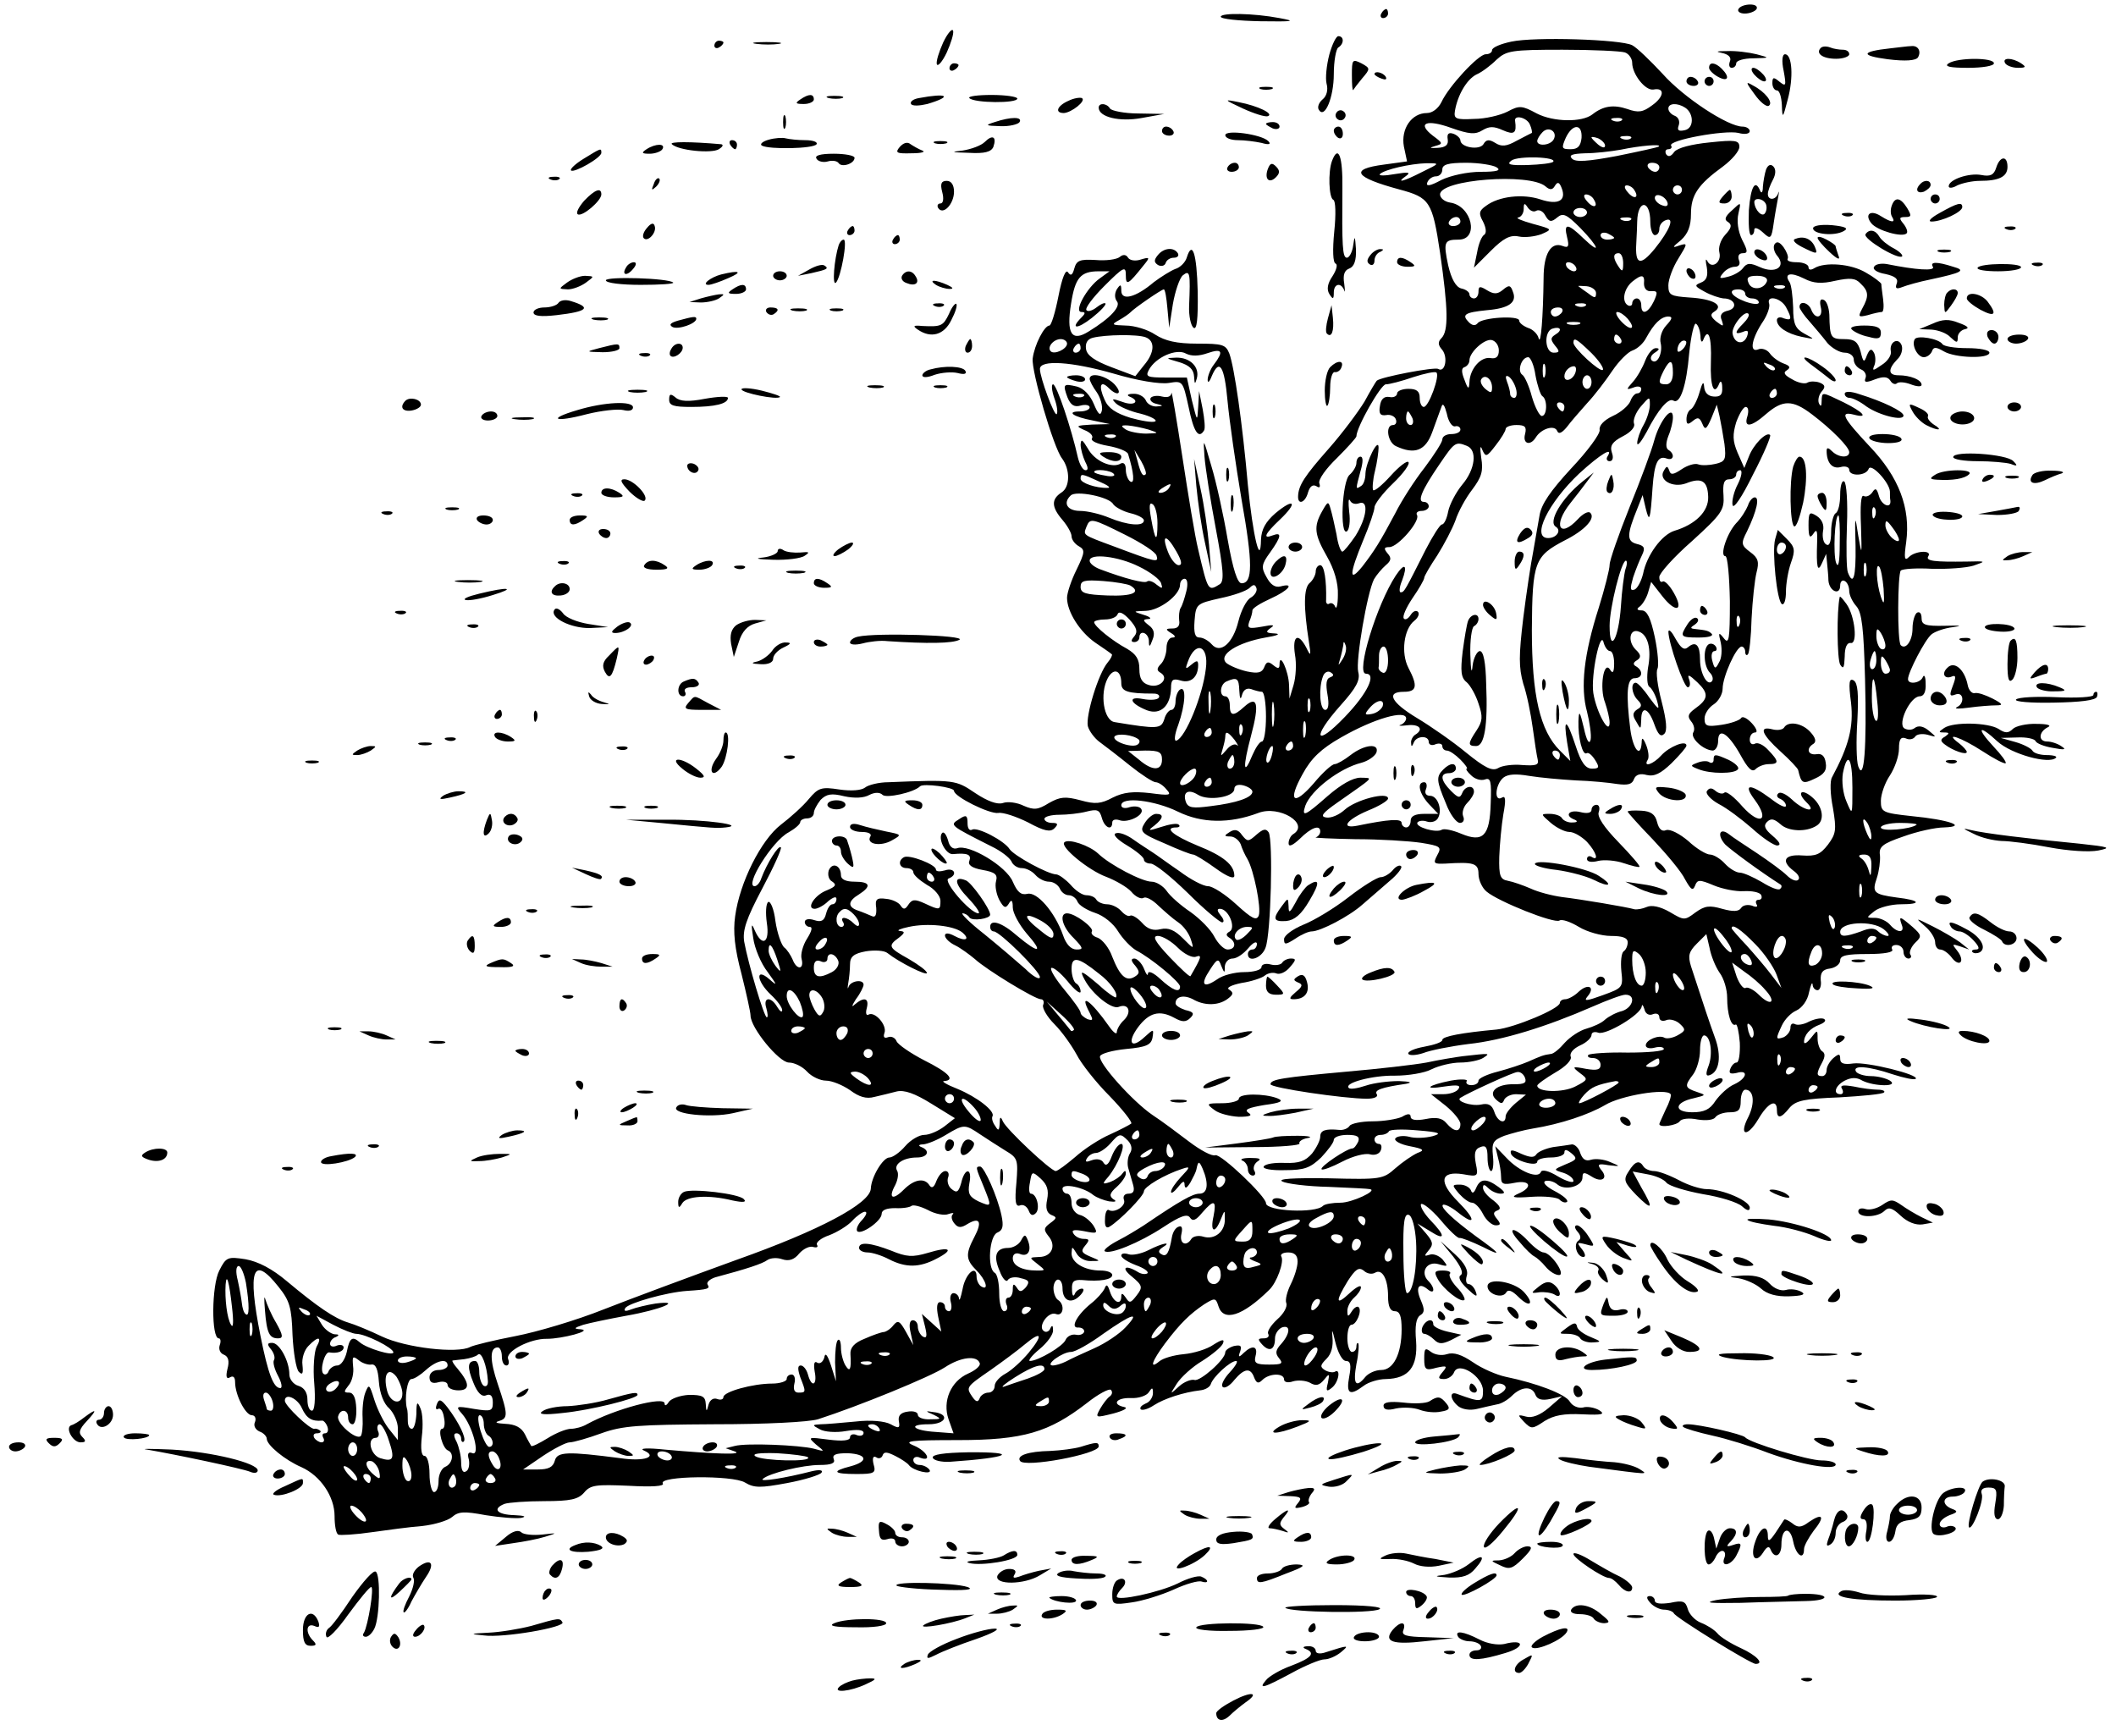 <?xml version="1.0" encoding="utf-8"?>
<svg xmlns="http://www.w3.org/2000/svg" version="1.0" viewBox="0 0 468 384">
	<title>A man smokes a pipe and reads a book, his back against the rocks.</title>
	<path d="M384.5 2c-.3.5.3 1 1.4 1s2.3-.5 2.6-1c.3-.6-.3-1-1.4-1s-2.3.4-2.6 1M305.5 3c-.3.5-.1 1 .4 1 .6 0 1.1-.5 1.1-1 0-.6-.2-1-.4-1-.3 0-.8.4-1.1 1M270 3.7c0 .5 3.9.9 8.8 1 7.3.1 8 0 4.2-.7-5.8-1.1-13-1.2-13-.3M208.6 9.4c-.9 2-1.6 4.2-1.4 4.8s1.2-.5 2.2-2.6c.9-2 1.6-4.2 1.4-4.8s-1.2.5-2.2 2.6M294 12.1c-.6 2.3-.9 5.2-.6 6.4.4 1.4 0 2.8-.9 3.5-.8.7-1.2 1.7-.8 2.3 1.3 2.1 3.3-2.8 3.3-7.9 0-2.9.5-5.6 1-5.9 1.3-.8 1.3-2.5 0-2.5-.5 0-1.4 1.9-2 4.1M334.3 9.2c-2.4.5-4.3 1.3-4.3 1.9 0 .5-.6.9-1.4.9-1.6 0-8.2 7.1-9.8 10.6-.7 1.4-2 2.4-3.2 2.4-3.4 0-5.8 3.5-5.1 7.4l.7 3.3-5.1.7c-7.7 1-6.6 2.8 3.4 5.5 6.7 1.8 7.3 2.6 9 14 1.8 12.5 1.9 17.3.3 18.9-.8.8-.8 1.5.2 2.6 1.3 1.7.6 5.1-.9 4.2-.8-.5-12.8 1.8-13.6 2.6-.2.2-1.4 2.2-2.7 4.6-1.4 2.3-4.9 7-7.9 10.4-5.3 6-6.7 8.1-6.8 10.5-.1 2.1 1.6 1.5 2.2-.8.4-1.3 1-1.8 1.8-1.4.7.5 1 .3.7-.6-.3-.8 1.5-3.3 3.9-5.6 2.3-2.3 4.3-4.5 4.3-4.8 0-2 5.4-11.5 6.5-11.5.8 0 3.5-.7 6.1-1.6 2.5-.8 4.8-1.3 5.1-1 .8.7-1.7 7.6-2.8 7.6-.5 0-.9-.9-.9-2 0-1.5-.7-2-2.5-2-1.4 0-2.5.5-2.5 1 0 .6-.8 1-1.7.8-1.2-.2-1.9.5-2.1 2-.3 1.7.1 2.2 1.4 2 .9-.2 1.9.3 2.1.9.3.7 0 1.3-.6 1.3-1.8 0-1.2 3.9.7 4.7 4.1 1.9 6.5 1 8-3.2.8-2.2 1.7-4.7 2-5.5.3-1 .7-.4 1.2 1.5.3 1.6 1.1 2.9 1.8 2.8.7-.2 1.2.2 1.2.7 0 .6-.9 1-2 1s-2 .5-2 1.2c0 .6-1.8 3.4-3.9 6.2-2.2 2.8-5.1 7.3-6.5 10.1-3.4 6.4-4.6 8.3-7.3 11.8-3 3.7-2.9 1.7.2-5.8 1.4-3.3 2.5-6.6 2.5-7.3s1.8-3.1 4.1-5.3 3.8-4.3 3.4-4.7c-.3-.4-2.1 1-3.9 3-1.9 2.1-3.6 3.5-3.9 3.2-.2-.3-.1-2.2.4-4.2s.8-4.4.8-5.2c0-2.4-2.8 3.2-2.9 5.7 0 1.2-.4 2.5-1 2.8-1.2.8-1.2.8-.1-3.3.6-2 .6-3.2 0-3.2-.5 0-.9.6-.9 1.4 0 .7-.7 1.9-1.5 2.6-1.7 1.4-2.2 13.6-.6 12.5.5-.3.8-2.2.5-4.3-.2-2-.2-3.2.2-2.5.3.7 1.2.9 2 .6 2.2-.8 1.7 3.2-.8 7.2-1.3 1.9-2.6 3.5-2.9 3.5-.4 0-1-1.7-1.3-3.8-.4-2-1-4.6-1.3-5.6-.5-1.8-.6-1.8-1.9.5-1.9 3.4-1.7 5.1 1.1 10 1.6 2.8 2.5 5.9 2.4 8.4 0 2.2-.3 3.4-.6 2.7-.2-.6-.8-1-1.3-.7-.4.3-.8-.1-.7-.8.1-4.3-.4-7.7-1.3-7.7-.5 0-1 .6-1 1.4 0 .7-.6 1.9-1.3 2.5-1.4 1.1-1.4 5.4-.2 13.1.5 3.1.4 3.3-.6 1.2-1.8-3.4-3.1-2.6-2.5 1.5.4 2.1.2 5.1-.3 6.8l-.9 3-.1-3c-.1-3.1-2.1-7.4-2.1-4.6 0 1-.3 1.1-1.4.2s-1.5-.8-2 .5c-.5 1.2-1.4 1.4-3.8.9-1.8-.4-3.9-1.3-4.6-1.9-1.8-1.8 2.5-4.5 8.7-5.6 2.5-.4 3.5-.8 2.1-.9-2-.1-2.2-.3-1-1.2 1.1-.7.6-.8-1.9-.3-2.9.5-3.3.4-2.8-1.1.4-.9.7-2 .7-2.5s1.8-1.6 4-2.6c4-1.8 5.5-3.6 2.2-2.7-1.2.3-2.2-.4-3.1-2.1-1.2-2.1-1.1-2.8.8-5.4 2.5-3.5 2.7-4.6.6-3.8-2.3.9-1.8-.3 1.6-3.5 4-3.8 3.2-4.9-1-1.4-2.2 1.9-3.1 3.6-3.2 5.8-.1 6.3-1.8-.8-2.9-12-1.2-13.7-3-26.1-4.1-29.1-.8-2-1.5-2.2-7.1-2.2-4.6 0-7.1-.6-9.3-2-1.6-1.1-4.6-2-6.5-2-3.1-.1-3.3-.2-1.5-1.2 1.1-.6 2.2-1.4 2.5-1.7.8-.9 6.9-5.1 7.4-5.1.3 0 .6 1.9.8 4.2l.4 4.3.8-5.2c.5-2.9 1.5-5.8 2.2-6.4 1.6-1.3 1.7-.5 1.4 6.7-.1 2.3.4 4.5 1 4.9.7.5 1-1.9.9-8-.2-8.5-1.2-11.4-2.4-7.6-.3 1.1-1.5 2.3-2.6 2.6-1 .4-3.1 1.7-4.7 2.9-4 3.4-7.2 4.2-7.2 1.9 0-1.5-.2-1.5-1-.3-.5.9-.5 1.9 0 2.6 1 1.1-1.3 3.7-6.2 6.7-3.8 2.4-5 .5-3.9-6.2.9-5.7 2.1-7.1 6.1-7.1h2.4l-2.2 1.6c-2.8 2-5.8 7.4-4 7.4.9 0 .9.3 0 1.2-2.6 2.6-1 2.7 2.3.1 1.9-1.5 3.2-2.9 3-3.2-.3-.2-1.1.2-2 .9s-1.9 1-2.2.6c-.4-.4 1.4-2.8 4-5.4 4.2-4.2 4.7-4.4 4.7-2.4 0 2.5.5 2.2 4-2.2 1.4-1.7 1.3-1.8-.7-1.2-1.2.4-2.4.2-2.8-.4-.4-.7-1.1-.8-1.8-.2s-3.1.9-5.4.7c-3.5-.2-4.2.1-4.7 1.9-.4 1.5-.8 1.7-1.4.8-.5-.7-1.3 1.2-2.1 5.3-.7 3.6-1.6 6.5-2 6.5-1.1 0-3.3 4.2-3.7 7.3-.3 2.8 4.6 19.7 6.5 22.1 1.8 2.4 1.8 6.3-.1 7.5-2.3 1.5-2.3 3.2.2 6.1 1.1 1.3 2 2.9 2 3.6s.7 1.7 1.6 2.2c1.4.8 1.4 1.3-.5 5.2-1.2 2.4-2.1 5.2-2.1 6.2 0 3.1 2.8 7.5 6.2 9.9 1.8 1.2 3.5 2.4 3.7 2.6.2.1-.2 1-.9 1.8-2.1 2.5-4.9 11.8-4.4 14.1.3 1.1 1.5 2.7 2.6 3.5s4.1 3.1 6.7 5.2c2.5 2 5.1 3.7 5.7 3.7s1.7.7 2.4 1.6c1.2 1.3.8 1.4-3.7.8-3.7-.4-5.8-.2-8.2 1-2.6 1.4-3.9 1.5-7.1.6-3.4-.9-4.5-.8-7 .6-2.4 1.5-3.3 1.6-5.6.6-1.4-.7-3.5-1-4.6-.6-1.2.4-3.4-.4-6.1-2.2-4.3-2.9-4.5-3-19.2-2.4-2.1 0-4.5.6-5.2 1.2-.8.6-3 .8-5.7.4-3.9-.6-4.6-.4-6.7 2.1-1.3 1.6-4.1 4.1-6.2 5.7-4.4 3.4-9.1 12.8-10.1 20.2-.5 3.5-.1 7.2 1.4 12.8 1.1 4.4 2 8.5 2 9.2 0 2.7 6.3 10.4 8.5 10.4 1.2 0 3 .9 4 2s2.9 2 4.2 2 3.7 1 5.3 2.1c2 1.5 3.6 2 5.4 1.5 1.4-.3 3.7-.9 4.9-1.2 1.7-.4 4 .4 7.7 2.7l5.2 3.2-2.3 1.8c-1.3 1-3.3 1.9-4.5 1.9-1.1 0-3 1.1-4.2 2.5s-2.8 2.5-3.5 2.5c-1.4 0-4 4.3-4.1 6.9-.2 3.3-11.3 9.2-29.6 15.7-10.2 3.7-23.4 8.6-29.5 11-6 2.4-14.8 5-19.5 5.9s-9.2 2-10 2.4c-2.8 1.5-14.2.2-19.5-2.3-2.7-1.3-6.1-2.7-7.5-3.1-3-.9-6.8-3.5-13.5-9.1-3.3-2.8-6.4-4.4-9.2-4.9-3.9-.6-4.3-.5-5.8 2.5-1.7 3.3-1.8 15-.1 15 .4 0 .5.7.2 1.5-.3.9.1 1.8.9 2.1 1 .4 1.3 1.4.8 3.2q-.6 2.55.6 1.8c.7-.4 1.1 0 1.1 1.1 0 2.8 2.3 7.3 3.7 7.3.7 0 1 .7.7 1.5-.4.8.1 1.7 1 2.1.9.3 1.6 1.1 1.6 1.6 0 1.4 4 4.7 7.7 6.3 4.2 1.9 7.3 6.5 7.3 10.8 0 2 .3 3.8.8 4.1.4.2 3.7 0 7.2-.5 3.6-.5 8.7-1.2 11.4-1.4 2.7-.3 5.7-1.2 6.6-2 1.4-1.2 2.6-1.3 7.4-.4 3.1.5 6.7.8 7.9.6 1.3-.3.6-.5-1.5-.6-3.9-.1-5-1.4-2.2-2.5.9-.3 4.8-.6 8.8-.6 5.8 0 7.5-.4 8.8-1.9 1.4-1.7 2.7-1.8 9.8-1.5 5.3.3 8 .1 7.6-.5-1.1-1.7 15.5-1.9 18.2-.2 2 1.2 3.4 1.2 9.3.1 3.8-.7 7.3-1.8 7.6-2.3.4-.6-.5-.7-2.2-.3-5.8 1.5-11.6 2.4-10.8 1.7 1.4-1.3 8.9-3.1 12.6-3.1 2.6 0 3.5-.4 3.1-1.3-.4-1 .5-1.3 3.1-1.3 4.3.2 4.7 1.8.6 2.9-4.3 1.1-3.8 1.7 1.3 1.7 4 0 4.4-.2 3.8-2.2-.3-1.3-.1-1.9.6-1.5.5.4 1.2.2 1.4-.4.3-.9 1-.8 2.8.1 1.4.7 2.7 1.6 3 2 .9 1.3 5.3 2.3 4.6 1.1-.4-.6-1.4-1.1-2.2-1.1s-1.4-.5-1.4-1.1.7-.9 1.5-.5c2.8 1 1.5-1.5-1.4-2.7-2.4-1-.9-1.2 9.8-1.2 14.4 0 20.1-1.7 28.5-8.2 2.5-2 5-3.3 5.3-2.9.4.4.3 1-.2 1.4-.6.4-1.5 1.6-2.2 2.8-1.1 2-1 2 3 1 2.2-.6 3.3-1.2 2.4-1.4-2.9-.6-1.8-2.1 1.4-2 1.7.1 3.5-.5 4-1.3.7-1.1.9-1.1.9.2 0 .9-.7 2-1.6 2.3-.9.4-1.4.9-1.1 1.3.4.3 1.7-.1 2.9-.9 2.3-1.5 6.7-2.9 10.2-3.3 1.1-.1 2.2-.7 2.4-1.4.5-1.6 4.3-5.1 5.6-5.1.5 0-.1 1.1-1.4 2.5s-2 2.8-1.6 3.2c.4.5 1.6-.2 2.6-1.5 2.2-2.6 3.6-2.8 4.4-.5.5 1.2.9 1.4 1.8.5 1.5-1.5 4.8-1.6 4.8-.1 0 .6.9.8 2 .4 1.1-.3 2.7-.2 3.7.3 1.3.8 2.1.6 3.1-.6 1.2-1.5 1.3-1.5.9.6-.5 1.9-.3 2.1.9 1.1 1.5-1.2 2-4.4.6-3.5-.4.2-1.4.1-2.2-.4-1.1-.7-1-1.1.4-2.5 1.1-1.1 1.5-2.8 1.3-4.8s0-1.6.6 1c.6 2.5 1.6 4.3 2.4 4.3 1 0 1.2.9.7 3.5-.7 3.8.1 4.3 3.2 2 1-.8 3.3-1.5 4.9-1.5 5.1-.1 7.1-2.7 6.7-8.4-.3-3.3 0-5.1.9-5.7 1-.6 1-1.3.2-3.2-1.3-2.9-.6-4.2 1.4-2.6 1.6 1.4 1.8-.2.2-1.8-1.9-1.9-.3-4.5 2.3-3.7 2.1.6 2.1.5.9-1-.8-.9-2.1-1.4-2.9-1.1-1.2.4-1.3.3-.2-1s.9-1.9-.6-3.7l-1.9-2.2 2.8 1.7c3.4 2.2 3.5 1.1 0-2.5-1.4-1.5-2.3-3.1-2-3.5.4-.3 2.3 1.2 4.3 3.5 1.9 2.3 3.8 4.1 4.2 4s2.7.8 5.2 2c4.3 2.2 4 1.6-1.6-2.4-5-3.7-7.8-6.3-7.3-6.9.3-.3 1.8.4 3.3 1.6 4 3.2 4.1 1.7.1-2.3-4.4-4.4-4-6.9 1.1-6.1 3.3.6 3.4.5 2.8-2.4-.4-2.2-.2-3.2 1-3.6 1.2-.5 1.6 0 1.6 2.3 0 1.7.4 3 .8 3s.6-1.5.4-3.3c-.3-3 0-3.5 2.5-4.5 1.5-.5 4.4-1.3 6.3-1.6 6.2-1 12.4-3.1 16-5.2 3.4-2.1 13.6-3.8 14.5-2.4.2.3-.3 1.9-1.1 3.4-.7 1.6-1.4 3-1.4 3.2 0 .9 3.9.3 4.5-.6.4-.6 2.1-.8 4-.4 1.9.3 3.5.1 3.9-.5s1.8-1.1 3.2-1.1c1.9 0 2.4-.5 2.4-2.5 0-1.4.5-2.5 1-2.5 1.9 0 2.2 2.9.7 6-2.2 4.2-.3 4.7 2.2.5 2.1-3.6 4.1-4.6 4.1-2 0 2 .9 1.9 2.8-.5 1.4-1.6 3.3-2 11-2.3 5.1-.3 9.6-.7 9.9-1.1.3-.3-.3-.6-1.4-.6s-3.5-.3-5.3-.7c-2.4-.4-3.1-.3-2.6.5.4.7.2 1.2-.3 1.2-1.8 0-1.2-1.9.9-3 1.4-.7 2.6-.8 3.9 0 2.6 1.3 8.2 1.4 6.1 0-.8-.5-2.7-1-4.2-1s-3-.5-3.3-1c-.9-1.5 2.8-1.2 8.1.6 2.5.8 4.8 1.3 5.1 1 .9-.9-10.8-3.8-13.8-3.4-2.1.3-2.9 0-2.9-1 0-1.2-.3-1.2-1.5-.2-.8.7-1.5 1.9-1.5 2.6 0 .8-.4 1.4-1 1.4-1.3 0-1.3-.6 0-3 .7-1.3.7-2.1 0-2.5-.5-.3-1-1.6-1-2.8 0-2 0-2-1.5-.1-.8 1-1.4 1.4-1.5.9 0-1.6 1.3-3.1 3.5-3.9 1.2-.5 1.5-1 .8-1.3-.7-.2-2.1.1-3.3.7-1.1.6-2.5.8-3 .5-.6-.3-1 0-1 .8s-.7 1.7-1.5 2.1c-1.8.6-1.8.4-.4-2.6.6-1.3 2-2.8 3.2-3.3 1.3-.6 2.5-2.3 2.8-4 .4-1.7.7-2.4.8-1.8 0 .7.5 1.3 1.1 1.3.5 0 .9-1 .7-2.2-.1-1.7.4-2.4 2.1-2.6 1.2-.2 2.2-1 2.2-1.8 0-1.1 1.5-1.4 6.1-1.4 3.7 0 5.8-.4 5.4-1-.3-.6.1-1 .9-1 .9 0 1.6.7 1.6 1.5s.5 1.5 1.1 1.5c.5 0 .8-.4.4-.9-.3-.5.2-1.7 1.1-2.6 1.5-1.4 1.4-1.7-.6-3.5-2.8-2.4-3.1-2.5-2.4-.5.8 1.9-1 1.9-2.6 0-.7-.8-2.2-1.5-3.3-1.5-2 0-2 0-.1-1.5 1-.8 3.7-1.5 5.8-1.5 4.8 0 4.3-.9-.9-1.5-5.1-.7-5.5-1.1-4.4-4.3.5-1.5.8-3.8.7-5-.3-1.9.5-2.6 5.2-4.2 3-1.1 7.1-2 9-2 5.3-.2 1.1-1.7-7.2-2.5-6.5-.7-6.8-.9-6.8-3.4 0-1.4.9-4 2-5.6 1.1-1.7 2-4.3 2-5.9 0-2.1.4-2.7 1.5-2.3.8.4 1.7.2 2.1-.4.3-.5 1.5-.7 2.7-.4 2.1.6 2.1.6.3-.9-1.2-1-2.3-1.2-3.1-.6-.6.5-1.6.5-2.3.1-1.6-1 1.3-7.1 3.4-7.1.9 0 1.4-1 1.3-2.8 0-1.5-.3-2.1-.6-1.5-.5 1.4-3.3 1.8-3.3.5 0-1.5 3.8-8.8 5.2-9.9.7-.6 2.9-1.4 4.8-1.6q3.3-.45-1.8-.3c-4.4.1-5.2-.2-5.2-1.7 0-1-.4-1.5-1-1.2-.5.3-1 1.9-1 3.5 0 2.7-1.5 4.8-2.6 3.7-.8-.8-.7-15.7 0-16.5.4-.4 3.5-.6 6.9-.4 3.4.1 7.6-.2 9.2-.7 2.9-1 2.8-1-1.5-.9-7.2.1-9.2-.1-8.5-1.2.9-1.4-2.9-1.2-4.3.2-1 1-1.1.2-.6-3.3 1-7.5-1.6-14.4-8.1-21.2-5.9-6.3-6.7-7.8-3.5-7 3.4.9 2.2-.5-2.2-2.7-5-2.4-4.8-2.4-4.9-.3 0 1.2-.2 1.3-.6.5-.3-.7 0-1.9.6-2.6.9-1 .8-1.5-.5-2-.9-.3-2-.3-2.6 0-.5.4-2.1.1-3.4-.7-1.7-.9-2.1-1.5-1.2-2 .9-.6.7-1-.7-1.5-1.1-.4-2.5-1.4-3.1-2.3-.6-.8-1.8-1.2-2.6-.8-2 .7-1.3-2.6 1.2-6.3.9-1.4 1.5-3.1 1.3-3.8-.7-2 2.5-1.4 3.7.7 1.4 2.6 1.3 3.1-.5 2.5-.8-.4-1.5-.2-1.5.4 0 1.5 2.2 3 5.5 3.7 3 .6 3 .6.6-.7-2-1.1-2.5-2.1-2.5-5.8-.1-2.5-.4-5-.8-5.6-1.3-1.9.2-2.3 3.2-.8 2.1 1.1 3.9 1.2 6.9.5 3.3-.7 4.5-.6 5.6.6 1.8 1.7 1.9 2.8.4 5.5-1 1.9-.9 2 1.2 1.5 1.3-.4 2.7-.7 3.1-.7s.5-1.2.3-2.8c-.2-1.5-.4-3-.4-3.4-.1-.3-1.6-1.5-3.4-2.5-3.3-2-9.1-2.4-11.4-1-.8.5-1.3.4-1.3-.2s-1.2-1.1-2.6-1.1-2.3-.3-2-.8c.2-.4-.2-1.5-.9-2.5-.9-1.2-1.5-1.4-2-.7-.4.6-.1 1.8.6 2.6 2 2.4-.4 4-3.8 2.5-2.2-1-2.9-1-3.8.2-.5.7-2 1.6-3.3 1.9-1.9.5-2.1.4-1.1-.8.6-.8 1.8-1.4 2.6-1.4.9 0 1.3-.6.9-1.5-.3-.9 0-1.5.9-1.5 1.1 0 1.1-.5-.2-3-.9-1.9-1.2-4.1-.8-5.8.6-2.6.6-2.6-1.4-.7-1.6 1.4-1.8 2.1-.9 2.6.9.6.8 1.3-.6 2.8-1.1 1.2-1.6 2.9-1.3 4 .5 2.2-1.8 3.7-2.7 1.8-.4-.7-.4 0-.1 1.4.3 1.9 0 2.9-1.3 3.4-1.5.6-1.4.8.8 2 1.4.8 3.3 1.4 4.2 1.5 2.5 0 3.3 2.1 1 2.7-1.4.3-1.9 1-1.4 2.1.5 1.5.4 1.5-1.2.3-1.3-1.1-1.4-1.6-.4-2.2 2.2-1.4-.4-2.8-5.5-3.1-4.2-.3-4.7-.5-4.7-2.7 0-1.3 1-4 2.2-5.9 2.1-3.4 2.1-3.5.2-2.9-1.6.6-1.6.4.4-1.2 1.5-1.4 2.2-3 2.2-5.8 0-4.2 1.6-6.5 7.1-10.5 2-1.5 3.6-3.4 3.6-4.3 0-1.5-.9-1.6-6.6-1-4 .4-7.1 1.2-7.8 2.1-.7 1-1.3 1.2-1.8.5-.3-.6-.1-1.1.5-1.1s.9-.4.6-.8c-.7-1.2 11.9-3.5 14.9-2.8 1.4.4 2.5.2 2.5-.4 0-.5-.7-1-1.6-1-3.2 0-13-6.4-17.7-11.7-2.7-2.9-5.7-5.8-6.7-6.3-2.5-1.3-21.6-1.9-26.7-.8m25.1 2.4c.9.3 1.6 1.4 1.6 2.3 0 2.5 2.9 6.2 4.7 5.9 2.6-.5 2.4 1.6-.3 3.5-2 1.5-3 1.7-5.5.8-3-1-5.3-.7-7.7 1.2-2.3 1.8-8.6 1.7-12.3-.2-3.3-1.8-3.9-1.8-6.5-.4-1.6.8-4.9 1.6-7.4 1.6-4 .2-4.5 0-4.2-1.8.6-3.5 2.6-6.9 4.7-8 1.2-.5 3.2-2 4.5-3.3 2.2-2 3.3-2.2 14.6-2.2 6.7 0 12.9.3 13.8.6m13.3 12.2c2 1.3 2 4.6-.1 5-1.4.3-1.7 0-1.3-1.1.3-.9-.1-1.8-.9-2.1s-1.4-1-1.4-1.6c0-1.2 2-1.3 3.7-.2m-34.3 3.8c.4.9.5 1.7.4 1.8-.2.1-1.6.8-3.3 1.7-2.3 1.3-3.4 1.4-4.8.5-1.3-.8-2-.8-2.6.3-.9 1.4-5.1.7-5.1-.9 0-.4-.7-1.1-1.5-1.4-1.1-.4-1.5 0-1.3 1.2s-.4 1.8-2.2 1.9-2 0-.6-.4c1.8-.5 1.8-.6-.5-2.3-3.6-2.8-1.4-3.7 4.1-1.7 4 1.4 5.3 1.5 6.9.5 1.5-.9 2.5-.9 4.5 0 2.5 1.1 3.1.7 2.7-2.1-.2-1.4 2.7-.7 3.3.9m20.3-1c-.3.3-1.2.4-1.9.1-.8-.3-.5-.6.6-.6 1.1-.1 1.7.2 1.3.5m-15.1 4.3c-.8 1.3-3.6 1.5-3.6.3 0-.4.5-1.3 1.2-2 1.4-1.4 3.4 0 2.4 1.7m6.2-.4c-.2 1.8-.8 2.5-2.4 2.5-2 0-2.1-.2-1.1-2.5 1.5-3.2 3.7-3.2 3.5 0m5.2 1.7c0 .6-.6.5-1.5-.2-.8-.7-1.5-1.4-1.5-1.6s.7-.1 1.5.2c.8.4 1.5 1.1 1.5 1.6m5.7-1.6c-.3.3-1.2.4-1.9.1-.8-.3-.5-.6.6-.6 1.1-.1 1.7.2 1.3.5m6.2 1.8c-.2.2-4.4 1.1-9.3 2.1-6.4 1.2-9.1 1.4-9.9.6s0-1.1 2.9-1.2c2.1 0 5.7-.4 7.9-.8 4.3-.9 9.1-1.3 8.4-.7m-23.4 3.4c-.3.3-2.8.6-5.6.7-3.9.1-4.8-.1-3.6-1 1.5-1.1 10.3-.8 9.2.3M314.6 38c-4.3 2.2-6 2.6-3.6.9 1.1-.8.5-.9-2.5-.4-2.2.4-3.7.4-3.3 0 1-1 6.7-2.3 10.3-2.4 3 0 3 0-.9 1.9m16.4-1c1.1.7.1 1-3.5 1-2.9 0-6.6.8-8.7 1.8-2.6 1.4-3.5 1.5-3.1.5.3-.7 1.1-1.3 1.9-1.3s1.4-.7 1.4-1.5c0-1.1 1.2-1.5 5.3-1.5 2.8 0 5.9.5 6.7 1m36 0c0 .5-.4 1-.9 1-.6 0-1.3-.5-1.6-1-.3-.6.1-1 .9-1 .9 0 1.6.4 1.6 1m-25.2 4.2c1 .9 1.6.8 2.1-.1.6-1 1-.8 1.5.5 1.1 2.8-.8 3.8-4.7 2.5s-9.2-.7-12 1.4c-1.6 1.1-1.7 1.7-.7 3.5.7 1.4.8 2.5.3 2.9-.6.3-1.3 2.1-1.6 3.9l-.7 3.4 3.7-3.7c2.8-2.8 4.3-3.6 6.2-3.2 1.4.3 3.6 0 5-.5 2.5-1.1 2.5-1.1-1.9-2.3-2.5-.7-3.9-1.3-3.2-1.4.6-.1 1.2-.9 1.2-1.9 0-1.3.2-1.4.9-.3.5.7 1.3 1.1 1.9.7.6-.3 1.5.1 2 1.1.8 1.4 1.3 1.5 2.6.4s2.1-.7 5.1 2.3c4.1 4.2 4.8 6.2.7 2.3-3.5-3.4-4.4-3.4-3.6-.2.5 2 .3 2.4-1 1.9-2.6-1-4.2 1.8-4.2 7.1-.1 8.5-.6 15.1-1.1 13.3-.2-.9-1.3-2-2.4-2.3-1-.4-1.9-1.1-1.9-1.6 0-1.2-8.3-.7-9.2.6-.5.6-1.2.5-1.9-.2-1.7-1.7-1-2.2 4-2.7 4.8-.4 6.7-1.7 5.7-4.1-.5-1.5-.9-1.5-2.2-.4-1.2 1-2 1-3.5.1-1.6-1-1.9-.9-1.9.3 0 .8-.4 1.5-1 1.5-.5 0-1-.4-1-.9s-.8-1.1-1.8-1.3c-1.2-.3-2.2-2.1-2.9-5.1-1.1-5.2-.9-5.7 2.3-5.7 4.6 0 3-7.5-1.9-8.2-1.2-.2-2.2-1-2.2-1.8 0-3.3 19.7-4.8 23.3-1.8m19.7.9c1.1 1.7-.1 2.1-1.5.4-.8-.9-.8-1.5-.2-1.5s1.4.5 1.7 1.1M372 42c0 .5-.4 1-1 1-.5 0-1-.5-1-1 0-.6.5-1 1-1 .6 0 1 .4 1 1m-19.5 2.1c1.1 1.7-.1 2.1-1.5.4-.8-.9-.8-1.5-.2-1.5s1.4.5 1.7 1.1m16.3.7c.2.7-.2 1-1.2.6-.9-.3-1.6-1.1-1.6-1.6 0-1.3 2.3-.5 2.8 1m-3.8 4.3c0 1.6.5 2.9 1 2.9.6 0 1-.6 1-1.4s.6-1.6 1.4-1.9c2.1-.8.9 2.2-2.4 6.3-3.2 3.9-4.4 3.6-4.1-1.2.1-1.8.2-4 .2-4.8.1-4.9 2.9-4.9 2.9.1M351 47c0 .5-.7 1-1.5 1s-1.5-.5-1.5-1c0-.6.7-1 1.5-1s1.5.4 1.5 1m-28 2c0 .5-.7 1-1.6 1-.8 0-1.2-.5-.9-1 .3-.6 1-1 1.6-1 .5 0 .9.4.9 1m37.7-.4c-.3.3-1.2.4-1.9.1-.8-.3-.5-.6.6-.6 1.1-.1 1.7.2 1.3.5m-3.7 4c0 .2-.7.4-1.5.4s-1.5-.4-1.5-1c0-.5.7-.7 1.5-.4.8.4 1.5.8 1.5 1m2 5.6c0 1.9-.2 2-1 .8-1.3-1.9-1.3-3 0-3 .6 0 1 1 1 2.2m-10.5.8c.3.5.2 1-.4 1-.5 0-1.3-.5-1.6-1-.3-.6-.2-1 .4-1 .5 0 1.3.4 1.6 1m15.1 3.7c0 1.1.6 1.8 1.6 1.7 1.4-.1 1.5.2.6 2.2-1.3 2.7-2.8 3.2-2.8.9 0-.8-.4-1.5-1-1.5-.5 0-1 .5-1 1.1 0 .5-.5.7-1 .4-1.4-.9-.8-3.7 1-5.2 2.1-1.7 2.8-1.6 2.6.4m27.2-.5c-.7 1.9-3.5 2.1-4.1.3-.5-1.1 0-1.5 1.9-1.5 1.6 0 2.4.5 2.2 1.2M353 64.8c0 1.2-.3 1.2-1.7.1-1-.7-2-1.4-2.2-1.6-.2-.1.6-.1 1.8 0 1.1.1 2.1.8 2.1 1.5m41.7-1.2c-.3.3-1.2.4-1.9.1-.8-.3-.5-.6.6-.6 1.1-.1 1.7.2 1.3.5M386 65c0 .5.7 1 1.5 1s1.5.4 1.5.9-1.3.4-3-.2c-3.2-1.2-4-2.7-1.5-2.7.8 0 1.5.4 1.5 1m-35.3 2.6c-.3.3-1.2.4-1.9.1-.8-.3-.5-.6.6-.6 1.1-.1 1.7.2 1.3.5m-5.2 1.4c-.3.5-1 1-1.6 1-.5 0-.9-.5-.9-1 0-.6.7-1 1.6-1 .8 0 1.2.4.9 1m14.5 1.5c2 2.4.6 2.8-1.5.5-1-1.1-1.3-2-.8-2 .6 0 1.6.7 2.3 1.5m25.6 1c-2 2-2 2.6-.1 1.9 1.1-.5 1.3-.2.9 1-.8 2-2.8 1.6-3.2-.6-.3-1.6 2.7-5.3 3.5-4.4.3.3-.2 1.2-1.1 2.1m-17.1.5c-1 1.1-1.5 2.8-1.2 3.9.5 2.2-.8 4.9-2 3.8-.4-.5-.1-1.2.7-1.7 1.1-.7 1.1-1 .2-1-.7 0-1.7 1.2-2.3 2.7-.6 1.6-1.8 3.7-2.7 4.7-1.6 1.8-1.6 1.9.1 1.3.9-.4 1.7-.2 1.7.3 0 .6-.4 1-.9 1s-1.2.8-1.5 1.7c-.4 1-2.1 2.5-3.9 3.3-1.9.9-3.1 2.1-2.9 3.1.1.9-2.7 4.7-6.3 8.5-4.6 5-6.6 7.9-7 10.4-.3 1.9-1 5.5-1.4 8-.5 2.5-1.5 9.1-2.2 14.7-1 8.3-1 10.9 0 14.5.8 2.3 1.7 6.8 2.1 9.8s.9 6.2 1.1 7c.3 1.2-.4 1.4-3.4 1.2-2-.2-4.5.1-5.4.7-1.3.7-2.9-.1-7.1-3.5-2.9-2.4-7.8-5.8-10.8-7.6-5.8-3.5-6.9-5.8-2.9-5.8 2.9 0 3.1-1.3 1-5.3-1.7-3.3-1-8.6 1.3-10.4.9-.7 1.2-1.6.8-2s-1.1-.1-1.6.7-1.2 1.2-1.5.8c-.4-.4.5-2.4 1.9-4.5 1.4-2 2.6-4.1 2.6-4.5s1.3-2.6 2.9-5c1.5-2.4 3.3-5.8 4-7.7.6-1.9 2.3-5 3.7-6.8 2.1-2.8 2.5-4.1 2-7.1-.3-2.2-.2-2.9.2-1.8.8 1.8 1 1.7 3-.9 1.2-1.5 2.2-3.2 2.2-3.6 0-.5 1.1-.9 2.4-.9 1.9 0 2.3.4 1.9 2-.6 2.2 1.2 2.7 2.4.7 1.2-1.9 4.1-2.8 4.7-1.4.3.8 1 .5 2.1-.8.8-1.1 2.9-3.5 4.5-5.3 1.7-1.8 4.2-5.1 5.6-7.2 1.5-2.2 3.5-4.2 4.5-4.5 1.1-.4 2.4-1.6 3-2.8 1.7-3.1 3.2-4.6 4.8-4.7 1.1 0 1 .5-.4 2m-19.2-.3c-.7.2-1.9.2-2.5 0-.7-.3-.2-.5 1.2-.5s1.9.2 1.3.5m26.8 2.6c0 1.2.3 1.6.6.9 1.1-2.9 1.9-.8 1.7 4.8-.2 5.5.7 7.8 1.9 4.7.3-.6.6-.2.6 1 .1 1.6-.4 2.1-1.9 2-1.3-.1-2-.9-2.1-2.2s-.4-.9-1 1.2c-.5 1.8-1.4 3.5-1.9 3.8-.6.3-1 1.3-1 2.2 0 1.2.3 1.3 1.4.4s1.5-.8 2.1.6c.6 1.5.9 1.3 2-1.2l1.2-3 .6 2.5c.3 1.4.8 4.2 1.1 6.2.4 3.4.2 3.9-2 4.4-1.3.3-3 .4-3.8.1-.7-.3-2.4.2-3.7 1.1-1.8 1.2-2.4 1.3-2.7.3-.4-1.1-.6-1.1-1.2 0-1.3 2 1.9 3.9 4.9 2.8 3.5-1.4 4.8-.5 4.9 3 .1 3.2-2.8 6.1-7.5 7.5-2.8.9-6.1 5.4-6.9 9.5-.4 1.6-1.2 3.2-1.9 3.5-1 .3-1-.2-.3-2.7.6-1.8 1.5-4 2-5 .7-1.5.5-2-1.2-2.4-2.3-.6-2.2-2.1.2-8l1.1-2.8.7 3c.8 3.2 1 2.6 1.5-4.7.4-5.5 1.2-7.1 3.1-6.4 1.6.6 1.9-1 .4-1.9-.6-.4-.6-1.5 0-3.1.6-1.4 1-3.2 1-4.1 0-2.9-2.9.7-4.1 5-.6 2.3-3.1 9-5.5 14.9-2.4 6-4.4 11.7-4.4 12.7s-1.1 5.3-2.4 9.5c-3.3 10.3-4.1 17.6-2.6 23 .6 2.4 1 5.2.8 6.2-.3 1.2-.9.2-1.5-2.6-.9-3.8-1.1-4-1.2-1.5-.1 3.7.9 7.6 1.8 7.1.4-.3 1.2.4 1.9 1.5 1 1.6.9 1.9-.7 1.9-1.4 0-2.4-1.3-3.6-5-2-6.1-2.8-6.4-1.9-.8l.7 4.1-2.3-2.3c-4.4-4.4-6.2-12.2-6.2-26.7.1-15.1.6-16.3 7.3-19.8 4.4-2.2 6.9-4.9 5.6-6.1-.4-.4-1.6.2-2.7 1.4-4.1 4.4-5.6 1.4-1.7-3.5 1.2-1.5 2.9-3.7 3.7-4.8l1.5-2-2.5 2c-4.6 3.7-7.7 8.9-5.9 10 1.3.8.2 2.5-1.7 2.5-3.8 0 0-7.8 6.9-14.3 4.7-4.3 7.7-6.1 6.2-3.7-.3.5-.1 1 .5 1 .7 0 .9-.8.5-1.9-.5-1.5.1-2.4 2.4-3.6 1.8-.9 2.8-2.1 2.5-2.8-.3-.8.4-2.5 1.5-3.8 1.9-2.2 2-2.3 2-.4 0 1.1-.6 3.1-1.4 4.5s-1.4 3.2-1.4 4 .9-.3 2.1-2.5c2.5-4.9 4.8-7.6 5.9-6.9 1.5.9 2.9-3.3 3.5-10.5.4-3.9 1.1-6.8 1.5-6.5.5.3.9 1.5 1 2.7M344 74c-1.1.7-1.1 1.1-.1 2.4 1.1 1.3 1.1 1.6-.3 1.6-1.9 0-2.2-4.6-.3-5.3 1.8-.6 2.4.3.7 1.3m-90.6.6c2.1.8 2 3.4-.4 6.2l-1.9 2.4-5.3-2c-3.7-1.4-5.4-2.6-5.6-4-.2-1.3.3-2.2 1.5-2.5 2.8-.7 9.9-.8 11.7-.1m105.1.4c.3.5.1 1-.4 1-.6 0-1.1-.5-1.1-1 0-.6.2-1 .4-1 .3 0 .8.4 1.1 1M236 76c0 1.2-2.8 2.5-3.6 1.7-.9-.9.6-2.7 2.2-2.7.8 0 1.4.5 1.4 1m95.5 1.5c0 1.4-.6 1.9-1.8 1.7-2.2-.4-4.6 2.4-4.7 5.3-.1 1.7-.3 1.7-1.1-.5-.7-1.7-.7-2.6 0-2.8.6-.2 1.1-.9 1.1-1.5 0-1.8 3.3-4.8 4.9-4.5.9.2 1.6 1.2 1.6 2.3m20.5.6c1.7 1.7 2.8 3.4 2.5 3.7-.6.6-6.5-4.8-6.5-6 0-1.3.7-.9 4 2.3m20.2-.9c-.7.7-1.2.8-1.2.2s.3-1.4.7-1.7c.3-.4.9-.5 1.2-.2.2.3-.1 1.1-.7 1.7M239 77c0 .5-.5 1-1.1 1-.5 0-.7-.5-.4-1 .3-.6.8-1 1.1-1 .2 0 .4.4.4 1m28.1 1.1c3.2-1.1 3.6-.4 1.4 2.5-.8 1-1.4 2.6-1.4 3.4s.4.5.9-.8c1.7-4 2.8-2.3 3.5 5.5.4 4.3 1.8 14.1 3.1 21.8 2.5 14.1 2.5 18.5 0 18.5-.9 0-1.9-3-3.1-9.8-.9-5.3-2.5-12.6-3.6-16.2-1.8-6.2-1.8-6.3-1.5-2 .2 2.5 1.3 9.6 2.5 15.9 1.7 9.1 1.9 11.6.9 12.3-2.6 1.6-2.6 1.7-4.8-7.7-.7-2.8-2.2-12-3.5-20.5s-2.4-14.9-2.4-14.1c-.1.8-.8 1.1-2.1.8-1.1-.3-2.2-.1-2.5.3-.3.5.3 1.1 1.2 1.3 1.7.4 1.7.5 0 .6-1 0-2-.6-2.3-1.4-.4-.8-1.6-1.5-2.8-1.4-1.1 0-1.5.3-.8.6 2.5 1 1.1 2.2-1.5 1.2-2.3-.8-2.6-.8-1.5.3.7.7 3.2 1.8 5.5 2.3 2.3.6 3.7 1.4 3.2 1.7-.6.3-3-.1-5.5-.8-3.2-1-4.9-2.1-5.7-4-1.4-3.1-.9-4.4.9-2.6 2 2 3.2 1.3 1.3-.8-1.8-1.9-5.5-2.8-5.5-1.2 0 .4.7 1.8 1.6 3 .8 1.2 1.3 3 1.1 4-.3 1.3-.8.9-1.8-1.5-.8-1.9-2.2-3.4-3.7-3.8-3-.7-3.2-.6-2.1 2.4.7 1.7 1.5 2.2 2.9 1.8 1.1-.3 2-.1 2 .4s-1 .9-2.2.9c-3.1 0-1.4 1.2 2.9 2l3.8.8-4 .1c-3.5.2-3.7.3-1.7 1.2 1.3.5 2.1 1.3 1.7 1.9-.3.5 1.2 1.2 3.5 1.6s4.3 1.2 4.5 1.8c1.3 4.2 1.5 6.7.5 6.1-.5-.3-1-1.5-1-2.6 0-1.2-.4-1.7-1.1-1.4-1.9 1.2-5.8-.5-7.3-3.3-1.2-2-1.5-2.2-1.6-.9 0 1 .5 2.7 1 3.8.7 1.3.7 1.9.1 1.9s-1.3-1.2-1.7-2.8c-1.4-6.3-4.7-16.2-5.5-16.2-.4 0-.3 1.4.3 3.1.6 1.6.8 3.2.5 3.5-.5.5-3.7-8.1-3.7-10 0-2.1 7.1-1.6 16.2 1 5.4 1.6 10.3 2.4 12.3 2.1 3.1-.5 3.1-.5 4.4 5.4 1.1 5.4 2.2 7.1 3.4 5.1.3-.4.1-2.5-.3-4.7l-.8-4-.2 3.5c-.2 3.4-.2 3.3-1.4-1.5l-1.1-5h-4.7c-4.1 0-4.5-.2-3.7-1.7 1.5-2.8 6.1-4.8 8.2-3.6 1.2.6 2.8.6 4.8-.1m72.5 4.9c.4 2.2 1.1 4.3 1.5 4.6 1.2.7 1.1 4.4-.1 4.4-.5 0-1.5-1.9-2.2-4.3-.6-2.3-1.6-4.5-2.1-4.8-1.2-.8-.2-3.9 1.3-3.9.5 0 1.3 1.8 1.6 4m2.1.2c-.3.7-.5.2-.5-1.2s.2-1.9.5-1.3c.2.7.2 1.9 0 2.5m28.3-.7c0 1.6-.6 2.5-1.5 2.5-1.8 0-1.8-.5-.5-3.1 1.4-2.6 2-2.4 2 .6m22.5-.7c-.3.3-1.1 0-1.8-.7-.9-1-.8-1.1.6-.5 1 .3 1.5.9 1.2 1.2m-44.1.7c-.6 1.6-2.4 2.1-2.4.7 0-1.1 1.1-2.2 2.1-2.2.5 0 .6.7.3 1.5M330 85.7c0 1.3-.3 1.3-1.5.3-.8-.7-1.2-1.6-.9-2.1.8-1.3 2.4-.1 2.4 1.8m5.3.3c.3 1.1.1 2-.4 2s-.9-.4-.9-.9-.3-1.7-.7-2.7c-.4-1.1-.3-1.5.4-1.1.6.4 1.3 1.6 1.6 2.7m16.7-1.5c0 .8-.4 1.5-1 1.5-.5 0-1-.7-1-1.5s.5-1.5 1-1.5c.6 0 1 .7 1 1.5m41 2.5c0 .5-.5 1-1.1 1-.5 0-.7-.5-.4-1 .3-.6.8-1 1.1-1 .2 0 .4.4.4 1m-153.3.6c-.3.3-1.2.4-1.9.1-.8-.3-.5-.6.6-.6 1.1-.1 1.7.2 1.3.5M346 90c0 .5-.2 1-.4 1-.3 0-.8-.5-1.1-1-.3-.6-.1-1 .4-1 .6 0 1.1.4 1.1 1m54.7 1.6c4.5 3.4 8.3 7.3 8.3 8.4 0 1.4-2.4 1.2-3.8-.2-.8-.8-1.2-.9-1.2-.1 0 2.6 1.2 4.1 3.1 3.6 1-.3 1.9 0 1.9.6 0 1.5 3.7 1.4 4.3-.2.5-1.4 4.6 3 4.7 5 0 .7 0 1.6.1 2 .2 1.9-1.9 1.1-2.5-.9-.5-1.8-.8-2-1.5-.9-.5.7-1.3 1.1-1.9.8-.6-.4-.8 2.1-.6 6.6.2 6.6.2 6.8-.6 2.2-.7-4.8-.8-4.7-.6 2.3.1 6.8-.5 8.9-1.7 5.8-.3-.7-.4-5.4-.2-10.5.2-5-.1-9.3-.6-9.6-.5-.4-.9 1-.9 2.9s-.4 3.8-1 4.1c-.5.3-1 2.2-1 4.1 0 2.3-.4 3.3-1.1 2.8-.6-.3-.9-1.6-.7-2.9.3-1.4-.2-2.6-1.4-3.4-1.6-1-1.8-.8-1.8 2.1 0 2.6.3 3 1.1 1.8.7-1.1.9-.7.8 2-.2 5.5.1 6.8 1.1 4.5l.9-2 .2 2c.1 1.1.3 2.9.3 3.9.2 2.4 2.6 3.4 2.6 1.1 0-.9.5-1.3 1-1 .6.3 1 1.3 1 2.2s.7 2.4 1.6 3.4c1.2 1.4 1.6 4.8 1.9 16.1.4 15.1-.2 22.9-1.5 19.3-.4-1.1-.5-5.6-.2-10.1.3-6 .1-8.3-.8-8.9-1-.6-1.2.4-.6 4.9.6 5.4-.5 9.6-4.2 16.5-.5.8-.4 3.8.2 6.8.8 4.8.7 5.7-1.1 8.1-1.7 2.2-2.7 2.6-5.7 2.4-3.9-.3-4.8 1.2-1.9 3.4 1 .7 1.5 1.6 1 2-.4.4-1.5 0-2.5-1-.9-.9-3.9-3.1-6.6-4.9s-5.5-3.6-6.2-4.2c-2.1-1.6-2.7.2-.8 2.3 1.5 1.4 7.9 6.1 12.3 8.9.2.2.2.6-.2.9-.3.4-2.1-.3-4-1.5-1.9-1.1-4.1-2.1-4.9-2.1s-2.3-.9-3.3-2-2.5-2-3.3-2-3-1.3-4.8-3c-1.9-1.6-4-2.7-4.9-2.4-.9.4-1.6-.2-2-1.8-.4-1.7-1.4-2.4-3.5-2.5-1.7-.1-3 0-3 .2s2.5 3 5.6 6.2c3 3.2 6.3 7.1 7.1 8.8 1.3 2.3 1.7 2.6 2.2 1.4.5-1.4 1-1.4 4.1-.1 1.9.8 4.9 1.4 6.6 1.3 1.8-.1 3.5.2 3.9.8.3.6.1 1.1-.5 1.1s-.8.4-.5 1c.4.6-.1.7-1 .3-1-.3-2-.1-2.4.5-.5.8-1.7.9-4.2.2-2.8-.8-3.8-.7-5.9.8-2.4 1.8-2.5 1.8-5.7-.1-2.1-1.2-4-1.6-5.1-1.1-.9.4-2.1.6-2.7.5-1.7-.5-11.8-2.2-16-2.7-2.2-.3-5.3-1.1-7-1.9-1.6-.7-3.9-1.5-5-1.7-1.7-.3-2-1.1-1.9-5.3.1-2.8.5-7 .9-9.4.6-3.2.5-4.2-.3-3.7-1.8 1.1-1.5-2.9.3-4.4 1-.8 2.8-.9 5.7-.4 2.4.4 7 .8 10.3 1 3.3.1 7.4.5 9.2.8 2.3.3 3.3.1 3.7-1.1.4-1 1.4-1.3 2.8-.9 1.7.4 3.1-.3 5.5-2.6 1.8-1.8 3.3-3.5 3.3-3.9 0-1.3-3.8.2-5.6 2.2-1.7 1.9-4 2.7-3 1 .4-.5.2-2-.3-3.3-.7-1.7-1-1.8-1-.6-.2 3.6-1.9 1.6-2.5-2.8-1-7.9-.8-11.4.9-11.4 1.8 0 2-1.6.4-2.6-.8-.4-.7-.9.2-1.4.9-.6.9-1.2-.4-2.4-1.8-1.9-1.2-4.7.8-3.9 2 .7 2.8 3.9 2 8-.3 2-.2 3.9.3 4.2s1.3 1.7 1.7 3.1c.6 2.2.4 2.1-1.7-.7-1.2-1.8-2.6-3.3-3-3.3-1.2 0-.9 2.5.4 3.8 1 1 1 1.5-.1 2.1-1 .7-1.1 1.3-.2 2.7 1 1.8 1 1.8 1.1-.4 0-3.2 1.6-2.7 2.9 1 .8 2.2 1.4 2.9 2.2 2.1.7-.7.5-2.9-.6-7.2-.9-3.4-1.3-6.6-.9-7.2.3-.6.1-3.7-.6-7-.9-4.2-1.7-5.9-2.9-5.9-1 0-1.2-.3-.5-.8.6-.4 1.5-1.8 1.9-3.1l.7-2.4 2.5 3.2c3 3.8 4.8 3.2 2.5-.8-.9-1.6-2-2.7-2.4-2.5-.5.3-.8-.1-.8-1 0-.8 3.2-4.4 7.2-7.9 6.6-6 7.2-6.9 7-10.1-.2-2.7.1-3.6 1.3-3.6.8 0 1.5-.5 1.5-1 0-.6.4-1 .9-1s.3 1.4-.5 3c-.9 1.7-1.4 3.8-1.2 4.7.2 1 2.1-1.8 4.5-6.7 2.4-4.6 4.1-8.6 3.8-8.8-.8-.8-3.7 2.1-4.7 4.8l-1 2.5-1.5-3.4c-1.1-2.6-1.1-4-.3-6.7.7-1.9 1.6-3.4 2.1-3.4.6 0 .7.9.4 2-.9 2.7.8 2.5 4.2-.5 3.6-3.1 5.8-3.1 10 .1m-88.3.9c.3.8.1 1.5-.4 1.5-.6 0-1-.7-1-1.5s.2-1.5.4-1.5.6.7 1 1.5M254 95c2.4.8 2.4.8-.5.9-1.6 0-3.7-.4-4.5-.9-1.2-.8-1.1-1 .5-.9 1.1.1 3.1.5 4.5.9m-7.3 1.6c-.3.3-1.2.4-1.9.1-.8-.3-.5-.6.6-.6 1.1-.1 1.7.2 1.3.5m77.7 2c2.4.9 1.9 5.2-1 8.6-1.4 1.7-2.8 4.4-3.1 5.9-.3 1.6-.9 2.9-1.4 2.9-.4 0-2 2.5-3.6 5.6-4.5 8.9-4.7 9.4-5.5 9.4-.4 0-.3-1.2.3-2.6 1.3-3.5.6-4.1-1.4-1.1-4.2 6.4-8.9 21.7-6.6 21.7 2.4 0 .4 4.3-4.6 9.5-6.6 6.9-7.5 4.8-1-2.5 3.5-3.9 4.4-5.6 3.9-7.4-.6-2.5 2-17.6 3.5-20.5.6-1 1.7-2.3 2.6-3.1 1.2-1 1.3-1.6.4-2.6-.9-1.1-.8-1.4.4-1.4 1.9 0 6.9-5.8 6.1-7.1-.3-.5.2-.9 1-.9.9 0 1.6-.5 1.6-1 0-.6-.5-1-1.1-1-1.5 0-.5-2.5 3.4-8.2 3.4-5 3.6-5.2 6.1-4.2m-71 6.3c-.6.6-1.1-.1-1.8-2.9l-.7-2.5 1.5 2.5c.8 1.4 1.2 2.7 1 2.9m-7 0c.3.4-.6.6-1.9.3-1.4-.2-2.5-.6-2.5-.8 0-.8 3.9-.4 4.4.5m-3.3 1.6c1.9.8 2.7 1.4 1.9 1.4-2.6.1-6-1.1-6-2 0-1.2.2-1.2 4.1.6m15.4 1.5c-.3.5-1.2 1-1.8 1-.7 0-.6-.4.3-1 1.9-1.2 2.3-1.2 1.5 0m-12.3 3.5c.5.7 2.2 1.6 3.8 2 1.7.4 3 1.1 3 1.6 0 1.4-3.6 1.1-7.7-.6-1.9-.8-4.8-1.5-6.4-1.5-2.8 0-3.9-1.7-2.1-3.4 1.1-1.2 8.6.3 9.4 1.9m9.8 4.2c0 4.4-.5 4.1-1.4-1-.5-2.7-.4-3.7.3-3.2.6.3 1.1 2.2 1.1 4.2m158.7-1.5c-.3.8-.6.5-.6-.6-.1-1.1.2-1.7.5-1.3.3.3.4 1.2.1 1.9m-7.8 6c0 4.1-.3 5.6-.8 4.3-.7-1.9-.3-10.5.5-10.5.2 0 .4 2.8.3 6.2m-158-1.9c3.6 1.8 6.7 3.8 6.9 4.6.5 1.6 0 1.5-9.3-2-7.3-2.7-6.9-2.5-6.2-4.4.8-2 1.2-1.9 8.6 1.8m171.1 1.1c0 .5-.7.3-1.5-.4s-1.5-2-1.5-2.8c0-1.3.3-1.2 1.5.4.8 1 1.5 2.3 1.5 2.8M260.2 122c1.2 2.1 1.3 3 .5 3-.7 0-1.8-1.4-2.4-3-1.5-3.9-.3-3.9 1.9 0m-8.3 3.3c2.5 1.2 4.7 2.9 4.9 3.7.4 1.2.3 1.3-1 .3-.8-.7-1.7-1-2.1-.7-.5.5-4.8-.6-10.4-2.7-1.3-.5-2.3-1.3-2.3-1.9 0-1.7 6.3-1 10.9 1.3m107.6.6c-.3 1.1-.8 4.8-1 8.2-.5 7.2-2.5 10.7-2.5 4.3 0-4 2.6-14.4 3.6-14.4.3 0 .3.9-.1 1.9m53.2 1.3c-.3.7-.5.2-.5-1.2s.2-1.9.5-1.3c.2.7.2 1.9 0 2.5m3.9 3c.2 3.4.1 3.8-.6 1.8-1-3-1.2-7.6-.4-6.7.4.4.8 2.6 1 4.9m-166.6-.7c2.5 1.5.5 2.4-5 2.2-4.9-.2-6-.5-6-1.9s.8-1.6 5-1.3c2.8.2 5.5.7 6 1m12.4 1.2c-.4 1.6-.9 3.2-1.3 3.8-.3.5-.4 1.8-.3 2.7q.3 1.8-1.5 1.8c-1.5 0-1.6.2-.3 1 1 .6 1.1 1 .3 1-.7 0-1.3 1-1.3 2.3s-.6 2.9-1.2 3.5c-1 1-1 1.5-.1 2 2 1.2-.2 3.5-2.6 2.7-1.5-.4-2.1-1.5-2.1-3.5 0-2.2-.7-3.3-2.7-4.5-3.2-1.7-7.3-5-7.3-5.9 0-.3 1.1-.6 2.4-.6s2.6-.5 2.8-1.2c.3-.7 1.3-.2 2.6 1.2 1.6 1.8 1.9 2.7 1.1 3.7-.8.9-.8 1.3 0 1.3.6 0 1.1-.5 1.1-1 0-1.8 2-1.1 2.1.7 0 1.5.2 1.5.8-.2.6-1.4.3-2.4-.8-3.2-1.4-1.1-1.4-1.3-.1-1.4.8 0 .4-.5-1-.9-2.5-.8-2.5-.8.4-.9 3.1-.1 7.6-3.5 7.6-5.8 0-.7.5-1.3 1-1.3.6 0 .8 1.1.4 2.7m14.2 1.5c-.9.5-2.1 2.8-2.7 5.2-1.2 4.9-4 7.3-5.9 5.1-.7-.8-1.9-1.5-2.7-1.5-1 0-1.3-1-1.1-3.7.3-3.7.4-3.8 5.7-5 2.9-.6 5.8-1.6 6.5-2.3.8-.8 1.2-.8 1.5.1.2.6-.4 1.6-1.3 2.1M417 142.8c0 .7-.4 1-1 .7-.5-.3-1-1.6-1-2.8 0-1.8.2-1.9 1-.7.5.8 1 2.1 1 2.8m-60.9 1.2c.5 0 .9 1.2.9 2.7 0 2-.3 2.4-.9 1.4-1.4-2.2-2.4 4.1-1.1 7.3.5 1.5 1 3.5 1 4.4 0 3-2.9-2.2-3.6-6.5-.6-3.9 1.6-14.4 2.3-11.1.3 1 .9 1.8 1.4 1.8m-59.1 1.7c-1.1 1.7-1.1 1.7-.6 0 .3-1 .6-2.4.7-3 0-.9.2-.9.5 0 .3.7 0 2-.6 3m-30.3 2.2c-.7 6-4.5 15.2-6.5 15.9-.6.2-.4-1.4.4-3.5 1.6-4.5 1.8-8.7.4-7.8-.5.3-1 1.5-1 2.6 0 1-.4 1.9-.9 1.9s-1.3.9-1.6 2.1c-.7 2.1-1.4 2.2-11 .6-2.4-.4-3.3-6.3-1.5-9.7 1.3-2.4 3-1.8 3 1.1 0 1.8 1.3 2.3 7.2 2.3.9 0 1.4.4 1.1.9s-1.9.6-3.5.3c-3.5-.7-2.9 1 .9 2.5 3 1.1 5.2-1 5.3-4.9 0-1.9.4-2.2 2.1-1.7 2.2.7 3.9-.7 3.9-3.4 0-1.1-.3-1.1-1.5-.1-1.3 1.1-1.4 1-.8-.6 1.7-4.8 4.7-3.7 4 1.5m40.3-1.8c0 1.7-.5 2.9-1.1 2.7s-1-.7-1-1.1c.1-.4.1-1.6.1-2.7s.5-2 1-2c.6 0 1 1.4 1 3.1m108-.1c0 1.1-.4 2-.9 2s-.7-.9-.4-2 .7-2 .9-2 .4.9.4 2m3 2.2c0 .5-.4.8-1 .8-.5 0-1-1-1-2.3 0-1.8.2-1.9 1-.7.5.8 1 1.8 1 2.2m-123.8 1.6c-.9.3-1 1.5-.6 3.8.4 2.2.2 3.4-.5 3.4-1.2 0-1.5-4.8-.5-7.4.3-.9 1.1-1.3 1.7-.9.8.5.7.8-.1 1.1m-20.1 2.9c.1 1.9.3 2.2.6 1 .3-1.1 1-1.6 2-1.3.8.3 1.9.6 2.4.6s.9 2.5.9 5.5-.4 5.5-.9 5.5-1.4 1.4-2.1 3c-2 4.9-2.2 2.8-.3-4.3s1.4-9-1.5-6.4c-2.4 2.2-3.2 2.1-3.2-.3 0-1.1-.4-2-1-2-1.4 0-1.2-2.7.3-3.3 2.3-1 2.7-.7 2.8 2m141.1 2.5c.3 2.6.2 4.5-.3 4.2s-.9-2.6-.9-5.1c0-5.8.6-5.3 1.2.9m-147.5 2c-.2 1.3-.4.5-.4-1.7-.1-2.2.1-3.2.4-2.3.2 1 .2 2.8 0 4m14 3c-.2 1.3-.4.3-.4-2.2s.2-3.5.4-2.3c.2 1.3.2 3.3 0 4.5m8-3c-.3.7-.5.2-.5-1.2s.2-1.9.5-1.3c.2.7.2 1.9 0 2.5m16.1-1c-.3.7-1.3 1.5-2.4 1.7-1.6.3-1.7.1-.5-1.3 1.6-1.9 3.4-2.1 2.9-.4m5.2 2.7c0 .5-.6 1.2-1.2 1.4-.7.2-.1.3 1.5.1 2.6-.3 3.7.9 1.7 2.1-.5.3-1 1.2-.9 1.8 0 .9.2.9.6-.1.6-1.5 3.3-1.6 3.3-.1 0 .6.7.9 1.5.5.8-.3 1.5-.1 1.5.4 0 .6.5 1 1 1 .6 0 1.9.9 3 2s1.7 2 1.4 2 .1.7 1 1.5c.8.8 2.1 1.2 3 .9 1.3-.5 1.5.4 1.3 5.3-.2 7.2-1.7 8.7-6.5 6.7-1.9-.8-3.8-1.2-4.3-.9-1.2.8-6-.6-5.4-1.6.3-.4 1.3-.5 2.1-.2.9.3 2 0 2.4-.7 1.1-1.8 0-5-1.7-5-.9 0-1.3-.6-.9-1.5.3-.8.1-1.5-.4-1.5-1.7 0-1.1 2.5 1 4.8l2.1 2.2H315q-3 0-3 1.5c0 .8-.4 1.5-1 1.5-.5 0-1-.5-1-1 0-1-2.9-.8-9.7.6-4 .8-2.5-1.3 2.2-3.3 2.5-1 4.5-2.2 4.5-2.7 0-1.6-7.2.3-9.6 2.5-1.2 1.1-3 1.9-4.1 1.7-1.4-.2-.8-1 2.5-3.3 8.4-5.9 8-5.4 5.1-5.5-1.7 0-4.3 1.5-7.2 4-5 4.4-5.9 4.9-5 2.2 1.3-3.5 7.6-8.3 12.4-9.5 1.5-.4 2.9-1.4 3.3-2.2.8-2.2-2.6-1.9-5.7.5-1.4 1.1-3 2-3.5 2-.6 0-2.7 1.9-4.6 4.2-4.5 5.2-5.9 4.1-2.5-2 1.9-3.5 4.1-5.6 8.5-8.1 7.3-4.2 14.4-6.2 14.4-4.2m-22.3 3.8c-.3 1-.5.4-.5-1.2 0-1.7.2-2.4.5-1.8.2.7.2 2.1 0 3m-14-.5c-.3.8-.6.5-.6-.6-.1-1.1.2-1.7.5-1.3.3.3.4 1.2.1 1.9m-6.7-.2c0 .5-.5 1-1.1 1-.5 0-.7-.5-.4-1 .3-.6.8-1 1.1-1 .2 0 .4.4.4 1m-16.1 1.6c.2.2.2.7-.2 1-1 1-5.8-.6-5.2-1.7.6-.8 4.2-.4 5.4.7m21.2.1c.7 1 .9 1.5.5 1.1-.5-.4-1.5 0-2.3 1-1.4 1.6-1.4 1.6-.9-.1.3-1 .6-2.3.6-2.8 0-1.3.6-1.1 2.1.8M286 165c0 .5-.5 1-1.1 1-.5 0-.7-.5-.4-1 .3-.6.8-1 1.1-1 .2 0 .4.4.4 1m-4.7 2c-.3 1.2-.8 1.9-1.1 1.6-.5-.6.5-3.6 1.2-3.6.2 0 .2.9-.1 2m-24.3 1c0 2.5-2.1 2.6-5.1 0l-2.4-1.9 3.8-.1c3 0 3.7.3 3.7 2m88-1c0 .5-.2 1-.4 1-.3 0-.8-.5-1.1-1-.3-.6-.1-1 .4-1 .6 0 1.1.4 1.1 1m-72 1.5c0 .8-.4 1.5-1 1.5-.5 0-.7-.7-.4-1.5.4-.8.8-1.5 1-1.5s.4.7.4 1.5m136.7 5.7c0 6.2 0 6.2-1.3 3.1-.8-1.8-1.1-4.5-.8-6.3 1-5 2.1-3.4 2.1 3.2m-145.3-2.8c-.6 1.6-3.4 3-3.4 1.8 0-1 2.2-3.2 3.2-3.2.4 0 .5.6.2 1.4m3.6 1.6c0 .5-.5 1-1.1 1-.5 0-.7-.5-.4-1 .3-.6.8-1 1.1-1 .2 0 .4.4.4 1m-57 1.9c0 1.3 7.9 5.2 9.8 4.9 1-.2 4 .8 6.6 2.1 3.5 1.9 4.9 2.2 5.8 1.3s.8-1.2-.5-1.2c-.9 0-1.7-.4-1.7-.9s1.5-.9 3.3-.9c1.7 0 4.5-.3 6-.7 2.4-.6 2.9-.4 3.4 1.4.6 2.2 2.3 2.9 2.3 1 0-.6.7-.8 1.6-.5 1.9.7 5.7-1.2 4.8-2.5-.3-.5-1.4-.7-2.5-.4-1.1.4-1.9.2-1.9-.4 0-2 7.4-1.1 12.5 1.4 5.3 2.6 11.4 2.7 17.8.3 4.6-1.8 11.5 2.4 7.7 4.7-.5.3-1 1.2-1 2 0 .9.9.5 2.5-1 2.5-2.5 4.5-3.2 4.5-1.6 0 .5-.4 1.1-1 1.3-.5.1 3.4.3 8.8.4 5.3 0 11.8.4 14.5.8 4.3.7 4.6.9 3.6 2.7-1 1.9-.8 2 1.8 1.9 6.2-.4 7.3-.1 7.3 2.3 0 1.3.8 3.1 1.8 3.9 2.6 2.2 14.9 7.1 16.1 6.4.5-.4 2.5.3 4.3 1.4s5 2 7.1 2c2.5 0 3.7.4 3.7 1.4 0 .8-.4 1.7-.9 2-.5.4-.7 2.3-.5 4.4.4 3.6.3 3.7-4.1 5.3-3.6 1.3-4.3 1.4-3.4.3 1.8-2.1.2-3-1.9-1.1-1 1-2.4 1.7-3 1.7-.7 0-1.2.4-1.2.8 0 1.3-10.1 5.5-14 5.9-7.6.7-12 1.5-12 2.3 0 .5-1.8 1.1-4 1.5s-3.8 1.1-3.5 1.6c.3.4 1.8.3 3.3-.2 1.5-.6 6-1.5 10-2 7.5-.8 17.2-3.8 27.5-8.3 3.2-1.4 6.4-2.6 7.2-2.6 2.4 0 1.7 2.8-.7 3.6-1.3.3-3 1.2-3.8 1.9-.8.8-2.7 1.6-4.1 2-1.5.4-3.6 1.8-4.8 3.1-1.1 1.3-2.5 2.5-3.1 2.5-1.6.2-2.3.5-5 1.7-1.4.6-4.4 1.6-6.7 2.2-2.4.6-4.3 1.5-4.3 2 0 .6-.7 1-1.6 1-.8 0-1.3-.4-1-.9.3-.4-1.3-.5-3.5-.1-5.1 1-6.4 2.1-1.4 1.3 2.8-.4 3.6-.3 3.1.5-.4.7-1.9 1.2-3.4 1.2h-2.7l3.3 2.6c1.7 1.4 3.2 3.2 3.2 4 0 1.9-1.4 1.8-3.1-.2-.9-1.1-2.2-1.4-4.6-.9-2.1.4-3.3.2-3.3-.5s-.6-.8-1.9 0c-1.1.5-4 1-6.5 1s-4.8.5-5.1 1c-.4.6-1.4 1-2.3.9-3.1-.3-4.2.1-4.2 1.5 0 .8-.8 2.4-1.8 3.7-1.5 1.7-2.8 2.2-6 2.1-2.2-.1-4.4.2-4.7.8-.3.5 1.7.9 4.7.8 4.3 0 5.6-.5 8-2.8 1.5-1.6 2.8-3.3 2.8-3.9s1.3-1.1 3-1.1c2.2 0 2.8.4 2.4 1.5-.4.8-.9 1.5-1.3 1.5-1.2 0-7.3 4.1-6.8 4.6.2.3 2.3-.5 4.6-1.7s5-1.9 6.1-1.6 2.1-.1 2.4-.9.1-1.4-.4-1.4c-.6 0-1-.5-1-1 0-.6.6-1 1.4-1s1.6-.4 1.8-.8 3-.5 6.3-.2c5 .4 5.5.7 3.3 1.3-1.6.4-3.9.5-5.2.1-1.3-.3-2.7-.1-3 .4s1.1 1.3 3.2 1.7c3.1.6 3.4.9 1.7 1.5-1.1.5-3.3 2-4.9 3.4-2.7 2.4-3.2 2.5-14.8 2.2-7.8-.1-11.3.1-10.2.7.9.5 5.5 1.1 10.3 1.2 4.7.2 8.8.4 9.1.5 1.8.3-4 3-6.5 3-1.8 0-3.5.3-3.9.7-1.6 1.7-12.6 1.2-12.6-.6 0-1.5-10-11-11.2-10.6-.7.3-3.3-1.1-5.8-3s-6.1-4.6-8.1-5.9c-4.4-3-12.1-11.6-11.6-13 .2-.6 2.8-1.3 5.8-1.6 4.4-.4 5.5-.9 5.8-2.5.3-2 .3-2-1.8-.1-2.9 2.7-3.9 1.2-1.4-2.2 2.4-3.2 4.7-3.9 8-2.1 1.8 1 2.6 1 3.6 0 .9-.9.7-1.3-1.1-1.7-1.2-.4-2.2-1-2.2-1.5 0-1.6 2-2 4.2-.7 2.5 1.3 5.6 1.2 7.6-.5 1-.8 1-1.2.1-1.8-.8-.4.3-1 2.7-1.5 2.1-.3 4.5-1.1 5.1-1.6.7-.6 1.9-.8 2.6-.5.8.3 2.1-.3 3-1.4 1.4-1.6 1.4-1.9.2-1.9-.7 0-1.6.4-1.9.9s-1.5.7-2.6.4-2 0-2 .6-1.7 1.1-3.8 1.1-4.8.7-6 1.6c-3.1 2.1-3.8 1.2-1.6-2.1 1.6-2.5 1.9-2.6 2.5-.9.7 1.7.8 1.7.8.1.1-.9.8-1.7 1.7-1.7s2.4-1 3.5-2.3c1-1.2 1.8-1.6 1.9-1 0 .7-.4 1.3-1 1.3-.5 0-1 .4-1 1 0 2 3.1.9 3.9-1.4 1.2-3 1.7-23.8.7-25.5-.6-.9-1.2-.8-2.7.5-1.8 1.6-2 1.6-3.2.1-.8-1.2-1.6-1.4-2.7-.7-1.3.8-1.3 1 .1 1 .9 0 1.9.8 2.3 1.7.3 1 1 2.5 1.5 3.3 1.4 2.4 3.1 10.8 2.5 12.5-.5 1.2-1.5.7-5-2.5-2.4-2.2-5.2-4-6.2-4-1.1 0-3.9-1.5-6.3-3.3-2.5-1.7-5.2-3.7-6-4.2-.9-.6-2.8-1.8-4.2-2.8-1.5-1.1-3.2-1.7-3.9-1.4-.8.2.3 1.4 2.5 2.7 2 1.2 3.7 2.6 3.7 3.1s.7.9 1.5.9c.9 0 4.5 2.9 8.2 6.5 3.6 3.6 7.1 6.5 7.6 6.5s.4-.7-.3-1.5c-.8-1-.9-1.5-.2-1.5 1.9 0 3.6 4.1 2.2 5-.9.5-.9.9-.1 1.4 1.6 1 1.4 2.6-.4 2.6-.8 0-2.1-1.3-2.9-2.8-.8-1.6-3.2-4-5.3-5.5-2.1-1.4-4.5-3.5-5.3-4.7-.8-1.1-2.3-2-3.3-2-2.1 0-9.2-3.7-11.8-6.2-1.9-1.8-6.6-3.4-7.5-2.5-1 1 5.4 6.2 9.2 7.6 2.1.8 4.7 2.3 5.6 3.3.9 1.1 2.1 1.7 2.7 1.4.5-.4 2 .4 3.3 1.7 1.3 1.2 3.2 2.9 4.4 3.7s2.4 2.5 2.8 3.8c.7 2.2.7 2.2-1.8-.3-1.8-1.8-3.2-2.4-4.9-2-1.6.4-2.9 0-4.1-1.4-1-1.1-2.2-1.8-2.6-1.6-.4.3-1.3-.2-2-1s-2.1-1.5-3.1-1.5-2.1-.5-2.4-1c-.3-.6-1.3-1-2.2-1s-2.4-1-3.5-2.3c-1.1-1.2-2.5-2.2-3.1-2.3-1.9 0-9.5-4.2-10.4-5.6-1.2-1.9-7.2-5-8.3-4.3-.6.3-1-.3-1-1.4 0-1.8-.3-2-1.9-.9-2.1 1.3-2.1 1.3 7.2 6 2.1 1 4 2.5 4.4 3.3.3.8 1.3 1.5 2.3 1.5s2.3.7 3 1.5 2 1.5 3 1.5 2 .7 2.4 1.5c.3.8 1.2 1.5 2 1.5.7 0 1.6.6 1.9 1.4s2.1 1.9 3.9 2.5c1.9.6 4.1 2.4 5.1 4.1 1 1.6 2.8 3.5 4 4.2 3.3 1.7 9.7 7 9.7 8 0 1.5-1.7.8-4.4-1.7-1.4-1.3-2.6-1.9-2.7-1.2 0 .7-.4.2-.9-1.1-.5-1.2-1.5-2.2-2.1-2.2-.8 0-.8.5.2 1.6 1 1.3 1 1.7-.1 2.4-1.9 1.2-3.3-.1-5-4.4-.7-2-2.2-3.8-3.2-4.2-1-.3-1.6-.9-1.3-1.4.5-.8-3.7-4-5.5-4s-1.1 3 1.5 5.5c2.1 2.2 2.2 2.5.6 2.5-1.2 0-2.3-1.1-3-3.2-1.8-5.1-5.8-9.7-7.9-9.1-1.4.3-2.2-.4-3.2-2.7-1.4-3.4-9.7-8.4-12.3-7.4-.9.3-1.7-.3-2-1.7-.4-1.3-.9-2-1.3-1.7-1.1 1.2.8 4.9 2.4 4.7 3.2-.3 4.1.1 3.6 1.5-.4.9.6 1.6 2.9 2 2.8.5 3.4 1 3 2.5-.3 1.1.1 2.9.7 4.1 1 1.8 1.4 2 2.1.9.6-1.1.9-.8.9.8 0 1.2 1.4 3.8 3.1 5.8 3.8 4.3 2.7 4.5-2.1.5-3.4-3-6-3.8-6-2 0 .5.3 1 .8 1 1.3 0 10.2 8.8 10.2 10.1 0 .7-1.5-.1-3.2-1.8-1.8-1.6-5.9-5.1-9.1-7.7-3.2-2.5-5.3-4.6-4.8-4.6s1.2.4 1.5.9c.6.9 4.6.3 4.6-.6 0-1.3-4.2-7.2-5.4-7.6-2.8-1.1-2.5.8.6 4 1.7 1.8 2.7 3.3 2.2 3.3-1.8 0-8-7.2-6.6-7.7 2.1-.8 1.3-2.5-.8-1.8-1.1.3-2 .3-2-.2 0-1.1-6-3.4-7.1-2.7-1.4.8-1 2.4.6 2.4.8 0 1.5.4 1.5.9 0 .6 1.4 1.8 3 2.8 1.7.9 3 2.5 3 3.5 0 2.1-.1 2.2-3.5.6-2.2-1-2.8-.9-3.6.3-.7 1.1-1.1 1.1-1.7.2-.4-.7-1.9-1.4-3.2-1.5-2.1-.3-2.5.1-2.2 2 .1 1.6-.2 2.2-1 1.8-.7-.3-2.1-.9-3-1.2-2.4-.8-2.3-2.1.2-3.6 2.8-1.8 2.5-2.8-1-2.8-1.9 0-3-.5-3-1.4 0-2.2-1.9-3-2.7-1.1-.3 1 0 2.1.8 2.5 1 .7.7 1.1-1.2 1.9-2.7 1-4.7 4.1-2.7 4.1.6 0 2-.7 3-1.7 1.1-.9 1.8-1.1 1.8-.5 0 .7-.4 1.2-.9 1.2s-1.1.9-1.4 2.1c-.4 1.6-1.1 1.9-2.6 1.4-1.2-.4-2.1-.2-2.1.4s.5 1.1 1.1 1.1c.7 0 .4 1-.6 2.6-.9 1.4-1.5 3.5-1.2 4.5.6 2.4-1.1 2.5-2 .1-.4-.9-1.2-2.2-1.9-2.7-.6-.6-1.5-3.1-1.9-5.8-.3-2.6-1.1-4.5-1.6-4.2-.5.4-.6 2.4-.3 4.6.7 4.4-1 5.5-2.7 1.6-.7-1.7-.8-1.3-.3 1.8.3 2.2 1.7 5.6 3.2 7.5 2.1 2.9 2.2 3.2.4 1.6-3.2-2.8-2.9.4.3 3.4 1.4 1.3 2.5 2.8 2.5 3.4s-.5.3-1.1-.7c-1.4-2.4-3.2-2.2-2.4.3.3 1.1.4 2 .1 2-.6 0-4.1-11.8-5-16.7-.4-2.5.4-5 4-11.8 2.5-4.7 4.4-8.9 4.1-9.1-.5-.6-3.1 3.6-4.3 6.8-.3 1-1 1.8-1.5 1.8-2.3 0 3.9-10 7.5-11.9 1.4-.8 2.6-1.8 2.6-2.3 0-.4.7-.8 1.5-.8s1.5-.5 1.5-1.2c0-.6.7-1.9 1.5-2.9 1.3-1.3 2.4-1.5 5.2-.8 2.3.5 4.4.4 5.6-.3 1.2-.6 2.3-.6 2.9 0 .8.8 6.9-.5 8.3-1.9.7-.7 7.5.2 7.5 1m66 .2c0 1.3-3.5 2.5-9.3 3.2-3.8.5-4.9.4-5.4-.9-.8-2.2.5-3 2.7-1.6 2.3 1.4 8 .5 8-1.3 0-.8.8-1.1 2-.8 1.1.3 2 .9 2 1.4m136.9 9.9c0 1-.3.8-.9-.5-1.2-2.7-1.2-4.3 0-2.5.5.8.9 2.2.9 3m10-2.6c-1.2 1-7.9 1.6-7.9.6 0-.5 1.9-1 4.2-1s3.9.2 3.7.4m-10 9.3c-.1 2.2-.2 2.3-.6.8-.3-1.1-1-2.3-1.7-2.7-.7-.5-.5-.8.7-.8s1.7.7 1.6 2.7M206.5 194c.3.5.1 1-.4 1-.6 0-1.1-.5-1.1-1 0-.6.2-1 .4-1 .3 0 .8.4 1.1 1m205.2 4.2c-.3.7-.5.2-.5-1.2s.2-1.9.5-1.3c.2.7.2 1.9 0 2.5m-222.9 4c.7.7 1.2 1.6 1.2 2.2s-.5.5-1.2-.2c-1.5-1.5-3.2-1.6-2.3-.2.3.5.1 1-.4 1-1.2 0-1.5-2.3-.4-3.3.9-1 1.7-.9 3.1.5m44.2 4.4c0 1.2-.6 1.1-2.9-.8-3.9-3-3.9-4.3-.1-2.3 1.7.9 3 2.2 3 3.1m172.8-1.5c-.3.8-.7.3-1.1-1-.4-1.7-.3-2.1.5-1.3.5.5.8 1.6.6 2.3m-193 1.1c1.9 1.6.7 2.1-1.7.8-1.3-.7-2.1-.7-2.1-.1s1 1.6 2.3 2.2c1.2.6 3.1 2 4.3 3 2.6 2.4 13.3 8.9 14.6 8.9.6 0 .8.6.5 1.3-.2.7.9 2.6 2.5 4.2 1.7 1.7 3.8 4.7 4.9 6.7 1 2 4.3 6.2 7.3 9.2 2.9 3 5.1 5.8 4.8 6.1-.4.3-2.5 1.4-4.7 2.4-2.3 1-5.7 3.2-7.7 5-2 1.7-3.9 3.1-4.3 3.1-1.1 0-10.9-9.2-11.7-11-.5-1.2-.7-1-.7.5-.1 1.6-.3 1.7-1 .5-.6-.8-.8-1.7-.6-2.1.7-1.1-3.4-4.3-7.8-6.1-2.3-.9-3.6-1.7-2.9-1.7 2.6-.2 1-1.9-4.4-4.6-3.1-1.6-5.8-3.5-6.1-4.2-.3-.8-1.2-1.2-1.9-.9-.8.3-1.1 0-.8-.9.7-1.7-2.1-4.9-3.5-4.1-.5.3-.7-.3-.4-1.4.6-2.3-.6-2.6-2.7-.8-.7.7-.6.2.3-1.2 1-1.3 1.7-2.8 1.7-3.2 0-1.3-2.8-.9-3.3.4-.2.7-.3.4-.1-.7s.4-3 .4-4.2c0-1.7.8-2.4 3.5-2.9 1.9-.3 4.1-.2 4.8.4 2.5 2 8.7 5.1 8.7 4.4 0-.5-1.8-1.8-4-3.1-4.5-2.5-4.7-2.9-2.2-4.7 1.4-1.1 1.4-1.4.2-1.5-.8-.1.1-.5 2-.9 4.1-.9 9.9-.3 11.8 1.2m203.8-.7c1 .8 1.4 1.5.9 1.5-.6 0-1.6-.5-2.1-1-.8-.8-1.9-.8-3.8 0-3.4 1.2-4.6 1.3-4.6.1 0-2.2 7-2.6 9.6-.6m-140.9 1.2c-.9.9-1.9 1.4-2.3 1.1-1-1 .6-2.8 2.4-2.8 1.5 0 1.5.1-.1 1.7m107.3 3.7c0 .6-.9 0-2-1.4-2.6-3.3-2.5-5.2 0-2.1 1.1 1.3 2 2.8 2 3.5m5.2-1.6c2 2 4.1 5.1 4.7 6.7l1.1 3-2.3-3c-1.2-1.6-3.7-4.5-5.4-6.4-1.8-1.9-3.3-3.6-3.3-3.8 0-1.1 2 .2 5.2 3.5m-205.7.1c-.3.6-1.1 1.1-1.7 1.1s-.6-.6.2-1.5c1.4-1.7 2.6-1.3 1.5.4m78 .7c1.4 1.4 3.2 2.3 4 2 1.4-.5 1.3 0-1.2 4.3-.2.2-2.2-1.7-4.6-4.2-3.3-3.5-3.9-4.7-2.6-4.7 1 0 3 1.2 4.4 2.6m119.8 5.5c1 1.3 1.7 3.8 1.7 5.5 0 3.7.9 6.6 1.9 6 .3-.2.7 1.6.9 4 .1 2.4-.2 4.4-.7 4.4s-1.1.6-1.4 1.4c-.4 1 0 1.2 1.4.9 2.7-.8 2.3 1.2-.5 2.5-1.4.6-3.2 2.3-4.2 3.7-1.2 1.9-2.5 2.5-5.1 2.5-4.2 0-4-2.2.3-3.1 2.8-.7 2.8-.7.7-1.4-2.7-.9-2.8-1.3-.8-3.9.8-1.1 1.5-3.5 1.5-5.3s.4-3.3.9-3.3c1.4 0 2 4 1 6.7-.7 1.8-.6 2.4.2 2.1 2.2-.7 2.7-4.3 1.2-8.3-1.3-3.6-2.3-6.6-5.3-15.8-.7-2.3-.5-3.2 1.3-5l2.1-2.1.7 3c.3 1.7 1.3 4.2 2.2 5.5m14.7-6.9c0 1.9-1.8 4.3-2.5 3.6-.9-.9.4-4.8 1.6-4.8.5 0 .9.6.9 1.2m20-.8c0 .3-.4.8-1 1.1-.5.3-1 .1-1-.4 0-.6.5-1.1 1-1.1.6 0 1 .2 1 .4m-243.1 4.8c1 3 .9 3.1-.4 1.4-.8-1.1-1.5-2.6-1.5-3.3 0-2.2.8-1.4 1.9 1.9m231.1-1.3c0 1-.7 2.1-1.5 2.5-1.6.6-1.9-.3-.9-2.8.8-2.2 2.4-2 2.4.3m6.7-1.3c-.3.3-1.2.4-1.9.1-.8-.3-.5-.6.6-.6 1.1-.1 1.7.2 1.3.5m-45.7 5.5c0 1.6-.4 2.9-.9 2.9-1.2 0-2.1-2.5-2.1-5.7 0-2.1.2-2.4 1.5-1.3.8.7 1.5 2.5 1.5 4.1m-178.6-2.6c.3.8-.3 1.9-1.4 2.5-2.8 1.5-4 1.2-4-1 0-1.3.5-1.8 1.5-1.4.8.4 1.5.1 1.5-.5 0-1.6 1.7-1.3 2.4.4m201.9-.1q.6 1.5-.9.9c-1.5-.6-1.9-2.3-.5-2.3.5 0 1.1.7 1.4 1.4M243 215.3c2.7 2 4.4 4.6 3.8 5.3-.2.1-1.9-1-3.7-2.7-3.9-3.3-4.5-3.6-3.2-1.2 1.7 3.2 6 6.6 7.5 6 2.2-.9 3 1.1 1.2 2.9-.9.8-1.6 2.1-1.6 2.7s-.8 0-1.7-1.3c-4-5.7-6.8-7.7-4.3-3 .8 1.6.8 1.8-.5 1.4-.8-.4-1.5-1-1.5-1.4 0-.5-1.6-2.7-3.5-5-2-2.4-3.3-4.5-3-4.9.4-.3 2 1 3.6 2.9 1.5 1.9 2.9 3 2.9 2.3 0-.6-.4-1.5-1-1.8-.5-.3-1-1.8-1-3.2 0-2.9 1.4-2.7 6 1m147.4 3.6c2.6 2.8 1.3 3.8-1.4 1.1-1.1-1.1-2.5-1.8-2.9-1.5-.5.3-1.4-.9-2-2.5l-1-3.1 2.7 2c1.5 1 3.6 2.8 4.6 4m-18 0c-.6.6-2.4-1.9-2.4-3.4.1-.6.7-.1 1.5.9.8 1.1 1.2 2.2.9 2.5m-5.7.3c-.3.8-.6.5-.6-.6-.1-1.1.2-1.7.5-1.3.3.3.4 1.2.1 1.9m-113.3 3.7c-.7.7-3.4-2.8-3.4-4.3.1-.6 1 0 2.1 1.3s1.7 2.7 1.3 3m3.1-3.8c1.1 1.7-.1 2.1-1.5.4-.8-.9-.8-1.5-.2-1.5s1.4.5 1.7 1.1m-79.6 2.5c.6 1.5.9 2.9.6 3.3-.8.7-3.5-2.8-3.5-4.6 0-2.2 1.6-1.5 2.9 1.3m5-.8c.5 1 .6 2.4.1 3.1-.6 1.1-1 .9-1.9-.7-.6-1.1-1.1-2.5-1.1-3.1 0-1.7 1.8-1.3 2.9.7m55.6 7c-.3.3-.6.3-.7.1-.2-.2-1.4-1.8-2.8-3.4l-2.5-3 3.2 2.9c1.8 1.6 3.1 3.2 2.8 3.4m128.1-3.5c.8-.3 1.4 0 1.4.7s.7 1 1.6.6c.8-.3 2.2.1 3 .9 1.3 1.2 1.2 1.5-.6 2.5-1.1.6-2.4.8-2.9.5-1.2-.7-4.1.5-4.1 1.7 0 .6.9.8 2 .5s2-.1 2 .3c0 .5-3.6.8-8 .8-4.4-.1-8.3.2-8.7.5-.3.4.1.7 1 .7 1 0 1.7.7 1.7 1.5 0 1.1-.8 1.3-3.2.9-3.1-.6-3.2-.5-1.4.9 1.9 1.4 1.9 1.5-1 3-2.7 1.4-8.4 1.3-8.4-.2 0-.3 1.8-1.6 4-2.9 2.3-1.3 3.7-2.8 3.4-3.5-.3-.8.6-1.8 2.1-2.5 1.4-.6 2.5-1.7 2.5-2.3s.7-.8 1.5-.5c1.7.6 9.4-4 9.6-5.8.1-.6.3-.3.6.6.2 1 1 1.5 1.9 1.1m22.2 4.8c-.3.8-.7.3-1.1-1-.4-1.7-.3-2.1.5-1.3.5.5.8 1.6.6 2.3M178 227.4c0 .2-.7.6-1.5 1-.8.3-1.5.1-1.5-.4 0-.6.7-1 1.5-1s1.5.2 1.5.4m9.4 1.1c-.4.8-1 1.5-1.5 1.5s-.9-.7-.9-1.5.7-1.5 1.5-1.5c.9 0 1.2.6.9 1.5m5.6 4.5c0 .5-.4 1-1 1-.5 0-1-.5-1-1 0-.6.5-1 1-1 .6 0 1 .4 1 1m200.7 2.2c-.3.8-.6.5-.6-.6-.1-1.1.2-1.7.5-1.3.3.3.4 1.2.1 1.9M367 235c0 .5-.8 1-1.7 1-1.5 0-1.6-.2-.3-1 1.9-1.2 2-1.2 2 0m-25 1c-.8.5-1.9 1-2.5 1-.5 0-.3-.5.5-1s2-1 2.5-1c.6 0 .3.5-.5 1m55 .4c0 .3-.4.8-1 1.1-.5.3-1 .1-1-.4 0-.6.5-1.1 1-1.1.6 0 1 .2 1 .4m-205 2.1c1.6 1.9 0 1.9-2.6 0-1.6-1.2-1.6-1.4-.3-1.5.9 0 2.2.7 2.9 1.5m145.3-.1c.4 1.1-.2 1.4-2.4 1.4-3.8-.1-5.9 1.7-4 3.4 1.1 1 1.4 1 1.8 0 .3-.6 1.4-1.2 2.6-1.2l2.2.1-2.2 1.8c-1.3 1.1-2.3 2.4-2.3 3 0 1.9-1.8 1.2-2.5-1-.5-1.5-1.3-2-3-1.6-2.2.4-5.6-.8-4.5-1.5 1.7-1.1 11.7-5.7 12.6-5.7.7-.1 1.4.5 1.7 1.3m20.7 1c0 .5-7.8 4.6-8.7 4.6-.3 0 .2-.9 1.1-1.9 1.6-1.7 2.7-2.2 6.9-3 .4 0 .7.1.7.3m44 1c0 .3-.4.8-1 1.1-.5.3-1 .1-1-.4 0-.6.5-1.1 1-1.1.6 0 1 .2 1 .4M211 243c0 .5-.4 1-1 1-.5 0-1-.5-1-1 0-.6.5-1 1-1 .6 0 1 .4 1 1m4.4 1.9c1 1.1 1.6 2.4 1.5 2.9-.2.5-1.4-.4-2.7-2-2.6-3.1-1.5-3.9 1.2-.9M344 244c0 .5-.9 1-2.1 1-1.1 0-1.7-.5-1.4-1 .3-.6 1.3-1 2.1-1s1.4.4 1.4 1m-16 4.5c-.7.8-1.7 1.5-2.2 1.5-.6 0-.5-.7.2-1.5s1.7-1.5 2.2-1.5c.6 0 .5.7-.2 1.5m-111.2 2.4c1.5 1 4 2.6 5.6 3.6 2.7 1.6 2.8 2 2.4 7.1-.4 4.1-.2 5.4.8 5 .7-.3 1.5.2 1.9 1.1.4 1.1.9 1.3 1.6.6 1-1 .2-4.3-1.1-4.3-.4 0-.5-1.1-.2-2.5.4-2.5.5-2.5 2.4-.8 1.4 1.3 1.8 2.5 1.4 4.6-.4 1.9-.1 2.9.9 3.4 1.3.5 1.3.7-.2 1.8s-1.5 1.5-.4 2.9c1.8 2.1.7 4.6-2.1 4.6-2.2.1-2.2.1-.4 1.5 1.9 1.5 1.9 1.5-.1 1.5-3.3 0-5.3-1.1-5.3-2.7 0-.9.6-1.3 1.5-1 1.8.8 2.7-.6 1.9-2.8-.6-1.6-.8-1.6-1.6-.1-.5.9-1.8 1.6-2.8 1.6-2.7 0-3.4 1.7-1.9 5.1.6 1.7 1.5 2.6 1.8 2 .4-.6 1.7-.8 2.9-.4 1.8.4 2 .8 1.1 2-1 1.1-1.4 1.1-2 .1-.7-1-.9-.9-.9.4 0 1-.4 1.8-1 1.8-.5 0-.7.7-.4 1.5.4.8.1 1.5-.5 1.5s-1.1-1.7-1.1-3.9-.4-4.3-1-4.6c-1.7-1-1.2-8.2.6-8.9 1.2-.5 1.4-1.4.9-3.8-.9-4.2-3.8-10.7-4.7-10.8-1.1 0-1 .2.7 4.3 1.9 4.7 1.9 4.7-1.1 3.4-2-1-2.4-1.7-2-4 .7-3.4-1-3.6-1.8-.1-.6 2.1-1 2.3-2.1 1.4-.8-.6-1.1-1.8-.8-2.6s0-1.4-.6-1.4c-.7 0-1.5 1-2 2.2-.5 1.4-1 1.7-1.5 1-1.1-1.8-3.4-1.4-5.7.9-2.5 2.5-3.5 1.9-1.9-1 .6-1.2.8-2.6.4-3.2-.8-1.4 1.4-2.9 4.4-2.9 2.4 0 3-1.5 1-2.3-.8-.3-.6-.6.4-.6 1-.1 3.2-1 5-2.1 4-2.4 4.2-2.4 7.6-.1m35.2.1c0 .5-.5 1-1.1 1-.5 0-.7-.5-.4-1 .3-.6.8-1 1.1-1 .2 0 .4.4.4 1m-2.5 1.3c.8.9 1 1.9.4 2.8-.5.8-.6 2.2-.4 3.1.3 1 .8 2.7 1.1 3.8.4 1.4.1 2-1 2-.9 0-1.3.6-1 1.4.5 1.3-2.1 3-3.4 2.2-.4-.2-.8.7-.8 2-.1 1.5.2 2.2 1 1.7 2.2-1.3 7.6-6.8 7.6-7.8s4.5-3.7 8.5-5c1.8-.6 1.8-.4-.3 1.8-1.2 1.3-2.2 2.7-2.2 3.3 0 .5.7 0 1.5-1 1.1-1.4 1.5-1.6 1.5-.5.1.9.5.7 1.3-.6.6-1.1 1.2-2.3 1.3-2.8.4-2 .6-2 1.4-.2 1.4 3.3 1.1 5.5-.7 5.5-1.5 0-4.2 1.5-12.3 7-1.4.9-4 2.5-5.8 3.4-1.9 1-3.1 2-2.9 2.3 1 .9 7.7-1.8 13-5.3 3.8-2.5 5.3-3 5.9-2.1s1.3.6 2.7-1.1c2.6-3 3.2-2.8 2.5.8-.8 3.5.3 4 1.6.7.9-2.2.9-2.2.9-.1.1 2.8-2.3 4.7-4.8 3.9-1-.3-2.2-.1-2.6.5-1.1 1.8-2.7 1.1-2.2-1.1.3-1.3.1-1.9-.6-1.6-.7.2-1.3 1.2-1.5 2.3-.6 3.5-1.2 4.5-2.3 3.8-.8-.4-.7-.9.2-1.5 2.3-1.4 0-1-3.1.6-1.6.8-3.6 1.2-4.4.9-.9-.3-1.6-.2-1.6.3s1.4 1.4 3.2 2.1c1.7.6 2.9 1.4 2.6 1.8-.4.3-1.3.2-2-.2-2.9-1.8-4-1.1-1.5.9 2.4 2 2.5 2.4 1.1 4.2-1.3 1.7-1.6 1.8-2.4.5-.7-1-1-1.1-1-.3 0 2.1-1.7 1.4-2.5-1-.5-1.6-.8-1.8-1.2-.7-.4.8-1.7 2.3-3 3.3-3.1 2.5-4.7 5.5-2.8 5.3.7 0 1.3.3 1.3.9-.1.5-.9.9-1.8.7-1-.2-2 .4-2.3 1.1-.5 1.4-6.1 4.7-7.9 4.7-.5 0 .4-1.2 2.1-2.6s3.1-3.3 3-4.2c0-1.1-.2-1.2-.6-.4-.2.6-.9 1-1.4.6-1.5-.9.9-4.4 2.6-3.8 1.7.7 2.1-2.1.5-3.1-.5-.3-1-1.5-1-2.6 0-1 .5-1.9 1-1.9.6 0 1 .9 1 1.9 0 2.8 1.9 3.6 3.8 1.7.9-.9 1.1-1.6.5-1.6s-1.4.6-1.6 1.2c-.3.7-.6.3-.6-1-.1-1.8.4-2.2 2.2-2.1 4 .4 6.7-.1 6.7-1.1 0-.6-1.2-1-2.6-1-3.5 0-6.4-1.7-6.4-3.8.1-1.6.1-1.6 1.1 0 .5 1 2 1.8 3.2 1.7 2.2 0 2.2 0-.2-1-1.9-.8-2.1-1.2-1.1-2.4s1-1.5-.3-1.5c-.9 0-1.9-.5-2.3-1.2-.5-.8.2-.9 2.4-.5 2.9.6 3.1.5 2-1.3-.7-1-2-2.1-3-2.3-1-.3-1.8-1.4-1.8-2.6s-.4-2.1-1-2.1c-.5 0-1-.5-1-1.1 0-1.3 4.8-.3 6.8 1.4.8.6 2.4 1.2 3.5 1.4 1.5.2 1.8 0 .9-.5-.9-.7-.8-1.3.8-2.7 1.1-1 2-2.3 2-2.9 0-.8-.2-.8-.8 0-.4.6-1.6 1.4-2.6 1.8-1.8.6-1.9.5-.5-1.1 2.2-2.7 4-7.3 2.9-7.3-.6 0-1.5 1.2-2.1 2.7-.7 1.9-1.3 2.3-1.8 1.5-.4-.8-1.5-1-2.6-.6-1.3.5-1.6.4-1.1-.4.4-.7 1.3-1.2 2-1.2s2.1-.9 3.1-2c2.1-2.4 2.3-2.4 4-.7m9.9 2.2c.3.8.1 1.5-.4 1.5-.6 0-1-.7-1-1.5s.2-1.5.4-1.5.6.7 1 1.5m-4.9.5c-.3.5-1.2 1-1.8 1-.7 0-.6-.4.3-1 1.9-1.2 2.3-1.2 1.5 0m3 3c-.3.5-1.2 1-2 1-.7 0-1.5.5-1.7 1.2-.3.7-1 .8-1.7.3-1-.6-.8-1.1 1-2.1 2.9-1.6 5.3-1.8 4.4-.4m-18.1 1.6c2.3.9 2 2.3-.4 1.7-1.1-.3-2-.9-2-1.4 0-1.1.3-1.1 2.4-.3m31.6 1.3c0 .6-.4 1.3-1 1.6-.5.3-1-.1-1-.9 0-.9.5-1.6 1-1.6.6 0 1 .4 1 .9m-5 5.1c0 .5-.7 1-1.5 1s-1.5-.5-1.5-1c0-.6.7-1 1.5-1s1.5.4 1.5 1m-56.2 2.5c.9-.3 1.3-.3.9.1s-.2 1.3.4 2c.8 1 1.5 1 2.9.1 2.7-1.6 3.3-.5 1.5 2.9-2 3.8-1.9 5 .5 7.4 2.1 2.1 2.8 4.6 1 3.5-.5-.3-1-1.3-1-2.1 0-2.9-2.5-.7-3.1 2.7-.4 1.9-.7 2.8-.8 2.1 0-.6-.6-1.2-1.2-1.2s-.9.9-.6 2 .1 2-.4 2-.9-.5-.9-1c0-.6-.5-1-1.1-1-.7 0-.8 1.2-.4 3.2l.7 3.3-2.2-2-2.1-1.9.7 2.8c.5 2.1.4 2.7-.5 2.2-.6-.4-1.1-1.4-1.1-2.2s-.5-1.4-1.1-1.4c-.7 0-.9 1-.5 2.7l.6 2.8-1.6-2.9c-1.4-2.5-1.8-2.7-2.8-1.5-.6.8-1.5 1.4-2.1 1.5-.5 0-2.5.7-4.3 1.5-2.3.9-3.2 2-3.1 3.4.2 3.4-.1 4.1-1.1 2.5-.5-.8-1-2.6-1-3.9s-.3-2.1-.7-1.7-.6 2.6-.6 4.9l.2 4.2-1.1-3.5c-.8-2.4-1.3-3-1.5-1.7-.3.9-.9 1.4-1.5 1.1-.7-.5-.9.2-.6 2 .6 3-.7 3.6-1.5.6-.3-1.1-1-2-1.6-2-.7 0-.7.8-.1 2.6 1.3 3.3 1.3 3.4-.4 3.4-.9 0-1.2-.7-.9-2 .3-1.1 0-2-.6-2s-1.1.4-1.1 1c0 .5-1.5 1-3.2 1-4.3 0-10.8 1.8-10.8 3 0 .5-.6.7-1.4.4s-1.6.2-1.9 1.3c-.4 1.6-.5 1.6-.6-.2-.1-1.7-.8-2-3.7-2-1.9.1-4 .8-4.5 1.6s-.9.9-.9.3c0-1.7-11 1.2-17.2 4.6-1 .6-2.6 1-3.5 1-1 0-3.3.9-5.2 2.1-1.8 1.1-3.4 1.9-3.6 1.7-.1-.2-.8-1.3-1.4-2.6-.8-1.5-2.1-2.2-4.4-2.3-1.8-.1-2.4-.3-1.4-.6 2.1-.6 2.1-1.4-.2-8.2-1.8-5.3-1.8-8.1 0-8.1.5 0 .9.9.9 2s.4 2 1 2c.5 0 .7-.6.4-1.4-.7-1.7 4.9-4.6 8.6-4.5 3.3 0 10.2-1.8 7.5-2.1-1.7-.1-1.6-.3.5-1 1.4-.4 5.7-1.3 9.5-2 7.5-1.3 12.8-3.5 6.5-2.7-1.9.3-4.4.9-5.4 1.3-1.3.5-1.7.4-1.3-.3.7-1.1 9.1-3.5 13.7-3.8 4.7-.3 5.1-.5 4.5-1.4-.3-.5.5-1.2 1.7-1.6 7.1-1.9 10.4-3 11.5-3.8.7-.5 2.2-.6 3.3-.2 1.5.5 2.7.1 3.8-1.3.9-1 2.3-1.7 3.1-1.4.8.2 1.1 0 .8-.5s.9-1.5 2.7-2.1c1.8-.7 4.1-2.1 5.1-3.2s2.3-2 2.8-2c.6 0 .3.8-.6 1.8-1 1-1.4 2.1-1.1 2.5.9.9 5.4-2.3 5.4-3.8 0-.9 1.1-1.3 3-1.3 1.7.1 3.3-.2 3.6-.5.4-.3 2 .1 3.6.9 1.6.9 3.7 1.3 4.6.9m85.2.5c0 1.4-3.9 3.2-5.2 2.4-.7-.4-.2-1.2 1.3-2 2.9-1.6 3.9-1.7 3.9-.4m18.2 5.6c.3 5.6-.7 11.4-2 11.4-.4 0-.8-4-.8-8.9-.1-6.7.2-8.8 1.2-8.4.7.2 1.4 2.7 1.6 5.9m-28.2-2.9c-1.9.7-3.8 1.2-4.4 1-.6-.3.5-1.1 2.4-1.9s3.9-1.3 4.4-1-.6 1.1-2.4 1.9m17-1.7c0 .5-.2 1-.4 1-.3 0-.8-.5-1.1-1-.3-.6-.1-1 .4-1 .6 0 1.1.4 1.1 1m-25 2.3c0 1.6-.6 2.3-2 2.3-2.4 0-2.4-.1-.2-2.5 2.2-2.5 2.2-2.5 2.2.2m9 1.7c-1.9 1.3-3 1.3-3 0 0-.6 1-1 2.3-1 1.8 0 1.9.2.7 1m11 0c0 .5-.4 1-.9 1-.6 0-1.3-.5-1.6-1-.3-.6.1-1 .9-1 .9 0 1.6.4 1.6 1m4 .9c0 .6-.4 1.3-1 1.6-.5.3-1-.1-1-.9 0-.9.5-1.6 1-1.6.6 0 1 .4 1 .9m-23 2.1c0 .5-.6 1-1.2 1.1-.7 0-.4.4.6.8 1.9.7 1.9.8-.2 1.3-1.6.5-2.2.2-2.2-1.1 0-1 .3-2.1.7-2.4 1-1 2.3-.8 2.3.3m29.6 1.7c-1 1-1.9-.5-1-1.8.6-1.1.8-1.1 1.2 0 .2.7.1 1.5-.2 1.8m-20.6.3c0 1.2-.7 3.4-1.5 5s-1.3 3.5-1 4.2c.3.8-.6 2.4-2 3.6-1.4 1.3-2.3 2.7-2 3.2.3.6-.1 1-1 1-1.3 0-1.4.2-.3 1.4 1.6 1.7 2.8 1.1 2.8-1.4 0-1 .7-2 1.5-2.4 2-.7 1.9 1.3-.1 3.6-1.3 1.4-1.4 2.1-.5 3.2 1 1.2.6 1.4-2.2 1.4-2.9 0-3.4-.3-3-1.9.6-2.2-.7-2.5-2.6-.7-1.1 1.1-1.3 1-.8-.3.4-1.3.1-1.5-1.4-1.2-1 .3-1.9.9-1.9 1.4 0 1.6-5.6 6.5-6.8 6.1-.7-.2-2.3.4-3.4 1.4-2.1 1.9-2.1 1.9-.5-.6.9-1.4 3.4-3.7 5.6-5 2.2-1.4 4.3-3.1 4.6-3.9.4-1-.2-.9-2.1.3-1.4 1-4.4 1.9-6.6 2.1s-4.6.9-5.4 1.6c-2.3 1.9-1.6-.1 1.3-4 3.4-4.5 5.5-6.5 8.6-8.6 2.4-1.5 2.6-1.5 3.2.4 1.1 3.5 5.3 2.2 11.2-3.6 1.7-1.6 3.4-6.3 2.7-7.4-.3-.5.4-.9 1.5-.9 1.4 0 2.1.6 2.1 2m-31 0c0 .5-.4 1-1 1-.5 0-1-.5-1-1 0-.6.5-1 1-1 .6 0 1 .4 1 1m17.5 1c.3.5-.1 1-1 1s-1.3-.5-1-1c.3-.6.8-1 1-1s.7.4 1 1m-219.1 3.7c.8 5 .8 7.8-.1 6.9-.4-.3-.7-1.4-.8-2.4-.1-.9-.5-3.2-.9-5-.5-1.9-.4-3.2.2-3.2.5 0 1.2 1.7 1.6 3.7M270 282c0 1.1-.7 2-1.5 2-1.5 0-2.1-2.1-.8-3.3 1.2-1.3 2.3-.7 2.3 1.3m34.1-.5c1.6-1 2.9 1.4 2.9 5.2 0 2.3.5 3.3 1.5 3.3 1.1 0 1.5 1.1 1.5 4 0 5.4-1.8 9-4.5 9-1.3 0-2.8.7-3.5 1.5-2.1 2.6-2.8 1.7-2-2.8.5-2.3.6-4.4.4-4.6s-.4.1-.4.7c0 .7-.4 1.2-1 1.2-.5 0-1-1.4-1-3 0-1.7.4-3 .9-3 1.1 0 2.4-3.1 1.6-3.9-.3-.3-1 .1-1.5.9-.8 1.3-1 1.3-1-.1 0-.9.7-2.2 1.5-2.9s1.5-1.7 1.5-2.3-1.1 0-2.5 1.3c-3.1 2.9-3.2 1.9-.4-2.7 1.7-2.6 2.4-3.1 3.5-2.3.7.7 1.8.9 2.5.5m-242.5 3.1c2.5 3.1 2.9 4.6 3.1 10.7.2 3.9.8 7.5 1.4 8.1.8.8 1 .4.8-1.5-.2-1.4.4-3.3 1.3-4.2 2.2-2.3 3.1-2.1 1.8.2-.5 1.1-.8 4.7-.5 8 .3 3.6.1 6.1-.5 6.1s-1-1.1-1-2.4c0-1.6-.7-2.7-2-3.1-1.1-.3-2-1.5-2-2.5 0-3-2.2-7-3.8-7-1.1 0-1.2.3-.2 1.5.6.8.9 1.8.6 2.3s.1 2 .9 3.5 1 2.7.5 2.7c-1.5 0-2.7-3.1-4.4-11.6-2.9-14.6-1.7-18 4-10.8M51.3 289c.4 3.3.3 4.9-.2 4-.9-1.4-1.4-5.8-1.2-8.9.2-2.7.8-.6 1.4 4.9m203.1-.5c-.4.8-.8 1.5-1 1.5s-.4-.7-.4-1.5.4-1.5 1-1.5c.5 0 .7.7.4 1.5m36.8.7c-.7.7-1.2.8-1.2.2 0-1.4 1.2-2.6 1.9-1.9.2.3-.1 1.1-.7 1.7m-43.5-.3c.9-.8 1.3-.8 1.3-.1 0 .6-.4 1.3-.9 1.6-1.3.8-4.1-.4-4.1-1.7 0-.8.4-.7 1.2.1s1.5.9 2.5.1m-179.2 1.9c-.3.3-1.1 0-1.8-.7-.9-1-.8-1.1.6-.5 1 .3 1.5.9 1.2 1.2m159.5-1.4c0 .3-.4.8-1 1.1-.5.3-1 .1-1-.4 0-.6.5-1.1 1-1.1.6 0 1 .2 1 .4M78.8 295c2 0 8.2 3.1 8.2 4.1 0 .9-5.9-.9-7.4-2.2-1.7-1.5-2.3-1-2.9 2.1-.4 1.7-1.3 3-2.1 3s-1.6.6-1.9 1.2c-.2.7-.8 1-1.2.6-.8-.8.3-4.8 1.3-4.7 1.8.3 3.2-.2 3.2-1.1 0-.5-.7-.7-1.5-.4-.8.4-1.5.2-1.5-.4s.6-1.3 1.3-1.5q1.2-.6-.3-.6c-.8-.1-2.1-1-2.8-2.1l-1.2-2 3.7 2c2.1 1.1 4.4 2 5.1 2m170.1-1.4c-1.3 1.4-4.4 3.5-6.9 4.6s-5.3 2.4-6.2 2.9c-1 .5-2.3.9-3 .9-1.8-.1 2.2-3 4.1-3 .9 0 4.1-1.8 7.1-4 6.4-4.5 8.4-5.1 4.9-1.4m-193.2 1.6c-.3.7-.5.2-.5-1.2s.2-1.9.5-1.3c.2.7.2 1.9 0 2.5m201.3-.7c-.7.8-1.6 1.5-2.1 1.5s-.1-.9.8-2 1.9-1.7 2.1-1.5c.3.3-.1 1.1-.8 2m-29.5 4.7c-1.5 1.8-3.8 3.9-5.1 4.6s-2.4 1.9-2.4 2.7-.6 1.5-1.4 1.5-1.7.6-1.9 1.2c-.4 1-.8.9-1.6-.2-1.5-2.2-1.5-2.2 4-6 2.7-1.9 6.2-4.5 7.6-5.7 3.7-3.1 4.1-2.1.8 1.9m63-3.2c-.3.5-1.3 1-2.1 1s-1.4-.5-1.4-1c0-.6.9-1 2.1-1 1.1 0 1.7.4 1.4 1m.3 4c-.7 1.1-1.6 2-2.1 2-.4 0-.3-.9.3-2s1.5-2 2-2c.6 0 .5.9-.2 2m-182.9 5.3c.1 1-.3 1.5-.9 1.2-.5-.3-1-1.7-1-3.1 0-1.3-.4-2.4-.9-2.4-1.7 0-1.8 1.4-.4 4.8.9 2.3 1.9 3.2 2.8 2.8 1-.4 1.5.1 1.5 1.6 0 1.9-.4 2-4.2 1.4-4-.7-4.1-.6-2.6 1.1 2.3 2.6 4.1 9.3 2.3 8.7-.9-.4-1.2.1-.8 1.4.2 1.1 0 2.3-.6 2.6-.7.5-1.1-.3-1.1-1.9 0-1.5-.5-3.5-1-4.6-.7-1.3-.7-1.9 0-1.9.5 0 1 .5 1 1.2 0 .6.3.9.6.6.6-.7-1.1-4.2-3.6-7.5-1.5-1.9-1.9-2-2.4-.7-.3.8-.2 1.3.3 1s1.1.5 1.3 1.9c.3 1.4.1 2.5-.4 2.5-1.1 0 .1 4.4 1.3 4.8 1.4.6 1 2.9-.6 3.6-.8.3-1.5 1.7-1.5 3.1s-.4 2.5-1 2.5c-.5 0-1-1.8-1-4 0-2.3-.5-4-1.1-4-.7 0-.9-1.5-.6-4.3.3-2.3.2-5.1-.3-6.2-.7-1.7-.9-1.5-.9 1.2-.1 1.8-.5 3.3-1 3.3-.6 0-.9-.8-.9-1.8 0-.9 0-2.2-.2-2.7-.6-2.3.1-6.5 1-6.5.6 0 2-.9 3.2-2 2.3-2.1 4.8-2.7 4.8-1 0 .5-.9 1-2 1-1.2 0-2 .7-2 1.6 0 1.1.6 1.5 2 1.1 1.1-.3 2 0 2 .6 0 .7 1.1 1.2 2.4 1.2 2.6 0 2.5-1.6-.2-4.8-.8-.9-1.3-1.7-1.1-1.8.2 0 1.4-.2 2.6-.3 1.3-.2 2.6-.6 3-1 .8-.8 2 2.5 2.2 5.7m88.8-5.7c-.3.3-1.2.4-1.9.1-.8-.3-.5-.6.6-.6 1.1-.1 1.7.2 1.3.5m-114.6 2.2c1-.2 1.5 1 1.7 3.8.2 2.6 1.1 4.9 2.3 5.9 1 1 1.9 3 1.9 4.4v2.6l-2-2.5c-1.1-1.4-2.5-4.2-3.2-6.4-1.1-3.5-1.2-3.6-2-1.6-.5 1.3-.7 3.8-.6 5.6s-.1 3.6-.4 4c-1 1-5.5-2.9-5-4.4.5-1.7 2.2-1.5 2.2.3 0 .8.4 1.5 1 1.5.5 0 .9-1.6.8-3.5-.1-2.3-.6-3.5-1.6-3.5-1.2 0-1.2-.2-.1-1.6.8-.9 1.2-2.8 1-4.2-.2-2.2-.1-2.4 1.2-1.4.8.7 2.1 1.1 2.8 1m9.9-1.4c0 .2-.9.6-2 .9s-2 .1-2-.4.9-.9 2-.9 2 .2 2 .4m124.7 1.1c.2.6-1 1.6-2.6 2.3-3.8 1.7-5.7 6.1-4.3 10.1l1.1 3.1-3.9-.3c-5.1-.3-6.4-1.7-1.6-1.7 3.9 0 4.8-2.3 1-2.7-1.8-.3-1.8-.2.1.6 1.8.9 1.7 1-.7 1-1.6.1-2.8-.4-2.8-1s-1-.9-2.2-.7c-1.6.2-2.2.9-2 2.1.3 1.6 0 1.7-1.8.7-1.3-.7-4.4-1-7.8-.6-3.2.3-6.6.6-7.7.6-1.9.1-1.9.2-.2 1.1 1 .6 3.6.8 5.8.4 2.5-.4 3.9-.3 3.9.4 0 .6-.7.8-1.5.5-.8-.4-1.5-.1-1.5.5 0 .7-1.6.9-4.7.5-4.6-.6-4.7-.6-2.8 1.1 2 1.6 2 1.6-.5.9-3.2-.8-14.9-1.3-17.5-.6l-2 .5 2 .7c2.1.8-4.3.6-15.5-.4-3.8-.4-5.7-.3-4.6.2 3.2 1.4.1 2.5-5.2 1.7-11.6-1.5-14-1.5-14.5.6-.4 1.4-1.4 1.9-3.8 1.9h-3.2l4.4-3c2.4-1.6 5.1-3 5.9-3s4-.9 7-2c4.7-1.7 8.3-1.9 24.9-2 11.8 0 20.9-.5 23-1.1 9-2.9 24.9-9.4 28.1-11.5 3.5-2.3 7.1-2.7 7.7-.9m-24 .1c-.3.3-1.2.4-1.9.1-.8-.3-.5-.6.6-.6 1.1-.1 1.7.2 1.3.5m38.3 1.2c0 .5-1.7 1.4-3.7 2.1-2.1.7-4.5 1.5-5.3 1.8-.8.2.3-.7 2.5-2.1 4.1-2.6 6.5-3.3 6.5-1.8m-142 5.4c0 2.7-2.7 2.2-3.4-.7-.9-3.6.3-5.3 2.1-3 .7 1.1 1.3 2.7 1.3 3.7m-14.8-1c-.6.6-1.5.8-1.9.4s-.1-1.1.7-1.6c1.9-1.2 2.7-.3 1.2 1.2M60.3 310c.3 1.1.1 2-.4 2s-.9-.2-.9-.4-.3-1.1-.6-2-.2-1.6.4-1.6c.5 0 1.2.9 1.5 2m6.5 1.5c1 2.2 2.2 2.9 4.4 2.7.3-.1.9.5 1.2 1.3s.1 1.5-.5 1.5-.7.4-.4 1c.3.5.2 1-.4 1-.5 0-1.3-.5-1.6-1-.3-.6-.1-1 .6-1s1-.3.7-.6c-.4-.3-.9-.5-1.3-.4-.9.2-6.5-5.1-6.5-6.2 0-1.8 2.8-.6 3.8 1.7M232 310c0 .5-.8 1-1.7 1-1.5 0-1.6-.2-.3-1 1.9-1.2 2-1.2 2 0m-125 4.9c0 1.1.5 2.3 1 2.6 1.2.7 1.3 2.5.2 2.5-.5 0-1.3-1.6-1.9-3.5-.6-2-.7-3.5-.2-3.5s.9.9.9 1.9m-21 3.7c1.4 4.1 1 4.8-1.9 3.9-2.2-.7-3-4.5-1-4.5.6 0 .9-.7.5-1.5-.3-.8-.1-1.5.4-1.5.4 0 1.4 1.6 2 3.6m108.5-2.6c.3.6-.1.7-.9.4-1.8-.7-2.1-1.4-.7-1.4.6 0 1.3.4 1.6 1M79 320.5c0 .8-.4 1.5-1 1.5-.5 0-1-.7-1-1.5s.5-1.5 1-1.5c.6 0 1 .7 1 1.5m31.4 2.1c.9 2.2-.3 3.2-1.4 1.4-1.2-1.9-1.2-3-.1-3 .5 0 1.2.7 1.5 1.6m38.1-.6c.3.5-.1 1-.9 1s-1.8-.5-2.1-1c-.3-.6.1-1 .9-1s1.8.4 2.1 1m30.2.3c1 1.1-10 .8-11.6-.2-.9-.6.8-.8 4.7-.7 3.4.2 6.5.6 6.9.9m-87.7 4c0 1-.4 1.5-1 1.2-.5-.3-1-1.8-1-3.3 0-2.1.2-2.4 1-1.2.5.8 1 2.3 1 3.3m-7.1-.7c.3 1.6.1 1.7-1.3.5-1.9-1.6-2.1-3.4-.3-2.9.6.3 1.4 1.3 1.6 2.4m-4.9 1.6c0 .5-.7.3-1.5-.6-.8-.8-1.5-1.8-1.5-2.2 0-.3.7-.1 1.5.6s1.5 1.7 1.5 2.2m83.7-2.6c-.3.3-1.2.4-1.9.1-.8-.3-.5-.6.6-.6 1.1-.1 1.7.2 1.3.5M82 327c0 .5-.2 1-.4 1-.3 0-.8-.5-1.1-1-.3-.6-.1-1 .4-1 .6 0 1.1.4 1.1 1m18.6 1.7c-1 1-1.9-.5-1-1.8.6-1.1.8-1.1 1.2 0 .2.7.1 1.5-.2 1.8m8.9-1.7c.3.5-.1 1-1 1s-1.3-.5-1-1c.3-.6.8-1 1-1s.7.4 1 1m-3.5 1.4c0 .3-.4.8-1 1.1-.5.3-1 .1-1-.4 0-.6.5-1.1 1-1.1.6 0 1 .2 1 .4m-26 6.1c2 2.4.6 2.8-1.5.5-1-1.1-1.3-2-.8-2 .6 0 1.6.7 2.3 1.5"/>
	<path d="M336.2 118c-1.3 2.1-.6 2.5 1.8 1 1-.6 1.2-1.2.5-1.9s-1.4-.4-2.3.9M335 124.2c0 1.9.2 2 1 .8 1.3-1.9 1.3-3 0-3-.5 0-1 1-1 2.2M328 133.8c0 .5.7 1.6 1.6 2.3 1.4 1.2 1.6 1.1 1.3-.5-.4-2-2.9-3.5-2.9-1.8M324.7 137.3c-.3.8-.8 3.8-1.2 6.8-.5 4.3-.4 5.8.9 6.8.8.7 2 2.8 2.6 4.7 1 2.9.9 3.9-.4 5.9-2 3-2 3.5-.1 3.5 1.8 0 2.6-4.5 2.2-13.7-.1-4.8-.6-7.3-1.4-7.3-.6 0-1.4 1.5-1.6 3.2-.2 2.1-.4 1.1-.5-2.4-.1-3.1.3-6 .8-6.3.6-.3 1-1 1-1.6 0-1.4-1.7-1.1-2.3.4M355.7 106.4c-.4 1-.5 2.1-.2 2.4.9.9 1.7-.6 1.3-2.5-.3-1.7-.4-1.7-1.1.1M341.1 151.6c0 1.1.3 1.4.6.6.3-.7.2-1.6-.1-1.9-.3-.4-.6.2-.5 1.3M345.6 153c.8 4.3 1.4 5.1 1.4 1.9 0-1.3-.5-3.1-1-3.9-.7-1.1-.8-.5-.4 2M344.2 158c0 1.9.2 2.7.5 1.7.2-.9.2-2.5 0-3.5-.3-.9-.5-.1-.5 1.8M260.8 80.1c2.3.7 3.2 1.6 3.3 3.2.1 1.7.2 1.8.6.4.7-2.5-1.5-4.7-4.6-4.6-2.4.1-2.4.1.7 1M236 83.4c0 .2.9.6 2 .9s2 .1 2-.4-.9-.9-2-.9-2 .2-2 .4M268.2 91c0 1.4.2 1.9.5 1.2.2-.6.2-1.8 0-2.5-.3-.6-.5-.1-.5 1.3M244 101c2 1.3 4 1.3 4 0 0-.6-1.2-1-2.7-1-2.2 0-2.5.2-1.3 1M264.6 107.5c.3 3.3 1.1 8.9 1.9 12.5l1.4 6.5-.5-6c-.3-3.3-1.1-8.9-1.9-12.5l-1.4-6.5zM271.2 105c0 1.4.2 1.9.5 1.2.2-.6.2-1.8 0-2.5-.3-.6-.5-.1-.5 1.3M272.2 111.5c0 1.6.2 2.2.5 1.2.2-.9.2-2.3 0-3-.3-.6-.5.1-.5 1.8M396.6 103.2c-.9 3.4-.7 12.6.2 13.2.5.3 1.3-2.1 2-5.2 1.1-5.5.8-10.2-.8-10.2-.4 0-1 1-1.4 2.2M402 109.7c0 .5.5 1.5 1 2.3.8 1.2 1 1.1 1-.8 0-1.2-.4-2.2-1-2.2-.5 0-1 .3-1 .7M386.6 111.8c-.4 1-1.5 2.8-2.6 3.9-2.1 2.3-3.7 7.3-2.4 7.3.5 0 .9 4.5 1 10 0 8.4-.2 9.6-1.3 8.2-1.2-1.5-1.3-1.4-.7 1 .3 1.5.2 3.4-.4 4.3-.8 1.6-1 1.5-1.5-.4-.3-1.1-.1-2.1.5-2.1.5 0 .6-.5.3-1-.4-.6-1.1-.8-1.6-.5-1.3.9-1.1 4.9.3 6.3.6.6.8 1.5.4 1.9-1 1.1-2.6-1.8-2.6-4.8 0-3.2-.9-4.2-2.6-2.8-.9.8-1.6.3-2.8-1.8-.8-1.5-1.5-2.3-1.6-1.6 0 2.4 3.4 12.3 4.3 12.3.5 0 .6-.8.3-1.7-.5-1.3 0-1.1 1.8.6 2.6 2.5 2.5 3.7-.6 5.9-1.5 1.1-1.6 1.7-.8 2.7.7.8.9 1.9.5 2.5-.7 1.2 2.2 3.9 4.3 4 .6 0 1.2-.9 1.2-2.1 0-3.1 2.2-1.8 4.9 3 1.7 3.1 2.6 4 3.4 3.2.6-.6 1.9-1.1 2.9-1.1 2.3 0 2.3-.6-.1-3.1-1.1-1.2-2.4-1.8-3-1.4-.6.3-1.1-.1-1.1-.9 0-.9.5-1.6 1.2-1.6.6 0 .3-.9-.7-2s-2.1-1.7-2.4-1.2-2.3 1.2-4.3 1.5c-3.3.5-3.8.3-3.8-1.4 0-1 .9-2.4 2-3.1s2-2.3 2-3.5c0-2.6 3-9.3 4.2-9.3.4 0 .8.5.8 1.2 0 .6.3.9.6.5.3-.3.7-3.8.8-7.9.2-4 .7-8.6 1.1-10.2.6-2.3.4-3.2-1.4-4.5-2-1.5-2.1-1.9-.7-4.6 2.2-4.6 2.8-7.5 1.7-7.5-.5 0-1.2.8-1.5 1.8m-1.9 26.4c-.3.8-.6.5-.6-.6-.1-1.1.2-1.7.5-1.3.3.3.4 1.2.1 1.9M392.6 119.3c-.7 2.8.4 13.6 1.5 14.3.5.3.9-.9.9-2.7s.5-4.7 1.1-6.4c1-2.8.9-3.5-.9-5.3l-2-2zm2.4 1.6c0 .6-.4 1.3-1 1.6-.5.3-1-.1-1-.9 0-.9.5-1.6 1-1.6.6 0 1 .4 1 .9M406.9 132c-.7 3.1-.6 13.8.1 15 .7 1.1.9.7 1-1.8 0-2 .5-3.1 1.3-3 1.6.4 1-5.9-.9-8.6-.8-1.1-1.4-1.8-1.5-1.6"/>
	<path d="M376 135c0 .5.5 1 1.1 1 .5 0 .7-.5.4-1-.3-.6-.8-1-1.1-1-.2 0-.4.4-.4 1M373.2 138.1c-1.7 2.7-1.6 2.9 2.5 2.9 2 0 3.3-.3 2.9-.8-.7-.7-1.1-.8-3.8-1.1-1-.1-1-.3.1-1 .7-.5.9-1.1.4-1.4s-1.4.3-2.1 1.4M394.6 160.9c-.3.5-1.5.7-2.6.4-3.1-.8-2.4 1.1 1.8 4.9 2 1.8 3.8 3.7 3.9 4.1.7 3 1 3.2 3.7 1.9 2-.9 2.7-1.8 2.4-3.5-.2-1.5-.9-2.1-2-1.9-2 .3-2.4-1.3-.7-2.3.7-.5.4-1.4-.7-2.6-1.8-2-4.9-2.5-5.8-1M379 168.1c0 .5-.4.8-.9.5-.5-.4-1.7-.3-2.7.1-1.6.6-1.6.7.2 1.4 2.6 1.1 8.2 1.1 8.8 0 .3-.4-.6-1.3-2-2-3.1-1.4-3.4-1.4-3.4 0M366.9 175.4c1.6 1.9 6.5 2.2 5.9.3-.3-.6-2-1.3-3.8-1.5-3-.3-3.2-.2-2.1 1.2M377.5 175c-.3.5.8 1.8 2.6 2.8 1.8.9 5.1 3.4 7.4 5.4 2.3 2.1 4.8 3.8 5.6 3.8.9-.1.5-.8-1-2.1-1.8-1.5-2.1-2.3-1.3-3.1.9-.9 1.6-.7 3 .5 1.7 1.6 5.7 1.8 8 .3 1.8-1.1 1.4-4.1-.8-6.1-2.4-2.2-3.8-1.4-1.5.9 2.6 2.5-.5 2-3.2-.6-1.3-1.2-2.6-1.8-3-1.3-.5.4-.2 1 .5 1.2.6.3 1.2.9 1.2 1.5s-1.5-.1-3.4-1.6c-4.6-3.4-6.2-3.3-3.5.3 3.4 4.6 1.2 5.8-2.7 1.5-1.8-2.1-3.6-3.5-4-3.1s-1.3.2-2-.4c-.8-.7-1.4-.7-1.9.1M352 179.1c0 .7-1 .9-2.5.5-2.5-.6-3.6.8-1.2 1.7.7.3.6.6-.5.6-.9.1-2-.4-2.3-.9-.3-.6-1.6-1-2.7-1-2.1 0-2.1 0 .2 2 1.3 1.1 3.1 2 4.1 2s2.7 1 3.9 2.2c2.1 2.3 2.7 4.4 1 3.3-.5-.3-1-.1-1 .5s1 .8 2.5.4c1.3-.3 3.9-.1 5.6.5 1.8.6 3.4 1 3.5.8.2-.2-1.9-2.6-4.6-5.4-3.3-3.4-4.8-5.7-4.4-6.7.3-.9.1-1.6-.5-1.6s-1.1.5-1.1 1.1"/>
	<path d="M356 179c-1.3.8-1.3 1 .2 1 .9 0 2-.5 2.3-1 .8-1.3-.5-1.3-2.5 0M339.5 191c-.3.4 1.9 1.1 4.8 1.4 2.9.4 6.6 1.4 8.2 2.2 3.6 1.8 4.4 1.2 1.1-.9-2.7-1.8-13.4-3.8-14.1-2.7M366 190.9c0 1 1.9 2.5 2.5 2 .1-.2-.3-1-1.1-1.7s-1.4-.8-1.4-.3M362.5 196.5c3.4 1.6 7.4 2 6 .6-.6-.5-2.8-1.2-5-1.5l-4-.6zM247 138c0 .5.5 1 1 1 .6 0 1-.5 1-1 0-.6-.4-1-1-1-.5 0-1 .4-1 1M308.2 171c0 1.4.2 1.9.5 1.2.2-.6.2-1.8 0-2.5-.3-.6-.5-.1-.5 1.3M312.1 170.6c0 1.1.3 1.4.6.6.3-.7.2-1.6-.1-1.9-.3-.4-.6.2-.5 1.3M319.2 170.2c-1.6 1.6-1.5 2.5.6 7.5.9 2.4 2.3 4.3 3.1 4.3.7 0 1.1-.6.7-1.5-.3-.8.1-2.1.9-2.9s1.5-1.9 1.5-2.5c0-1.6-2-1.3-2.6.3-.5 1.2-.9 1.1-2.5-.5-2.3-2.3-2.5-3.9-.4-3.9.8 0 1.5-.5 1.5-1 0-1.4-1.3-1.3-2.8.2"/>
	<path d="M321 173c0 .5.7 1 1.5 1s1.5-.5 1.5-1c0-.6-.7-1-1.5-1s-1.5.4-1.5 1M310 178c0 .5.5 1 1 1 .6 0 1-.5 1-1 0-.6-.4-1-1-1-.5 0-1 .4-1 1M183 178c0 .5.9 1 2 1s2-.5 2-1c0-.6-.9-1-2-1s-2 .4-2 1M201 178c1.9 1.3 3 1.3 3 0 0-.6-1-1-2.2-1-1.9 0-2 .2-.8 1M253.2 182c-1.2 1.9-.9 2.3 4.3 4.5 3.1 1.4 5.9 2.5 6.4 2.5.4 0 2.7 1.4 4.9 3 2.6 1.9 4.2 2.5 4.2 1.7 0-2.4-2.4-4.4-8.2-6.7-5.3-2.2-7.5-4-4.6-4 .6 0 .9-.3.5-.6-.3-.4-2.1-.1-3.9.5-2.8.9-3.1.9-1.5-.3 2-1.6 2.2-2.6.4-2.6-.7 0-1.8.9-2.5 2M188 182.9c0 .6 1.2 1.1 2.6 1.1s2.3.4 1.9 1c-1 1.7 2.2 2.3 4.7.9 2.3-1.3 2.3-1.3-1.2-2-1.9-.4-4.5-1-5.7-1.4-1.5-.5-2.3-.3-2.3.4M184 186c0 .5.5 1 1 1 .6 0 1 .6 1 1.4 0 .7.7 1.9 1.6 2.7 1.3 1.1 1.4.9.8-1.7-.4-1.6-.9-3.2-1.1-3.7-.6-1.1-3.3-.9-3.3.3M206 187.9c0 1 2.9 3.6 3.4 3 .1-.2-.6-1.2-1.6-2.2-1-.9-1.8-1.3-1.8-.8M311 189c0 .5.4 1 .9 1 .6 0 1.3-.5 1.6-1 .3-.6-.1-1-.9-1-.9 0-1.6.4-1.6 1M293.2 192.6c-.7.8-.8 1.4-.3 1.4 1 0 2.5-1.9 2-2.5-.2-.1-1 .3-1.7 1.1M308 192.5c-.7.8-1.9 1.5-2.6 1.5-.8 0-4 2-7.1 4.4-3.2 2.5-7.7 5.2-10 6.1-2.4 1-4.3 2.4-4.3 3.2 0 1.3.3 1.3 2.5-.1 1.3-.9 2.9-1.6 3.6-1.6 1.9 0 8.3-3.3 11.3-6 1.6-1.4 4.3-3.7 6-5.2 1.7-1.4 2.8-2.9 2.5-3.2-.3-.4-1.2 0-1.9.9M286.7 193.6c-.4.4-.7 1.4-.7 2.3 0 1.1.3 1.2 1.1.4.6-.6 1-1.6.7-2.3-.2-.6-.7-.8-1.1-.4M289.3 195.8c-.6.4-1.9 2.1-2.7 3.7-1.3 2.4-1.6 2.6-1.6 1-.1-2-.1-2-1.5-.1-2.1 2.8-1.9 3.5 1 3.3 1.8-.2 3.3-1.4 5.1-4.5 2.4-4 2.3-5.1-.3-3.4M295 196.5c-1.9 2.3-.8 2.5 1.4.4 1.1-1.1 1.5-1.9.9-1.9s-1.6.7-2.3 1.5M313.3 195.7c-2.6.5-5.4 3.3-3.2 3.3.8-.1 3-.9 4.9-2 3.4-1.8 2.9-2.2-1.7-1.3M295 208c0 1.3 1.1 1.3 3 0 1.2-.8 1.1-1-.7-1-1.3 0-2.3.4-2.3 1M303.1 215.1c-1.3.5-2.1 1.2-1.8 1.5.8.9 7.7-.7 7.1-1.7-.6-1.1-2.2-1.1-5.3.2M287.1 215.9c-1.1.7-1.1.9 0 1.4 1.1.4 1 .9-.5 2.1-1.4 1.2-1.6 1.6-.5 1.6 2.4 0 3.6-1.4 3-3.7-.4-1.6-1-2-2-1.4M280 218c0 1.4.7 2 2.2 2 2 0 2.1-.1.3-2-1-1.1-2-2-2.2-2-.1 0-.3.9-.3 2M353 217c0 .5.5 1 1 1 .6 0 1-.5 1-1 0-.6-.4-1-1-1-.5 0-1 .4-1 1M257 229c0 .5.9 1 2 1s2-.5 2-1c0-.6-.9-1-2-1s-2 .4-2 1M272 229l-2.5.8 2.5.1c1.4 0 3.2-.4 4-.9 1.3-.9 1.3-1 0-.9-.8.1-2.6.5-4 .9M323.5 233.6c-1.6.2-5.2.8-8 1.4-2.7.5-10.6 1.4-17.5 2-14.3 1.3-17 1.7-17 2.8 0 .8 16.3 3.2 21.3 3.2 1.6 0 2.6-.4 2.2-1-.6-.9 1-1.5 6.5-2.3 1.5-.3.9-.5-1.6-.6-2.3 0-5.5.4-7.3 1s-3.5.9-3.8.5c-1.1-1.1 5.3-2.8 10.3-2.7 2.9 0 6.5-.6 8-1.4 1.6-.8 4.5-1.5 6.4-1.5s4.2-.5 5-1c1.7-1.1 1.7-1.1-4.5-.4M268.1 239.1c-1.3.5-2.2 1.2-1.9 1.5s2.1-.2 3.9-1c3.7-1.6 1.9-2.1-2-.5M274 243c0 .5-1.7 1-3.7 1-3.5 0-3.6.1-1.7 1.5 1 .8 3.5 1.4 5.4 1.5 2.5 0 3.1-.3 2.1-.9-1-.7 0-1.1 3.5-1.7 3.8-.5 4.4-.9 2.9-1.5-2.9-1.1-8.5-1.1-8.5.1M259.3 243.7c.9.2 2.3.2 3 0 .6-.3-.1-.5-1.8-.5-1.6 0-2.2.2-1.2.5M281 246c-2 .6-2.1.8-.5.8 1.1.1 3.8-.3 6-.7l4-.9H287c-1.9 0-4.6.4-6 .8M281.5 251.6c-.5.2-4.1.8-8 1.3l-7 .9 10.7-.1c5.9 0 10.5-.4 10.2-.8-.2-.4.6-1 1.8-1.2 1.3-.2.3-.5-2.2-.5s-4.9.1-5.5.4M274.8 256.7c.6.2 1.2 1.1 1.2 1.9s.5 1.4 1.1 1.4c.5 0 .7-.5.3-1.1-.3-.6 0-1.5.7-2 1-.6.5-.8-1.6-.8-1.6 0-2.4.3-1.7.6M281.5 266c.3.5 1.3 1 2.1 1s1.2-.5.9-1c-.3-.6-1.3-1-2.1-1s-1.2.4-.9 1M379 239c-.8.5-1.2 1.1-.9 1.4.2.3 1.1.1 1.9-.4s1.2-1.1.9-1.4c-.2-.3-1.1-.1-1.9.4M209 253.6c0 .8.5 1.2 1 .9.6-.3 1-1 1-1.6 0-.5-.4-.9-1-.9-.5 0-1 .7-1 1.6M212.7 253.5c-.4.8-.3 1.6.1 1.9.9.5 3.2-2 2.5-2.8-1-1-2.1-.7-2.6.9M221.2 260.5c0 1.6.2 2.2.5 1.2.2-.9.2-2.3 0-3-.3-.6-.5.1-.5 1.8M238 266c0 .5.7 1 1.5 1s1.5-.5 1.5-1c0-.6-.7-1-1.5-1s-1.5.4-1.5 1M246 284c0 .5.7 1 1.5 1s1.5-.5 1.5-1c0-.6-.7-1-1.5-1s-1.5.4-1.5 1M190 276c0 .5.8 1 1.9 1 1 0 3.2.7 4.7 1.5 3.7 1.9 6.7 1.9 10.5-.1 4.1-2.1 3-2.8-1.9-1.3-3.4 1-4.7.9-8.1-.5-4.7-1.8-7.1-2-7.1-.6M114 300c0 .5.7.7 1.5.4.8-.4 1.5-.8 1.5-1s-.7-.4-1.5-.4-1.5.4-1.5 1M115 308c-.9.6-1 1-.3 1 .6 0 1.5-.5 1.8-1 .8-1.2.4-1.2-1.5 0M134.5 309.5c-2.7.8-6.8 1.4-9 1.5-2.2 0-4.7.5-5.5 1.1-1.1.7.2.9 4.5.4 6.1-.6 16.5-3.2 16.5-4 0-.7-.8-.6-6.5 1M58.6 289.8c.4 5.1 1 6.2 2.9 6.2 1.2 0 1.1-.7-.4-3.4-1.1-1.8-2.1-4.2-2.4-5.2-.3-1.1-.3 0-.1 2.4M155.5 320c-.3.5.1 1 .9 1s1.8-.5 2.1-1c.3-.6-.1-1-.9-1s-1.8.4-2.1 1M136 321c.8.5 2.2 1 3 1 1.3 0 1.3-.1 0-1-.8-.5-2.2-1-3-1-1.3 0-1.3.1 0 1M158 10.1c0 .5.5.7 1 .4.6-.3 1-.8 1-1.1 0-.2-.4-.4-1-.4-.5 0-1 .5-1 1.1M167.3 9.7c1.5.2 3.7.2 5 0 1.2-.2 0-.4-2.8-.4-2.7 0-3.8.2-2.2.4M402.7 10.6c-1.2 1.2.4 2.4 3.4 2.4 1.6 0 2.9-.5 2.9-1 0-.6-.6-1-1.4-1s-2.1-.2-2.8-.5c-.8-.3-1.7-.3-2.1.1M418 10.7c-6.4.7-6.6 1.6-.5 2.4 4 .5 6.2.3 6.7-.4.8-1.4 0-2.7-1.5-2.5-.7 0-2.8.3-4.7.5M380.8 11.7c1.5.3 2.2 1 1.8 1.9-.3.8-.1 1.4.4 1.4.6 0 1-.5 1-1 0-.6 1.7-1.1 3.8-1.1 3.7-.1 3.7-.1.7-.9-1.6-.4-4.6-.8-6.5-.7-2.3 0-2.7.1-1.2.4M394.5 15.7c.6 3.3.5 3.5-.9 2.4-1.3-1.1-1.6-1.1-1.6.3 0 .9.5 1.6 1 1.6.6 0 1 1.5 1.1 3.2.1 3.1.2 3.1 1.3-1.2 1.3-4.8 1-10-.6-10-.6 0-.8 1.4-.3 3.7M299 16.6c0 2.1.1 3.5.3 3.3.1-.2 1-1.4 2-2.6 1.8-2.1 1.8-2.2-.2-3.3-2-1-2.1-.8-2.1 2.6M431 14c-1.1.7.2 1 4.3 1 3.1 0 5.7-.4 5.7-1 0-1.3-8-1.3-10 0M443.5 14c.3.5 1.6 1 2.8 1 1.8 0 1.9-.2.7-1-2-1.3-4.3-1.3-3.5 0M210 15.1c0 .5.5.7 1 .4.6-.3 1-.8 1-1.1 0-.2-.4-.4-1-.4-.5 0-1 .5-1 1.1M378 15c0 .5.9 1.4 2 2 2.2 1.2 2.7.1.8-1.8-1.4-1.4-2.8-1.6-2.8-.2M388 16.5c.7.8 1.7 1.5 2.2 1.5.6 0 .5-.7-.2-1.5s-1.7-1.5-2.2-1.5c-.6 0-.5.7.2 1.5M304 16.4c0 .2.7.7 1.6 1 .8.3 1.2.2.9-.4-.6-1-2.5-1.4-2.5-.6M373 18c0 .5.7 1 1.6 1 .8 0 1.2-.5.9-1-.3-.6-1-1-1.6-1-.5 0-.9.4-.9 1M377 18c0 .5.5 1 1 1 .6 0 1-.5 1-1 0-.6-.4-1-1-1-.5 0-1 .4-1 1M388.1 20.9c1.2 1.7 2.6 2.8 3.1 2.5 1.1-.7-.8-3.1-3.5-4.5-1.7-1-1.6-.7.4 2M278.8 19.7c.6.2 1.8.2 2.5 0 .6-.3.1-.5-1.3-.5s-1.9.2-1.2.5M177 22c-1.2.8-1.1 1 .8 1 1.2 0 2.2-.5 2.2-1 0-1.3-1.1-1.3-3 0M183.3 21.7c.9.2 2.3.2 3 0 .6-.3-.1-.5-1.8-.5-1.6 0-2.2.2-1.2.5M203.2 21.7c-1.2.2-2 .8-1.7 1.3s1.9.4 3.6 0c5.7-1.7 4.5-2.5-1.9-1.3M214.4 21.7c1 1.1 10.6 1.2 10.6.1 0-.4-2.5-.8-5.7-.8-3.1 0-5.3.3-4.9.7M236.3 22.3c-2.5 1.1-3.1 2.7-1 2.7 1.7-.1 5-2.7 4-3.3-.4-.2-1.8 0-3 .6M274.9 24c2.4 1.1 4.9 1.9 5.5 1.7 1.5-.5-2.2-2.3-6.4-3.1-3.4-.7-3.4-.6.9 1.4M243 23.8c0 2.1 4.6 3.2 9.5 2.3l5-.9-5.7-.1c-3.1 0-6-.6-6.3-1.1-.7-1.2-2.5-1.3-2.5-.2M295.6 24.9c-.4.5-.2 1.2.3 1.5.5.4 1.2.2 1.5-.3.4-.5.2-1.2-.3-1.5-.5-.4-1.2-.2-1.5.3M173.2 27c0 1.4.2 1.9.5 1.2.2-.6.2-1.8 0-2.5-.3-.6-.5-.1-.5 1.3M220 27c-2.2.7-2.1.8 1.2.9 2 .1 4-.4 4.3-.9.7-1.2-1.9-1.2-5.5 0M280 27.4c0 .2.7.6 1.5 1 .8.3 1.5.1 1.5-.4 0-.6-.7-1-1.5-1s-1.5.2-1.5.4M257 29c0 .5.7 1 1.6 1 .8 0 1.2-.5.9-1-.3-.6-1-1-1.6-1-.5 0-.9.4-.9 1M295 28.9c0 .6.5 1.3 1 1.6.6.3 1-.1 1-.9 0-.9-.4-1.6-1-1.6-.5 0-1 .4-1 .9M271 29.9c0 .6 1.2 1.1 2.8 1.1 1.5 0 3.8.3 5.2.6 1.7.5 2.2.3 1.5-.4-1.5-1.5-9.5-2.6-9.5-1.3M170 30.9c-1.4.4-2 1-1.5 1.3 1.6.9 11.5.7 12.1-.3.3-.5-.8-.9-2.5-.9-1.6 0-3.5-.2-4.3-.4-.7-.2-2.4-.1-3.8.3M217.8 31.4c-.8.8-3 1.6-4.9 1.9-2.8.3-2.5.4 1.4.5 3.5.2 4.9-.2 5.4-1.3.8-2.3-.2-2.8-1.9-1.1M148.6 31.9c1.5 1.4 8.8 2.1 10.4 1.1.8-.5 1.1-1 .5-1.1-6.8-.6-11.6-.6-10.9 0M161.5 32c.3.5.8 1 1.1 1 .2 0 .4-.5.4-1 0-.6-.5-1-1.1-1-.5 0-.7.4-.4 1M199 32.5c-1.1 1.3-.7 1.5 2.6 1.4 2.2 0 3.2-.3 2.4-.6s-2-1-2.6-1.4c-.7-.6-1.6-.3-2.4.6M206.8 31.7c.6.2 1.8.2 2.5 0 .6-.3.1-.5-1.3-.5s-1.9.2-1.2.5M143 33c-1.2.8-1.1 1 .7 1 1.2 0 2.5-.5 2.8-1 .8-1.3-1.5-1.3-3.5 0M129.1 35.1c-1.8 1.1-3.1 2.3-2.8 2.6.7.6 6.7-2.8 6.7-3.9s0-1.1-3.9 1.3M180.6 35.1c.3.6 1.5.9 2.5.6s2.1-.1 2.4.4c.7 1 3.5.1 3.5-1.2 0-.5-2.1-.9-4.6-.9-3 0-4.3.4-3.8 1.1M294.6 35.6c-.9 2.4-.7 8.2.3 8.6.5.2.6 3.2.2 7-.4 4.1-.3 6.9.3 7.1.5.2.2 1.4-.7 2.8-1.1 1.6-1.3 2.9-.7 3.9.8 1.3 1 1.2 1-.3 0-2 1.6-2.3 2.3-.5.2.7.2.1 0-1.5-.3-1.8 0-2.9 1.1-3.3s1.6-1.8 1.5-4.3c-.2-3-.3-3.1-.6-.9-.2 1.6-.9 2.8-1.4 2.8-1 0-1.1-2.6-1-15.3.1-7.2-.9-9.8-2.3-6.1M441.5 37.1c-.5 1.6-1.3 2-3.3 1.6-2.7-.5-7.2 1-7.2 2.5 0 .5.9.4 1.9-.2 1.1-.5 3.3-1 5-1 4.2 0 6.1-.9 6.1-3.1 0-2.6-1.7-2.4-2.5.2M271.5 37c-.3.5.1 1 .9 1 .9 0 1.6-.5 1.6-1 0-.6-.4-1-.9-1-.6 0-1.3.4-1.6 1M280.4 37.4c-.8 2.2.3 3.3 1.8 1.8.9-.9.9-1.5 0-2.4s-1.3-.7-1.8.6M390.6 37.5c-.3.9-.6 2.6-.7 3.8 0 1.2-.3 1.6-.6.9-1.1-2.7-2.1-.9-2.5 4.3-.1 3 0 5.5.5 5.5.4 0 .7-.5.7-1.2 0-.6.8-.4 1.9.6 1.7 1.6 1.9 1.5 2.4-2.1.3-2.1.8-4.7 1-5.8s.2-1.4 0-.8c-.5 1.6-2.3 1.7-2.3.2 0-.6.5-2 1.1-3.1.7-1.3.7-2.4.1-3s-1.2-.3-1.6.7m-.1 7.5c.3.5.3 1.5-.1 2.1-.6 1.1-2.3-.6-2.4-2.4 0-1 1.8-.9 2.5.3M121.8 39.7c.7.3 1.6.2 1.9-.1.4-.3-.2-.6-1.3-.5-1.1 0-1.4.3-.6.6M144.6 40.7c-.6 1.4-.5 1.5.5.6.7-.7 1-1.5.7-1.8s-.9.2-1.2 1.2M208.4 42.5c.4 1.5.2 2.5-.4 2.5s-.8.5-.5 1c1.1 1.7 3.5-.9 3.5-3.6 0-1.5-.6-2.4-1.6-2.4-1.2 0-1.5.6-1 2.5M424.7 40.7c-1.2 1.2-.7 2.2.8 1.7.8-.4 1.5-1 1.5-1.5 0-1.1-1.4-1.2-2.3-.2M129.2 44.4c-1.2 1.4-1.9 2.7-1.4 3 1 .6 5.2-3 5.2-4.4 0-1.6-1.4-1.1-3.8 1.4M381 43.5c-1 1.2-1 1.5.4 1.5.9 0 1.6-.7 1.6-1.5s-.2-1.5-.4-1.5-.9.7-1.6 1.5M427 44c0 .5.5 1 1 1 .6 0 1-.5 1-1 0-.6-.4-1-1-1-.5 0-1 .4-1 1M418.4 45.5c-.3.8-.3 1.9.1 2.5.8 1.3-.1 1.3-2.5-.2-2.3-1.5-3.7-.4-2.1 1.6 1.3 1.6 6.9 3.2 7.8 2.2.3-.3 0-1.2-.7-2.1-1-1.2-1-1.5.4-1.5s1.4-.3.4-2c-1.5-2.4-2.7-2.5-3.4-.5M429 47.1c-2 1.1-2.7 1.9-1.8 1.9 2.3 0 6.8-2.1 6.8-3.2 0-1.2-1.1-.9-5 1.3M407.8 47.7c.7.3 1.6.2 1.9-.1.4-.3-.2-.6-1.3-.5-1.1 0-1.4.3-.6.6M143.1 50.4c-.8.9-1.1 1.9-.7 2.3.9.9 2.9-1.3 2.4-2.7-.2-.8-.8-.7-1.7.4M401 50.5c0 1.3 4.7 1.8 6.8.6 1.1-.6.4-1-2.6-1.3-2.5-.2-4.2.1-4.2.7M187.5 51c-.3.5-.1 1 .4 1 .6 0 1.1-.5 1.1-1 0-.6-.2-1-.4-1-.3 0-.8.4-1.1 1M443.8 50.7c.7.3 1.6.2 1.9-.1.4-.3-.2-.6-1.3-.5-1.1 0-1.4.3-.6.6M412.6 51.8c-.6 1 7.2 5.7 8.1 4.9.2-.3-.6-1.1-1.9-1.8-1.2-.6-2.7-1.8-3.1-2.5-.9-1.6-2.3-1.8-3.1-.6M197.5 53c-.3.5-.1 1 .4 1 .6 0 1.1-.5 1.1-1 0-.6-.2-1-.4-1-.3 0-.8.4-1.1 1M397.2 52.8c-.9.2-.4.9 1.3 1.8 3.4 1.7 3.6 1.7 2.9 0s-2.4-2.5-4.2-1.8M402 52.6c0 .4 1.2 1.8 2.6 3.1 1.8 1.7 2.5 1.9 2 .8-.3-.9-.6-1.8-.6-2 0-.3-.9-.9-2-1.5s-2-.8-2-.4M185.5 54.2c-1 3.1-1.5 9.2-.6 8.3 1.1-1.2 2.6-9.5 1.7-9.5-.4 0-.9.6-1.1 1.2M256.1 56.4c-.9 1.1-.9 1.6 0 2.2.7.4 1.5.2 1.7-.4.2-.7 1-1.2 1.8-1.2.9 0 1.2-.5.9-1-.9-1.4-3.1-1.2-4.4.4M303.1 56.4c-.8 1-.9 1.6-.1 2.1.5.3 1 0 1-.9 0-.8.6-1.7 1.3-1.9.7-.4.8-.6.1-.6-.6-.1-1.7.5-2.3 1.3M388 55.8c0 .5.7 1.3 1.6 1.6 1 .4 1.4.1 1.2-.6-.5-1.5-2.8-2.3-2.8-1M428.8 55.7c.6.2 1.8.2 2.5 0 .6-.3.1-.5-1.3-.5s-1.9.2-1.2.5M309 58c0 .5 1 1 2.3 1 1.8 0 1.9-.2.7-1-1.9-1.3-3-1.3-3 0M138.5 59.1c-1.1 1.7.1 2.1 1.5.4.8-.9.8-1.5.2-1.5s-1.4.5-1.7 1.1M179 59.6l-2.5 1.4 3-.6c3.5-.8 3.9-1 2.8-1.7-.5-.3-1.9.1-3.3.9M414.5 59c-.4.6.7 1.3 2.5 1.6 2.2.5 2.9 1.1 2.5 2.1-.4 1.1-.1 1.3 1.2.8 1-.4 3.8-1.2 6.3-1.7 7-1.5 7.9-2 5-2.8-3.7-1.2-5.2-1.1-4.5 0 .6 1-3.8.7-10.2-.6-1.2-.2-2.5 0-2.8.6M437.4 59.2c-.3.5 1.8.8 4.5.8 2.8 0 5.1-.4 5.1-.9 0-1-9-.9-9.6.1M449.8 58.7c.7.3 1.6.2 1.9-.1.4-.3-.2-.6-1.3-.5-1.1 0-1.4.3-.6.6M373 59.9c0 .5.5 1.3 1 1.6.6.3 1 .2 1-.4 0-.5-.4-1.3-1-1.6-.5-.3-1-.2-1 .4M159.5 60.7c-2.3.6-4.5 2.3-2.8 2.3.6 0 2.6-.7 4.4-1.5 3.3-1.4 2.5-1.8-1.6-.8M171 61c0 .5.7 1 1.5 1s1.5-.5 1.5-1c0-.6-.7-1-1.5-1s-1.5.4-1.5 1M199.5 61c-.3.6.1 1.3 1 1.6 1.9.8 3 0 2-1.5-.8-1.4-2.2-1.4-3-.1M125.4 62.5c-1.9 1.4-1.9 1.4.2 1.5 1.1 0 2.9-.7 4-1.5 1.9-1.4 1.9-1.4-.2-1.5-1.1 0-2.9.7-4 1.5M134 62c0 .6 3.5 1 7.7 1s7.4-.2 7.2-.5c-1-1-14.9-1.4-14.9-.5M207 63c.8.5 2.2.9 3 .9 1 0 .8-.3-.5-.9-2.7-1.2-4.3-1.2-2.5 0M162 64c-1.2.8-1.1 1 .8 1 1.2 0 2.2-.5 2.2-1 0-1.3-1.1-1.3-3 0M430.7 64.7c-.4.3-.7 1.6-.7 2.7.1 2.1.1 2.1 1.5.2.8-1.1 1.5-2.3 1.5-2.8 0-1-1.4-1.1-2.3-.1M155 66l-2.5.8 2.5.1c1.4 0 3.2-.4 4-.9 1.3-.9 1.3-1 0-.9-.8.1-2.6.5-4 .9M435 66c0 .5 1.4 1.6 3 2.5 3.2 1.7 3.8 1.1 1.6-1.8-1.4-1.8-4.6-2.4-4.6-.7M123.5 67c-.3.5-1.7 1-3.1 1-1.3 0-2.4.5-2.4 1.1 0 .8 1.6 1 5.1.6 6.9-.8 7.8-1.7 3.2-3.1-1.2-.4-2.4-.2-2.8.4M402.7 67.9c.6 2.4-1.2 2.9-2.1.6-.6-1.6-2.6-2.1-2.6-.6 0 .4 1 1.9 2.3 3.3 1.2 1.4 3 3.5 3.9 4.7 1 1.1 2.7 2.1 3.8 2.1s2 .7 2 1.5c0 .9.7 1.8 1.6 2.2.8.3 1.3 1.2 1 1.9-.4 1 .1 1.1 2.1.3 1.9-.7 2.8-.6 3.4.3.4.7 1.1.9 1.4.6.4-.4 1.8-.3 3.1.2s2.4.6 2.4.1c0-1.1-2.5-2.1-5.1-2.1-2.3 0-2.4-1.3-.3-3.5.9-.8 1.3-2.2 1-3.1-.7-1.9-2.8-.8-2.4 1.3.2.8-.7 2.2-2 3-2 1.4-2.2 1.4-1.6 0 .3-.9.2-2.2-.2-2.8-.5-.9-.9-.7-1.5.7-.6 1.7-.8 1.6-1.4-.9-.6-2.1-1.3-2.7-3.6-2.7-3 0-3.2-.3-3.3-5.4-.1-1.6-.6-3.1-1.3-3.3-.7-.3-.9.3-.6 1.6M206.8 67.7c.7.3 1.6.2 1.9-.1.4-.3-.2-.6-1.3-.5-1.1 0-1.4.3-.6.6M209.9 69.4c-1.3 2.7-1.7 2.9-5.9 2.7-2-.2-2.2 0-1 .8 2.9 2 5.8 1.2 7.4-2.1.9-1.7 1.4-3.3 1.1-3.6-.2-.2-1 .7-1.6 2.2M169.5 69c.4.6 1.1.8 1.6.5 1.4-.9 1.1-1.5-.7-1.5-.8 0-1.2.5-.9 1M175.3 68.7c.9.2 2.3.2 3 0 .6-.3-.1-.5-1.8-.5-1.6 0-2.2.2-1.2.5M183.8 68.7c.6.2 1.8.2 2.5 0 .6-.3.1-.5-1.3-.5s-1.9.2-1.2.5M293.7 70.4c-.4 1.5-.6 3.1-.2 3.4 1 1 1.6-.6 1.3-3.5l-.3-2.8zM131.3 70.7c.9.2 2.3.2 3 0 .6-.3-.1-.5-1.8-.5-1.6 0-2.2.2-1.2.5M150 70.9c-1.7.5-2.1.9-1.3 1.4 1.2.7 5.3-.7 5.3-1.8 0-.6-.7-.5-4 .4M427.4 71.6l-2.9 1.2 2.7.1c1.5.1 3.4.8 4.2 1.7 1.4 1.3 1.6 1.3 1.6 0 0-.8.7-1.6 1.6-1.8 1.1-.2.6-.7-1.4-1.4-2.2-.9-3.6-.8-5.8.2"/>
	<path d="M409.6 72.9c.5.5 2.1 1.3 3.7 1.6 2.1.6 2.7.4 2.7-.9 0-1.2-1-1.6-3.7-1.6-2.3 0-3.3.4-2.7.9M439.6 74.5c.4.8 1 1.5 1.5 1.5s.9-.7.9-1.5-.7-1.5-1.5-1.5c-.9 0-1.2.6-.9 1.5M423.5 75c-.8 1.3.6 4 2 4 .7 0 1.5-.6 1.8-1.3.3-1 .9-1 2.6 0 2.5 1.5 10.1 1.7 10.1.3 0-.6-2.2-1-4.9-1-2.8 0-5.2-.4-5.5-.9-.8-1.2-5.5-2-6.1-1.1M444 75c0 .5.9 1 1.9 1 1.1 0 2.3-.5 2.6-1 .4-.6-.5-1-1.9-1s-2.6.4-2.6 1M213.6 76.5c-.3.8-.1 1.5.4 1.5.6 0 1-.7 1-1.5s-.2-1.5-.4-1.5-.6.7-1 1.5M132.5 77c-3 .8-3 .8.8.9 2 0 3.7-.4 3.7-.9 0-1.1-.2-1.1-4.5 0M148.5 77.1c-.4.6-.5 1.3-.2 1.6.7.7 2.7-.6 2.7-1.8s-1.7-1.2-2.5.2M141.8 78.7c.7.3 1.6.2 1.9-.1.4-.3-.2-.6-1.3-.5-1.1 0-1.4.3-.6.6M400.5 80.6c1.1.8 2.8 2.1 3.8 2.9.9.8 1.7 1.1 1.7.6s-1.3-1.9-2.9-3c-3.3-2.4-5.7-2.8-2.6-.5M294.2 81.2c-.7.7-1.2 3-1.2 5.2 0 2.1.3 3.7.6 3.3.3-.3.6-2.2.6-4.1s.5-3.4 1-3.3c.6.1 1.3-.4 1.5-1.1.6-1.5-.9-1.6-2.5 0M205.8 81.7c-1 .2-1.8.9-1.8 1.3 0 .6 1.2.5 2.7-.1 1.5-.5 3.8-.7 5.1-.4 1.5.4 2.1.2 1.7-.5-.6-1-4.5-1.2-7.7-.3M408 82c0 .5.5 1 1.1 1 .5 0 .7-.5.4-1-.3-.6-.8-1-1.1-1-.2 0-.4.4-.4 1M164 86.1c0 .8 7.9 2.4 8.5 1.7.2-.2-1.6-.8-4-1.4-2.5-.6-4.5-.7-4.5-.3M192.3 85.7c.9.2 2.3.2 3 0 .6-.3-.1-.5-1.8-.5-1.6 0-2.2.2-1.2.5M206.8 85.7c.6.2 1.8.2 2.5 0 .6-.3.1-.5-1.3-.5s-1.9.2-1.2.5M139.3 86.7c.9.2 2.5.2 3.5 0 .9-.3.1-.5-1.8-.5s-2.7.2-1.7.5M408 87.1c0 .5.5.9 1.1.9s2.3.8 3.7 1.9c2.9 2 8.2 3.3 8.2 2 0-.9-4.5-3.1-9.7-4.7-2-.7-3.3-.7-3.3-.1M148 88.4c0 1.3 1 1.6 4.9 1.6 5.2 0 8.1-.7 8.1-2 0-.4-2.3-.3-5.1.2-3.6.7-5.5.6-6.5-.3-1.1-.9-1.4-.8-1.4.5M89.7 88.6c-1.4 1.4-.7 2.5 1.3 2.2 1.2-.2 2.1-.8 2.1-1.3 0-1.2-2.4-1.8-3.4-.9M127.7 90.7c-6.8 2-5.1 2.8 2.1.9 3.2-.8 6.9-1.2 8.1-.9s2.1.1 2.1-.6c0-1.5-6.4-1.2-12.3.6M423 91c.6 1.1 1.9 2.4 3 3 2.5 1.3 4 1.3 1.7-.1-.9-.6-1.5-1.4-1.3-1.8.3-.5-.6-1.3-2-1.9-2.3-1.1-2.4-1-1.4.8M444 90c0 .5.7 1 1.5 1s1.5-.5 1.5-1c0-.6-.7-1-1.5-1s-1.5.4-1.5 1M106.5 92c-.3.5.3 1 1.4 1 1.2 0 2.1-.5 2.1-1 0-.6-.6-1-1.4-1s-1.8.4-2.1 1M431.5 92c-.8 1.3 2 2.4 4.1 1.6 2-.8.9-2.6-1.6-2.6-1 0-2.2.5-2.5 1M113.8 92.7c1.2.2 3 .2 4 0 .9-.3-.1-.5-2.3-.4-2.2 0-3 .2-1.7.4M413.5 97c.3.5 2.2 1 4.1 1 2.1 0 3.3-.4 2.9-1-.3-.6-2.2-1-4.1-1-2.1 0-3.3.4-2.9 1M432 101.1c0 .5 2.4.9 5.4.9s6.3.3 7.3.6c1.5.6 1.6.4.6-.6-1.4-1.6-13.3-2.4-13.3-.9M152 103c0 1.3 1.8 2.2 2.4 1.1.3-.5-.1-1.1-.9-1.5-.8-.3-1.5-.1-1.5.4M428 105c-1.3.8-1.2 1 .5 1.1 3.3.2 6-.2 7-1.2 1.2-1.2-5.6-1.2-7.5.1M449.5 105.1c-1.1 1.7.3 2.3 2.8 1.1 1.2-.6 2.9-1.3 3.7-1.5.8-.3-.2-.6-2.2-.6-2-.1-4 .4-4.3 1M438.5 106c-.3.6.1.7.9.4 1.8-.7 2.1-1.4.7-1.4-.6 0-1.3.4-1.6 1M443.8 105.7c.6.2 1.8.2 2.5 0 .6-.3.1-.5-1.3-.5s-1.9.2-1.2.5M139.2 108.7c1.5 1.5 3.1 2.4 3.4 2 1-1-2.6-4.7-4.5-4.7-1.1 0-.8.7 1.1 2.7M133 109c0 .5 1.2 1 2.8 1 2.1 0 2.4-.2 1.2-1-2-1.3-4-1.3-4 0M126.8 109.7c.7.3 1.6.2 1.9-.1.4-.3-.2-.6-1.3-.5-1.1 0-1.4.3-.6.6M98.8 112.7c.6.2 1.8.2 2.5 0 .6-.3.1-.5-1.3-.5s-1.9.2-1.2.5M441.5 113l-4 .7 4.2.2c2.3 0 4.5-.4 4.8-.9.3-.6.3-.9-.2-.9-.4.1-2.6.5-4.8.9M84.8 113.7c.7.3 1.6.2 1.9-.1.4-.3-.2-.6-1.3-.5-1.1 0-1.4.3-.6.6M427.5 114c.8 1.2 6.5 1.3 6.5.2 0-.5-1.6-.9-3.5-1-2.1-.1-3.3.3-3 .8M105.5 115c.3.5 1.3 1 2.1 1s1.4-.5 1.4-1c0-.6-.9-1-2.1-1-1.1 0-1.7.4-1.4 1M126 115c0 1.3 1.1 1.3 3 0 1.2-.8 1.1-1-.7-1-1.3 0-2.3.4-2.3 1M132.5 118c.3.5 1 1 1.6 1 .5 0 .9-.5.9-1 0-.6-.7-1-1.6-1-.8 0-1.2.4-.9 1M185.4 121.5c-1 .8-1.4 1.5-.8 1.5.5 0 1.9-.7 3-1.5 1-.8 1.4-1.5.8-1.5-.5 0-1.9.7-3 1.5M285 121c0 .5.7 1 1.5 1s1.5-.5 1.5-1c0-.6-.7-1-1.5-1s-1.5.4-1.5 1M172 121.9c0 .5-1.5 1.2-3.2 1.4-2.1.2-1.3.4 2.2.5 3 .1 6.2-.3 7-.9 1.2-.8 1-.9-1-.7-1.4.1-3.1-.1-3.7-.5-.7-.5-1.3-.4-1.3.2M444 123c-1.3.9-1.3 1 0 .9.8 0 2.4-.4 3.5-.9l2-.9h-2c-1.1 0-2.7.4-3.5.9M282.2 124.2c-.7.7-1.2 1.8-1.2 2.5 0 1.9 2.7.4 3.3-1.8s-.3-2.5-2.1-.7M123.8 124.7c.7.3 1.6.2 1.9-.1.4-.3-.2-.6-1.3-.5-1.1 0-1.4.3-.6.6M142.5 125c-.4.6.7 1 2.7 1 2.5 0 2.9-.3 1.8-1-1.9-1.3-3.7-1.3-4.5 0M154 125c-1.2.8-1.1 1 .7 1 1.2 0 2.5-.5 2.8-1 .8-1.3-1.5-1.3-3.5 0M162.8 125.7c.7.3 1.6.2 1.9-.1.4-.3-.2-.6-1.3-.5-1.1 0-1.4.3-.6.6M174.3 126.7c.9.2 2.5.2 3.5 0 .9-.3.1-.5-1.8-.5s-2.7.2-1.7.5M101.3 128.7c1.5.2 3.7.2 5 0 1.2-.2 0-.4-2.8-.4-2.7 0-3.8.2-2.2.4M180 129c0 .5 1 1 2.3 1 1.8 0 1.9-.2.7-1-1.9-1.3-3-1.3-3 0M122.7 129.7c-1.3 1.2-.7 2.2 1.3 2 1.1-.1 2-.7 2-1.4 0-1.4-2.2-1.8-3.3-.6M106 131.3c-2.5.6-3.8 1.2-3 1.4s3.5-.3 6-1.1c5.3-1.6 3.5-1.9-3-.3M122.6 134.9c-1.1 1.7 3.7 4.1 7.9 4l4-.2-4.4-.7c-2.4-.4-5-1.4-5.6-2.4-.8-1-1.6-1.3-1.9-.7M87.8 135.7c.7.3 1.6.2 1.9-.1.4-.3-.2-.6-1.3-.5-1.1 0-1.4.3-.6.6M136.5 138.6c-1.3 1-1.5 1.4-.4 1.4 2 0 4.3-1.6 3.2-2.3-.4-.3-1.7.1-2.8.9M162.8 138.3c-1.1.9-1.4 2.2-1.1 4.1l.6 2.9 1.1-3.3c.7-2.3 1.9-3.6 3.6-4.1l2.5-.7-2.5-.1c-1.4 0-3.2.5-4.2 1.2M103.8 138.7c.7.3 1.6.2 1.9-.1.4-.3-.2-.6-1.3-.5-1.1 0-1.4.3-.6.6M439 138.7c0 .5 1.6.9 3.5 1 2 .1 3.3-.3 3-.8-.7-1.1-6.5-1.2-6.5-.2M454.8 138.7c1.8.2 4.5.2 6 0s0-.4-3.3-.4-4.5.2-2.7.4M189.8 140.8c-1 .2-1.8.8-1.8 1.3s1.2.6 2.8.2c1.5-.4 3.9-.7 5.5-.5 8.9.6 14.4.5 15.9-.3 1.6-1-18.4-1.6-22.4-.7M180 142c0 .6.7 1 1.5 1s1.5-.2 1.5-.4-.7-.6-1.5-1c-.8-.3-1.5-.1-1.5.4M433.8 141.7c.7.3 1.6.2 1.9-.1.4-.3-.2-.6-1.3-.5-1.1 0-1.4.3-.6.6M444.7 141.7c-.4.3-.7 2.7-.7 5.2 0 3.3.3 4.2 1.1 3.4.6-.6 1.1-2.8 1.1-4.8 0-3.8-.4-4.9-1.5-3.8M170.8 143.9c-.7 1-2.2 2.1-3.3 2.4-1.5.3-1.4.5.8.6 1.6.1 2.7-.4 2.7-1.2s1-1.9 2.3-2.5c1.7-.8 1.8-1.1.5-1.1-.9-.1-2.3.7-3 1.8M134.7 145c-1.4 1.3-1.6 2.3-.9 3.6 1 1.8 1.6 1.2 2.6-2.9.7-3.2.7-3.2-1.7-.7M142.5 146c-.3.5-.2 1 .4 1 .5 0 1.3-.5 1.6-1 .3-.6.2-1-.4-1-.5 0-1.3.4-1.6 1M430.7 147.7c-1.3 1.2-.7 2.5.8 2 1.1-.5 1.2-.1.4 2s-.7 2.4.6 1.9c1.8-.7 2.1 2 .3 2.8-.7.4.5.4 2.7.1s4.9-.5 6-.5c1.6 0 1.5-.3-.8-1.5-1.6-.8-3.3-1.4-4-1.2-.6.1-1.3-.7-1.5-1.8-.7-3.5-3-5.4-4.5-3.8M450 148.7c-1.3 1.5-1.2 1.6.4 1 1-.4 2-.7 2.2-.7s.4-.5.4-1c0-1.5-1.3-1.2-3 .7M151.3 150.7c-1.6.6-1.7 3.3-.2 3.3.5 0 .7-.5.4-1-.3-.6.3-1 1.5-1s1.8-.5 1.5-1c-.7-1.1-1.3-1.1-3.2-.3M450.5 152c.3.5 2.1 1 3.8.9 2.7 0 2.9-.2 1.2-.9-2.8-1.2-5.7-1.2-5 0M130.3 154c.2.8 1.4 1.6 2.8 1.7 1.9.1 2 .1.4-.4-1.1-.3-2.4-1-2.8-1.7-.6-.7-.7-.6-.4.4M427 154.5c0 .8.9 1.5 2 1.5 1.3 0 1.8-.5 1.4-1.5-.4-.8-1.2-1.5-2-1.5s-1.4.7-1.4 1.5M463 153.7c0 .5-3.7.7-8.1.5-4.5-.2-8.5 0-9 .5s3.3.8 8.3.7c5.9-.1 9.3-.5 9.6-1.3.2-.6.1-1.1-.2-1.1s-.6.3-.6.7M152.2 155.5c-1.1 1.3-.7 1.5 3 1.5h4.3l-2.9-1.5c-3.3-1.8-2.8-1.8-4.4 0M109.5 158c-.3.5-.1 1 .4 1 .6 0 1.1-.5 1.1-1 0-.6-.2-1-.4-1-.3 0-.8.4-1.1 1M118.1 158.6c0 1.1.3 1.4.6.6.3-.7.2-1.6-.1-1.9-.3-.4-.6.2-.5 1.3M430 161c-1.3.9-1.3 1 0 1 1.2 0 1.2.2.2.9-1.1.6-1.1 1 0 1.8 1.7 1.3 4.8 2.4 4.8 1.6 0-.3-.8-1.2-1.7-1.9-3.6-2.7.5-1.3 5.1 1.7 2.6 1.7 4.9 2.9 5.2 2.7.2-.3-1-1.9-2.7-3.7-3.9-4.2-3.3-5 .9-1.1 3.1 2.8 11.4 5.1 12.9 3.6.4-.3-.5-.6-2-.6-1.4 0-2.9-.4-3.2-1-.3-.5-2-1.4-3.8-1.9l-3.2-.9 3.7-.1c2-.1 3.8.3 4 .8s1.9 1.2 3.8 1.5c2.6.5 3.1.4 2-.3-.8-.6-2.3-1.1-3.2-1.1-2.1 0-1.9-2.2.2-3.2.8-.4-.3-.7-2.5-.7-2.3-.1-4.7.5-5.3 1.1-1 1-1.7 1-3.2 0-2.3-1.4-9.9-1.6-12-.2M109.5 163c.3.5 1.6 1 2.8 1 1.8 0 1.9-.2.7-1-2-1.3-4.3-1.3-3.5 0M160 163.8c0 1-.7 2.8-1.6 4-2 2.8-.8 4.5 1.2 1.8 1.3-1.9 2-7.6.9-7.6-.3 0-.5.8-.5 1.8M98.8 163.7c.7.3 1.6.2 1.9-.1.4-.3-.2-.6-1.3-.5-1.1 0-1.4.3-.6.6M92.8 164.7c.6.2 1.8.2 2.5 0 .6-.3.1-.5-1.3-.5s-1.9.2-1.2.5M79 166c-1.3.9-1.3 1 0 1 .8 0 2.2-.5 3-1 1.3-.9 1.3-1 0-1-.8 0-2.2.5-3 1M136.8 165.7c.7.3 1.6.2 1.9-.1.4-.3-.2-.6-1.3-.5-1.1 0-1.4.3-.6.6M173.8 167.7c.7.3 1.6.2 1.9-.1.4-.3-.2-.6-1.3-.5-1.1 0-1.4.3-.6.6M67.8 168.7c.6.2 1.8.2 2.5 0 .6-.3.1-.5-1.3-.5s-1.9.2-1.2.5M150.9 170c1.3 1.1 3.1 2 4 2 1.2 0 1-.5-.9-2-3.4-2.7-6.3-2.6-3.1 0M430.8 168.7c.7.3 1.6.2 1.9-.1.4-.3-.2-.6-1.3-.5-1.1 0-1.4.3-.6.6M98 176c-1.1.8-.7.9 1.5.4 3.7-.8 4.5-1.4 1.9-1.4-1 0-2.6.5-3.4 1M135.3 178.7c.9.2 2.3.2 3 0 .6-.3-.1-.5-1.8-.5-1.6 0-2.2.2-1.2.5M142.8 178.7c.6.2 1.8.2 2.5 0 .6-.3.1-.5-1.3-.5s-1.9.2-1.2.5M107.7 181.3c-1.1 2.9-.9 4.3.4 3 .6-.6.9-1.9.7-2.9-.3-1.8-.4-1.8-1.1-.1M111.7 180.6c-1.1 1.1.3 2.4 1.8 1.8.8-.4 1.2-1 .9-1.5-.6-1.1-1.8-1.2-2.7-.3M146 182c12.2 1.2 12.4 1.2 14.5 1 4.7-.5-4.5-1.8-13-1.7h-9zM436.5 184.4c1.7.9 4.4 1.5 6.2 1.6 1.7 0 6.4.6 10.5 1.4 4.3.8 8.8 1.1 10.9.7 3-.6 2.4-.8-4.1-1.5-11.4-1.1-21.2-2.3-24-3-2.1-.5-2-.4.5.8M112.5 185c-.8 1.3 1.5 2.4 2.7 1.2q.9-.9-.6-1.5c-.8-.3-1.8-.2-2.1.3M129.5 193.3c1.7.8 3.2 1.3 3.4 1.1.7-.7-.3-1.2-3.4-1.9l-3-.6zM137 195c0 .5.9 1 2.1 1 1.1 0 1.7-.5 1.4-1-.3-.6-1.3-1-2.1-1s-1.4.4-1.4 1M428 199c0 .5.9 1 2.1 1 1.1 0 1.7-.5 1.4-1-.3-.6-1.3-1-2.1-1s-1.4.4-1.4 1M126.8 200.7c1.2.2 3 .2 4 0 .9-.3-.1-.5-2.3-.4-2.2 0-3 .2-1.7.4M116.8 201.7c.7.3 1.6.2 1.9-.1.4-.3-.2-.6-1.3-.5-1.1 0-1.4.3-.6.6M435.6 202.9c-.3.4 1.1 1.7 3.2 2.7 2 1 3.9 2.2 4 2.6.6 1.4 3.2.8 3.2-.7 0-.8-.7-1.5-1.6-1.5s-2.7-.9-4.1-2c-2.8-2.2-3.9-2.5-4.7-1.1M110 204c-1.2.8-1.1 1 .8 1 1.2 0 2.2-.5 2.2-1 0-1.3-1.1-1.3-3 0M425.8 204.9c1.2 1 2.2 2.6 2.2 3.5s.5 1.6 1.1 1.6c.7 0 1.8.8 2.5 1.7.7 1 1.6 1.5 2 1.1s.1-1.5-.7-2.5c-1.2-1.5-1.2-1.6.6-1l2 .7-2-1.6c-1.1-.8-3.8-2.4-6-3.5-4-2-4-2-1.7 0M431.5 205c.3.5 1.2 1 1.9 1s2.1.9 3.1 2c1.3 1.4 1.4 2 .5 2-.7 0-1.1.3-.7.6.3.3 1 .3 1.6 0 1.6-1 .1-3.5-3-5.1-3.3-1.8-4.3-1.9-3.4-.5M103.4 208.1c-.3.6-.1 1.6.5 2.2.8.8 1.1.5 1.1-1.1 0-2.4-.5-2.8-1.6-1.1M447.7 207.7c-.3.2.6 1.6 1.9 3s2.7 2.3 3.1 2c.3-.4-.6-1.8-2-3.1s-2.8-2.2-3-1.9M453.5 208c.4.6 1.1.8 1.6.5 1.4-.9 1.1-1.5-.7-1.5-.8 0-1.2.5-.9 1M119.8 211.7c.7.3 1.6.2 1.9-.1.4-.3-.2-.6-1.3-.5-1.1 0-1.4.3-.6.6M142 212c0 1.3 1.1 1.3 3 0 1.2-.8 1.1-1-.7-1-1.3 0-2.3.4-2.3 1M446.7 213c-.3 1.3 0 2 .9 2 1.5 0 1.9-2.6.5-3.4-.5-.3-1.1.3-1.4 1.4M108.5 213c-1.6.7-1.1.9 2 .9 2.9.1 3.6-.2 2.5-.9-1.7-1.1-1.9-1.1-4.5 0M128.5 213c1.1.5 3.1.8 4.5.8h2.5l-2.5-.8c-1.4-.4-3.4-.8-4.5-.8l-2-.1zM409.8 212.7c.6.2 1.8.2 2.5 0 .6-.3.1-.5-1.3-.5s-1.9.2-1.2.5M441 214c0 .5.5 1 1.1 1 .5 0 .7-.5.4-1-.3-.6-.8-1-1.1-1-.2 0-.4.4-.4 1M405.4 217.7c.3.4 2.8.8 5.4.9 3.3.2 4.1 0 2.7-.6-2.4-1-9.1-1.3-8.1-.3M124.8 220.7c.7.3 1.6.2 1.9-.1.4-.3-.2-.6-1.3-.5-1.1 0-1.4.3-.6.6M137 222.6c0 .8.5 1.2 1 .9.6-.4.8-1.1.5-1.6-.9-1.4-1.5-1.1-1.5.7M422.5 225.8c3.1 1.4 10.3 2.5 8.4 1.3-.9-.6-3.6-1.3-6-1.6q-4.5-.6-2.4.3M72.8 227.7c.6.2 1.8.2 2.5 0 .6-.3.1-.5-1.3-.5s-1.9.2-1.2.5M81.5 229c1.1.5 2.9.9 4 .9h2l-2-.9c-1.1-.5-2.9-.9-4-.9h-2zM433.6 228.9c1.4 1.5 6.4 2.5 6.4 1.3 0-1-3.2-2.2-5.9-2.2-1 0-1.1.3-.5.9M406 230.1c0 .5.5.7 1 .4.6-.3 1-.8 1-1.1 0-.2-.4-.4-1-.4-.5 0-1 .5-1 1.1M95.3 230.7c.9.2 2.3.2 3 0 .6-.3-.1-.5-1.8-.5-1.6 0-2.2.2-1.2.5M114 232.4c0 .2.7.6 1.5 1 .8.3 1.5.1 1.5-.4 0-.6-.7-1-1.5-1s-1.5.2-1.5.4M420.5 235c.3.5 1.1 1 1.6 1 .6 0 .7-.5.4-1-.3-.6-1.1-1-1.6-1-.6 0-.7.4-.4 1M127.5 240c.3.5.8 1 1.1 1 .2 0 .4-.5.4-1 0-.6-.5-1-1.1-1-.5 0-.7.4-.4 1M141.3 241.7c.9.2 2.3.2 3 0 .6-.3-.1-.5-1.8-.5-1.6 0-2.2.2-1.2.5M138 245c-.8.5-1 1-.5 1 .6 0 1.7-.5 2.5-1s1.1-1 .5-1c-.5 0-1.7.5-2.5 1M149.6 244.9c-1 1.5 7.5 2.4 12.5 1.3l4.4-1-6.7-.1c-3.6-.1-7.3-.4-8.1-.7s-1.8-.1-2.1.5M127.1 246.6c0 1.1.3 1.4.6.6.3-.7.2-1.6-.1-1.9-.3-.4-.6.2-.5 1.3M399.8 245.7c.6.2 1.8.2 2.5 0 .6-.3.1-.5-1.3-.5s-1.9.2-1.2.5M138.5 248c-1.9.8-1.9.9.3.9 1.2.1 2.2-.4 2.2-.9 0-.6-.1-1-.2-.9-.2 0-1.2.4-2.3.9M358.5 248c.3.5 1.1 1 1.6 1 .6 0 .7-.5.4-1-.3-.6-1.1-1-1.6-1-.6 0-.7.4-.4 1M111 251c-1.1.8-.7.9 1.5.4 3.7-.8 4.5-1.4 1.9-1.4-1 0-2.6.5-3.4 1M81.8 253.7c.7.3 1.6.2 1.9-.1.4-.3-.2-.6-1.3-.5-1.1 0-1.4.3-.6.6M343.5 253.7c-1.6.3-3.3 1-3.7 1.6-.5.8-1.4.7-3.3-.1-2.1-1-2.6-1-2.3 0 .5 1.4 5.8 3 5.8 1.7 0-.5 1.4-.9 3-.9 1.7 0 3-.5 3-1.1 0-.8.5-.7 1.6.2 1.3 1.1 1.2 1.4-1.3 2.4-2.8 1.2-2.8 1.2-.5 1.9 1.2.4 2.2 1.2 2.2 1.8 0 .5-1.5.1-3.4-1-2.1-1.3-3.6-1.6-3.8-1-.6 1.6-4.8-.1-7.6-3.1l-2.5-2.6.6 2.5c.4 1.4.7 3.3.7 4.4 0 1.5.5 1.7 3 1.2 3.5-.7 4.1 1 .8 2.4-1.8.8-1.2 1 2.9.7 2.9-.2 5.7.1 6.2.6.6.6 1.3.8 1.7.5.3-.4-.9-1.4-2.8-2.4s-2.7-1.9-2-2.2c.7-.2 1.9.1 2.7.8 1.7 1.4 5.5.4 5.5-1.6 0-1.2.4-1.2 2-.2 2.3 1.5 3.8.4 2.1-1.5-.9-1.2-.6-1.4 1.6-1 2.8.3 2.8.3.4-.7-1.3-.6-3.2-.8-4.2-.5-1.2.4-1.9-.1-2.4-1.5-.3-1.1-1.2-1.9-1.8-1.9-.7.1-2.5.4-4.2.6M32.1 254.9c-1.1.7-.9 1 .8 1.6 2.2.7 4.1 0 4.1-1.6 0-1.1-3-1.2-4.9 0M73.3 255.7c-1.3.2-2.3.8-2.3 1.3 0 1.1 6.1.1 7.5-1.1.9-.9-1.1-1-5.2-.2M105.5 256c-1.8.8-1.8.9.5.8 1.4 0 3.6-.4 5-.8 2.4-.8 2.4-.8-.5-.8-1.6 0-3.9.3-5 .8M360.2 259.1c-1.2 1.8-1 2.4 1.7 5.2 3.6 3.6 3.9 3.1 1.1-1.7l-1.9-3.5 3.2.6c1.8.3 3.7 1.1 4.3 1.9.6.7 4.2 1.8 8 2.5 3.8.6 7.7 1.8 8.7 2.7 1.1 1 1.7 1.1 1.7.3 0-1.5-6-4.1-9.5-4.1-1.4 0-4.2-.9-6.2-2-2.1-1.1-4.5-2-5.5-2-.9 0-2-.5-2.3-1-.9-1.5-1.9-1.2-3.3 1.1M62.8 258.7c.7.3 1.6.2 1.9-.1.4-.3-.2-.6-1.3-.5-1.1 0-1.4.3-.6.6M326.5 262.7c-.5 1.2-.9 1.4-1.2.5-.3-.6-1.3-1.2-2.4-1.2-1.8 0-1.8.1-.2 2 1 1.1 2.2 2 2.9 2 .6 0 1.7 1.1 2.4 2.5s2 2.5 2.8 2.5c1.1 0 1.2-.3.3-1.4s-.9-1.5.1-1.9c.9-.3.6-1-.9-2.2-1.3-.9-2.3-2.1-2.3-2.8 0-.8.3-.8 1.2.1.7.7 1.9 1.2 2.7 1.2 1.1 0 1-.4-.5-1.5-2.6-1.9-4-1.9-4.9.2M151.3 263.6c-.7.3-1.3 1.3-1.3 2.2 0 1.4.2 1.5.9.3 1-1.6 5.8-1.9 11.1-.6 2.4.5 3.2.4 2.5-.3-1.1-1.2-11.4-2.4-13.2-1.6M392.5 264c2.7 1.2 4.3 1.2 2.5 0-.8-.5-2.2-.9-3-.9-1 0-.8.3.5.9"/>
	<path d="M368 265c0 1.2 2.8 2.1 3.5 1.1.2-.5-.4-1.1-1.5-1.4s-2-.2-2 .3M416.3 266.5c-1.2.8-2.8 1.2-3.7.9s-1.6-.1-1.6.5c0 1.5 4.3 1.4 5.8-.1.9-.9 1.7-.7 3.6 1.1 1.5 1.4 3.3 2.1 4.8 1.9l2.3-.4-2.5-1.2c-1.4-.7-3.4-1.9-4.5-2.7-1.9-1.3-2.3-1.3-4.2 0M426.2 267.2c.3.7 1.3 1.5 2.2 1.6 1.2.3 1.7-.1 1.4-1-.3-.7-1.3-1.5-2.2-1.6-1.2-.3-1.7.1-1.4 1M338.8 267.7c.7.3 1.6.2 1.9-.1.4-.3-.2-.6-1.3-.5-1.1 0-1.4.3-.6.6M350 268.5c.7.9 1.5 1.3 1.7 1.1.7-.7-.7-2.6-1.9-2.6-.6 0-.6.6.2 1.5M343.6 269.8c-.3.5.3 1.7 1.4 2.7 1.7 1.5 2 1.6 2 .3 0-1.9-2.6-4.2-3.4-3M386.5 269.8c.3.4 2.9.9 5.8 1.3 2.9.3 6.9 1.4 9 2.3 2 .9 3.7 1.3 3.7.9 0-1.4-8.3-4.1-13.8-4.6-2.9-.2-5-.2-4.7.1M341.5 274.5c2.2 1.9 4.5 3.5 5 3.4.6 0-.8-1.5-3-3.4s-4.4-3.5-5-3.4c-.5 0 .8 1.5 3 3.4M348.9 272.4c.8.9.8 1.6.2 2-1.2.8-.3 3.6 1.1 3.6.6 0 .4-.8-.3-1.7-1.2-1.5-1.2-1.6.8-1.1 2.1.6 2.1.5.6-1.8-.8-1.3-2-2.4-2.5-2.4-.6 0-.6.6.1 1.4M336.1 274.7c1.3 1.6 2.8 3 3.3 3.2.4.2 1.6 1.2 2.4 2.2.9 1.1 2.2 1.9 3 1.9 1.6 0-1.7-4.9-3.4-5-.6 0-2.1-1.1-3.4-2.5-3.2-3.4-5-3.2-1.9.2M355.2 275.2c.8 1.2 2.5 2.5 3.8 3 2.4.9 2.4.9.4-1.3l-1.9-2.2 2.5.8c1.4.4 2.2.4 1.8 0-.3-.4-2.3-1-4.3-1.5-3.5-.8-3.6-.7-2.3 1.2M409.5 274c.3.5 1.3 1 2.1 1s1.4-.5 1.4-1c0-.6-.9-1-2.1-1-1.1 0-1.7.4-1.4 1M332 274.4c0 .2.8 1 1.8 1.7 1.5 1.3 1.6 1.2.3-.4s-2.1-2.1-2.1-1.3M321.4 277.9c1.7 2.2 2.3 3.6 1.7 4.1-.7.4-.2 1.5 1.4 3 1.9 1.8 2.4 2 1.9.7-.3-.9-1-1.7-1.6-1.7-.5 0-.7-.8-.4-1.8.4-1.2-.4-2.8-2.6-4.8l-3.2-2.9zM324.9 277.4c1.4 1.4 2.6 2.4 2.9 2.2.7-.8-.8-2.5-3.1-3.7-2.1-1.1-2.1-1 .2 1.5M365 275.4c0 .3 1.1 2.2 2.5 4.2 2.9 4.3 6 6.7 7.8 6.1.7-.2-.2-1.2-2-2.3-1.7-1-3.7-3.2-4.5-4.8-1.1-2.6-3.8-4.8-3.8-3.2M378 277c0 .6.7 1 1.5 1s1.5-.2 1.5-.4-.7-.6-1.5-1c-.8-.3-1.5-.1-1.5.4M373 278.6c7.8 3.6 10.2 4.1 5.7 1.1-1.2-.8-3.8-1.7-5.7-2.1l-3.5-.7zM383.5 279c.3.5 1.6 1 2.8 1 1.8 0 1.9-.2.7-1-2-1.3-4.3-1.3-3.5 0M352.3 279.6c.9.3 1.5.9 1.2 1.4-.3.4.2 1.3 1 2 1.3 1.1 1.4.9.7-1.1-.5-1.3-1.8-2.5-2.8-2.6-1.6-.2-1.7-.1-.1.3M356.7 280.6c.6 1.5 2.3 1.9 2.3.5 0-.5-.7-1.1-1.4-1.4q-1.5-.6-.9.9M318 282.9c1.2 2.2 5.1 5.3 5.9 4.6.2-.3-.5-1.6-1.7-2.8-1.2-1.3-1.9-2.7-1.5-3 .3-.4-.4-.7-1.6-.7-1.8 0-2 .3-1.1 1.9M394 281.8c0 .4 1.6 1.2 3.5 1.8 4.4 1.4 4.7 0 .4-1.5-3.8-1.3-3.9-1.3-3.9-.3M363.2 283.7c.2.9 1 1.9 1.8 2.1 1.2.4 1.3.3.3-1-.7-.8-1-1.8-.6-2.1.3-.4.1-.7-.6-.7s-1.1.8-.9 1.7M384.5 282.7c1.7.3 3.9 1.3 5 2.3 1.3 1.2 3.4 1.8 6.2 1.7 2.9-.1 3.8-.4 2.7-1-.9-.5-2.4-.7-3.4-.4-1.1.3-2.6-.3-3.6-1.4-1.2-1.3-2.9-1.9-5.8-1.8-3.4.2-3.6.3-1.1.6M329 284.5c0 1.7 3.2 2.8 4.1 1.4q.6-1.2 2.7.9c2.6 2.6 3.7 1.6 1.2-1.1-2.2-2.3-8-3.2-8-1.2M340.4 284.5c-1.9 1.5-1.9 1.6.1 1.3 1.1-.1 2.6.1 3.3.5 1.6 1.1 1.6-.8-.1-2.2-1-.8-1.9-.7-3.3.4M349.1 284.6c-1.2 1.4-1.1 1.6.4 1.2 1-.1 2-.9 2.3-1.6.5-1.7-1-1.5-2.7.4M405 286.5c-1 1.2-1 1.5.4 1.5.9 0 1.6-.7 1.6-1.5s-.2-1.5-.4-1.5-.9.7-1.6 1.5M342.2 288.2c.7.7 2.2 2 3.3 2.8 1.5 1 1.4.7-.4-1.3-1.4-1.5-2.9-2.7-3.3-2.7-.5 0-.3.6.4 1.2M354.7 288.3c-1 2.7-1 2.7 2.3 2.7 1.7 0 3-.4 3-.9s-.9-.7-1.9-.4c-1.3.3-2-.1-2.3-1.4-.3-1.7-.4-1.7-1.1 0M319.5 289c.3.5 1.1 1 1.6 1 .6 0 .7-.5.4-1-.3-.6-1.1-1-1.6-1-.6 0-.7.4-.4 1M334 290.5c.7.9 1.5 1.3 1.7 1.1.7-.7-.7-2.6-1.9-2.6-.6 0-.6.6.2 1.5M362.1 290.6c0 1.1.3 1.4.6.6.3-.7.2-1.6-.1-1.9-.3-.4-.6.2-.5 1.3M318 291c0 .5.5 1 1.1 1 .5 0 .7-.5.4-1-.3-.6-.8-1-1.1-1-.2 0-.4.4-.4 1M321.5 292c-.4.6.3 1 1.4 1 2.5 0 2.7-.6.6-1.3-.8-.4-1.7-.2-2 .3M351.2 292.4c.7.8 1.5 1.2 1.7 1.1.5-.6-1-2.5-2-2.5-.5 0-.4.6.3 1.4M314.6 293.5c-.3.8-.1 1.5.4 1.5s1.5.6 2.2 1.3c1 1 1.8 1 3.7.1l2.3-1.2-3.1-.7c-1.7-.4-3.1-1.1-3.1-1.6 0-1.5-1.7-1-2.4.6M329.3 292.7c.9.2 2.3.2 3 0 .6-.3-.1-.5-1.8-.5-1.6 0-2.2.2-1.2.5M337.5 293c.3.5 1 1 1.6 1 .5 0 .9-.5.9-1 0-.6-.7-1-1.6-1-.8 0-1.2.4-.9 1M346.6 293.6c-1.9 1.4-1.9 1.4.1 1.4 1.2 0 2.5.4 2.8 1 .3.5 1.6 1 2.8.9 2-.1 1.9-.2-.5-1.2-1.5-.6-2.9-1.6-3-2.3-.2-1-.7-.9-2.2.2M363 294c-1.3.8-1.2 1 .3 1 .9 0 1.7-.5 1.7-1 0-1.2-.1-1.2-2 0M369.7 296.6c.9 1.4 2.5 2.4 3.9 2.4 3.5 0 2.9-1.3-1.6-3.2l-3.9-1.6zM325.5 296c-1.7.7-1.5.9 1.3.9 1.7.1 3.2-.4 3.2-.9 0-1.2-1.7-1.2-4.5 0M334.3 297.7c1.5.2 3.9.2 5.5 0 1.5-.2.2-.4-2.8-.4s-4.3.2-2.7.4M315 300.5c0 2.4.3 2.7 2.7 2 2.3-.5 2.5-.4 1.4.9s-1.1 1.6.3 1.6c.9 0 1.9-.7 2.2-1.5 1-2.5 6.4.9 6.4 4.1 0 2.6-.5 2.6-5.7.7-1.8-.7-1.6 1.2.2 2.7.9.7 2.6 1 4.2.6s3.5-.8 4.4-1c.9-.1 2.4-1 3.3-1.9 2.1-2.1 4.5-2.2 5.2-.2.4 1 1.4 1.3 3.3.9l2.6-.6-3 2.6c-1.9 1.6-3.7 2.3-5 1.9-1.9-.5-1.9-.4-.4 1.2 1.6 1.6 1.8 1.6 4.5-.2 2.1-1.3 4.3-1.7 8.4-1.5 4.4.2 5.1 0 3.7-.9-1-.6-2.7-.9-3.6-.6-1 .2-2.3-.3-2.9-1.3-1-1.7-7.4-4.1-14.2-5.5-1.9-.4-5.2-1.8-7.2-3.2-2.5-1.7-4.3-2.3-5.8-1.8-1.2.4-2.7.1-3.5-.5-1.3-1-1.5-.8-1.5 1.5m18 6.4c0 .5-.7 1.1-1.5 1.5-.9.3-1.5 0-1.5-.9 0-.8.7-1.5 1.5-1.5s1.5.4 1.5.9M344 299.6c0 1.2.6 1.5 2.3 1 1.2-.3 2.9-.6 3.7-.6 1.3 0 1.3-.1 0-1-2.4-1.6-6-1.2-6 .6M356.3 298.7c1.5.2 3.9.2 5.5 0 1.5-.2.2-.4-2.8-.4s-4.3.2-2.7.4M367.5 299c-.3.5.1 1 .9 1 .9 0 1.6-.5 1.6-1 0-.6-.4-1-.9-1-.6 0-1.3.4-1.6 1M381 300.1c3.7 1 12.8 1.1 11.1 0-.8-.5-4.1-.9-7.5-.8-4.3 0-5.4.2-3.6.8M400.3 299.7c1.5.2 3.9.2 5.5 0 1.5-.2.2-.4-2.8-.4s-4.3.2-2.7.4M409.8 299.7c.7.3 1.6.2 1.9-.1.4-.3-.2-.6-1.3-.5-1.1 0-1.4.3-.6.6M355 300.7c-4.2.5-6.5 2.3-2.9 2.3 4.3 0 9.9-1.2 9.9-2.1s-.6-.9-7-.2M408.8 305.7c.7.3 1.6.2 1.9-.1.4-.3-.2-.6-1.3-.5-1.1 0-1.4.3-.6.6"/>
	<path d="M325 307c0 .5.5 1 1.1 1 .5 0 .7-.5.4-1-.3-.6-.8-1-1.1-1-.2 0-.4.4-.4 1M348 307.4c0 .9.5 1.6 1 1.6.6 0 1-.4 1-.9 0-.6-.4-1.3-1-1.6-.5-.3-1 .1-1 .9M289.4 310.5c-1.8 1.3-1.8 1.4.4.8 1.2-.3 2.5-.9 2.8-1.4.8-1.4-1-1.1-3.2.6M293.9 310.9c-1.3 1.1-2 2.3-1.6 2.7s1.7-.2 2.9-1.4c2.8-2.8 1.8-3.8-1.3-1.3M316.2 309.9c-.8.5-3.4.6-5.8.3-3-.3-4.4-.1-4.4.7 0 .9.9 1.1 2.8.6 1.6-.3 3.9-.2 5.2.3s3.4.7 4.7.4c1.9-.3 2.1-.7 1.2-1.8-1.3-1.6-1.9-1.7-3.7-.5M411 311c.8.5 2.2.9 3 .9 1 0 .8-.3-.5-.9-2.7-1.2-4.3-1.2-2.5 0M23 312.5c0 .8-.5 1.5-1.1 1.5-.5 0-.8.4-.4 1 .9 1.5 3.5 0 3.5-2.1 0-1-.4-1.9-1-1.9-.5 0-1 .7-1 1.5M18.6 313.5c-1 .8-2.3 1.6-2.8 1.7-1.5.5.3 3.8 2 3.8 1.2 0 1.3-.3.4-1.2s-.7-1.7 1-3.5c2.4-2.6 2.2-2.9-.6-.8M328.6 312.9c-.4.5-.2 1.2.3 1.5.5.4 1.2.2 1.5-.3.4-.5.2-1.2-.3-1.5-.5-.4-1.2-.2-1.5.3M358 313.9c.8.5 2.6 1.2 4 1.6 2.2.7 2.3.6 1.1-.9-.7-.9-2.5-1.6-4-1.6-1.9.1-2.2.3-1.1.9M367.2 314.2c.3.7 1.3 1.5 2.4 1.7 1.6.3 1.7.1.5-1.3-1.6-1.9-3.4-2.1-2.9-.4M283 315.5c-3.1 1.8-.7 1.8 4 0 3.1-1.2 3.2-1.4 1-1.4-1.4 0-3.6.6-5 1.4M372.3 315.6c.3.3 3.2 1.2 6.4 1.9s8.7 2.4 12.3 3.8c7.1 2.6 15 4 15 2.6 0-.5-1.4-.9-3.1-.9-3 0-15.9-3.9-16.9-5.1-.6-.7-10.2-2.9-12.7-2.9-.9 0-1.4.3-1 .6M27.4 317.9c.5.8 5.6.3 5.6-.5 0-.2-1.4-.4-3.1-.4-1.6 0-2.8.4-2.5.9M245.5 318c.3.5 1.2.7 2 .3 2.1-.7 1.9-1.3-.6-1.3-1.1 0-1.8.4-1.4 1M317.3 317.7c-2.4.2-4.3.8-4.3 1.3 0 1 8.1.1 9.5-1.1.5-.6.5-.8 0-.7-.6.1-2.9.3-5.2.5M10.8 319.2c.9.9 1.5.9 2.4 0s.7-1.2-1.2-1.2-2.1.3-1.2 1.2M402 319c2 1.3 4.3 1.3 3.5 0-.3-.6-1.6-1-2.8-1-1.8 0-1.9.2-.7 1M2 320c0 .5.6 1 1.4 1s1.8-.5 2.1-1c.3-.6-.3-1-1.4-1-1.2 0-2.1.4-2.1 1M239 320c-1.4.4-4.4.8-6.7.9-4.9.1-7.5 1-6.7 2.2.9 1.6 17.4-1.5 17.4-3.2 0-1-.5-1-4 .1M297.5 320.8c-2.7.9-4.3 1.7-3.5 1.9s4.2-.6 7.5-1.6c3.4-1.1 4.9-1.9 3.5-1.9s-4.7.7-7.5 1.6M32.5 320.6c6.5 1.1 21.1 4.2 22.8 4.9.9.4 1.7.3 1.7-.3 0-1.6-10.1-4.1-19-4.6-4.7-.2-7.1-.2-5.5 0M329.5 322.1c-1.6 1-2.6 1.9-2.1 1.9 1.9 0 7.6-2.4 7.6-3.2 0-1.3-2.3-.8-5.5 1.3M412 321c3.6 1.2 6.2 1.2 5.5 0-.3-.6-2.3-1-4.3-.9-3.3.1-3.4.2-1.2.9M206.3 322.4c.2.6 1.9 1 3.8.9 13.2-.9 15.7-2.2 4-2.1q-8.1.15-7.8 1.2M321.8 321.7c.7.3 1.6.2 1.9-.1.4-.3-.2-.6-1.3-.5-1.1 0-1.4.3-.6.6M379 322.5c-1.1 1.3-1 1.4.4.9.9-.3 1.6-1 1.6-1.5 0-1.3-.6-1.1-2 .6M311.8 322.7c.7.3 1.6.2 1.9-.1.4-.3-.2-.6-1.3-.5-1.1 0-1.4.3-.6.6M345 322.8c.8.5 3.8 1.2 6.5 1.6 13.7 1.8 13.1 1.8 11.1.5-1.1-.7-3.5-1.3-5.5-1.5-2-.1-5.8-.5-8.6-.9-3.3-.4-4.5-.3-3.5.3M366.6 323.5c.4.9 1.1 1.4 1.6 1.3 1.5-.5 1.1-2.3-.6-2.6-1.1-.2-1.4.2-1 1.3M305 324.6l-2.5 1.5 2.5-.7c1.4-.3 3.2-1 4-1.5 1.3-.7 1.3-.8 0-.8-.8 0-2.6.6-4 1.5M317.5 325c-2.9.7-2.9.8 1 .9 2.2 0 4.7-.4 5.5-.9 1.2-.8 1-.9-1-.9-1.4.1-3.8.5-5.5.9M60.5 326c-.3.5.1 1 .9 1 .9 0 1.6-.5 1.6-1 0-.6-.4-1-.9-1-.6 0-1.3.4-1.6 1M212.3 325.7c.9.2 2.3.2 3 0 .6-.3-.1-.5-1.8-.5-1.6 0-2.2.2-1.2.5M408.8 325.7c.7.3 1.6.2 1.9-.1.4-.3-.2-.6-1.3-.5-1.1 0-1.4.3-.6.6M295 327.3c-3.1 1-3.3 1.1-1.1 1.5 1.3.2 3.1-.3 3.9-1.2 1.8-1.8 1.9-1.8-2.8-.3M63 328.7c-1.9.8-3 1.7-2.4 1.9 1.6.6 6.4-1.3 6.4-2.6 0-1.2.3-1.3-4 .7M438.5 327.7c-1 .8-3.6 9.5-3 10.1.7.7 3.4-6 2.8-7.4-.3-.9.2-1.4 1.5-1.4 1.8 0 2 .5 1.5 3.5-.4 2.3-.2 3.5.6 3.5.6 0 1.2-1.4 1.3-3 0-1.7.1-3.6.2-4.3.1-1.4-3.4-2.1-4.9-1M285 330l-2.5.8 2.9.1c2.3.1 2.6.4 1.7 1.5-1 1.2-.8 1.3.9.9 1.1-.3 1.8-.8 1.5-1.1-.2-.3 0-1.1.6-1.9.9-1 .7-1.3-.7-1.2-1.1.1-3 .5-4.4.9M429.8 330.2c-1.9 1.5-3.4 8.3-2.1 9.1s5.4-.4 4.8-1.4c-.3-.4-1.2-.6-2-.2-.8.3-1.5 0-1.5-.6 0-.7 1-1.5 2.2-2 1.8-.6 1.9-.9.5-1.4-2.3-.9-2.1-2.7.2-2.7 1.1 0 2.3-.5 2.6-1 .9-1.4-2.8-1.2-4.7.2M419.6 332.6c-.9.8-1.6 2.1-1.6 2.7 0 .7-.3 2.2-.6 3.4-.4 1.3-.2 2.3.4 2.3s1.2-1 1.4-2.3c.2-1.6 1.1-2.3 3.1-2.5 2.1-.3 2.7-.9 2.7-2.8 0-2.8-2.9-3.3-5.4-.8m4.4 1.4c0 .5-.9 1-2 1s-2-.5-2-1c0-.6.9-1 2-1s2 .4 2 1M341.6 335.6c-2.3 4.8-1.4 5.4 1.3.9 2.3-4 2.5-4.5 1.3-4.5-.5 0-1.6 1.6-2.6 3.6M348.6 333.5c-.5 1.3-.2 1.4 1.7.4 3.2-1.7 3.3-1.9 1-1.9-1.2 0-2.3.7-2.7 1.5M412.2 334c-.9 1.4-.9 2-.1 2 .7 0 .9 1 .7 2.5-.3 1.4-.2 2.5.2 2.5 1 0 1.9-7.3 1.1-8.2-.4-.4-1.2.1-1.9 1.2M331.6 336.9c-2.1 2.2-3.6 4.5-3.4 5.2s2-.8 4.2-3.5c4.8-5.8 4.3-6.9-.8-1.7M262 335c.8.5 2.4.9 3.5.9h2l-2-.9c-1.1-.5-2.7-.9-3.5-.9-1.3-.1-1.3 0 0 .9M282 336c-1.3 1.1-1.8 2-1.2 2s1.9.3 2.9.6c1.4.5 1.5.4.4-.4-1.2-.9-1.2-1.3-.2-2.6 1.9-2.2.9-2-1.9.4M405.6 336.4c-.3 1.3-.9 3.2-1.3 4.2-.4 1.2-.3 1.5.5 1 .7-.4 1.2-1.5 1.2-2.6 0-1 .7-2.1 1.6-2.4.8-.3 1.2-1 .9-1.6-1-1.7-2.3-1.1-2.9 1.4M271.8 335.7c1.2.2 3.2.2 4.5 0 1.2-.2.2-.4-2.3-.4s-3.5.2-2.2.4M400.1 336.6c-1.7 1.3-2.5 1.3-3.7.3-.8-.6-1.6-1-1.8-.8-.1.2-1 1.5-1.9 2.9-1.3 1.9-1.7 2.1-1.7.7 0-2.7-1.7-2-2.8 1.3-1.2 3.4.1 5 1.8 2.3.8-1.3 1.3-1.4 1.6-.6.9 2.2 2.4 1.4 2.4-1.1 0-3.7 1.9-4.2 2.6-.7.6 3.1 2.4 4.3 2.4 1.7 0-.7 1-2.5 2.1-4 2.6-3.2 2.1-4.1-1-2M194.4 338.5c.1 1.9.5 2.3 1.9 1.9.9-.3 1.7-.1 1.7.5s.7 1.1 1.5 1.1 1.5-.5 1.5-1c0-.6-.7-1-1.5-1s-1.5-.4-1.5-1c0-.5-.9-1.4-1.9-1.9-1.6-.9-1.9-.7-1.7 1.4M346.6 337.5c-1.1.8-1.7 1.7-1.4 2 .5.5 6.8-2.3 6.8-3.1 0-1-3.6-.2-5.4 1.1M199.5 338c.4.6 1.1.8 1.6.5 1.4-.9 1.1-1.5-.7-1.5-.8 0-1.2.5-.9 1M385.6 338.5c-.3.8-.1 1.5.4 1.5.6 0 1-.7 1-1.5s-.2-1.5-.4-1.5-.6.7-1 1.5M408.7 337.7c-1 1-.8 4.3.2 4.3.9 0 2.1-2.4 2.1-4.1 0-1.1-1.4-1.2-2.3-.2M111.9 339.9l-2.4 2 4-.6c2.2-.3 5.4-.9 7-1.4 2.9-.9 2.9-.9-.6-.5-2 .2-4.1 0-4.6-.5-.6-.6-1.9-.3-3.4 1M184 339c.8.5 2.4.9 3.5.9h2l-2-.9c-1.1-.5-2.7-.9-3.5-.9-1.3-.1-1.3 0 0 .9M272.8 338.8c-2.4.2-3.8.8-3.8 1.7 0 1 1 1.2 3.8.8 4.2-.7 4.6-.8 4.1-2-.2-.4-2.1-.7-4.1-.5M377.7 338.6c-1 1-.9 7.4.2 7.4.5 0 1.1-.7 1.5-1.5.3-.8 1-1.5 1.5-1.5.6 0 .8.7.5 1.5-.9 2.2 1.4 1.8 2.6-.4 1.4-2.7 1.3-3.1-.7-2.4-1.5.5-1.6.3-.5-.8 1.6-1.7 1.5-2.9-.2-2.9-.8 0-1.8 1-2.2 2.2l-.8 2.3-.5-2.3c-.3-1.3-.9-2-1.4-1.6M134 340c0 1.4 2.6 2.3 4.1 1.5.8-.6.7-1-.2-1.6-1.9-1.2-3.9-1.1-3.9.1M287 340c-1.2.8-1.1 1 .8 1 1.2 0 2.2-.5 2.2-1 0-1.3-1.1-1.3-3 0M127.3 341.7c-2.7 1-1.1 1.8 2.8 1.5 2.8-.3 3.7-.7 2.8-1.3-1.5-.9-3.7-1-5.6-.2M209.5 342c.3.5 1.1 1 1.6 1 .6 0 .7-.5.4-1-.3-.6-1.1-1-1.6-1-.6 0-.7.4-.4 1M340 341.4c0 .8 5.1 1.3 5.6.5.3-.5-.9-.9-2.5-.9-1.7 0-3.1.2-3.1.4M264.2 343.5c-1.3.7-2.9 1.8-3.5 2.5-2 2.1 3.5.1 5.8-2.1 2.2-2.1 1.1-2.3-2.3-.4M335 343.5c-.7.8-2.2 1.5-3.4 1.6-2 0-2 .1.2 1.1 2 1 2.7.8 5-1.5 2-2 2.3-2.7 1-2.7-.8 0-2.1.7-2.8 1.5M214.3 343.7c.9.2 2.3.2 3 0 .6-.3-.1-.5-1.8-.5-1.6 0-2.2.2-1.2.5M222 344c-.8.5-3.3 1-5.5 1.1s-3.2.3-2.1.6c2.6.7 10.6-.6 10.6-1.8s-1.1-1.1-3 .1M233.8 343.7c.7.3 1.6.2 1.9-.1.4-.3-.2-.6-1.3-.5-1.1 0-1.4.3-.6.6M306.5 344c-1.7.8-1.6.9 1 .8 1.7-.1 4 .4 5.2 1 1.3.7 3.5.9 5.5.5l3.3-.7-4-.8c-2.2-.3-5.1-.9-6.5-1.2s-3.4-.1-4.5.4M348 343.7c0 .9 6.5 5.3 7.9 5.3.5 0 1.4.7 2.1 1.5 1.4 1.7 3 2 3 .6 0-.5-1.2-1.6-2.7-2.4-1.6-.7-4.5-2.4-6.5-3.6-2.1-1.3-3.8-1.9-3.8-1.4M208.3 344.7c.9.2 2.3.2 3 0 .6-.3-.1-.5-1.8-.5-1.6 0-2.2.2-1.2.5M237 345c0 1.2 1.7 1.2 4.5 0 1.7-.7 1.5-.9-1.2-.9-1.8-.1-3.3.3-3.3.9M294 345c-1.1.7-.7 1 1.7 1 1.7 0 3.5-.5 3.8-1 .8-1.3-3.5-1.3-5.5 0M324.9 345.9c-1.4 1.1-3.8 2.1-5.4 2.4-2.5.3-2.3.4 1 .6 3 .1 4.5-.4 5.8-2 2.5-2.8 1.6-3.4-1.4-1M92.6 346.5c-1 .8-1.5 1.8-1.2 2.4.4.6 0 2.4-.9 4.2-.9 1.7-1.5 3.3-1.2 3.5.2.2 1-.8 1.7-2.4.8-1.5 2.2-3.9 3.2-5.4 2.1-3 1.2-4.3-1.6-2.3M122.1 346.3c-.6.8-.8 1.7-.4 2 1.1 1.2 2.1.7 2.6-1.3.6-2.3-.5-2.6-2.2-.7M128 346c0 .5.7 1 1.5 1s1.5-.5 1.5-1c0-.6-.7-1-1.5-1s-1.5.4-1.5 1M249.8 345.7c.6.2 1.8.2 2.5 0 .6-.3.1-.5-1.3-.5s-1.9.2-1.2.5M283.5 347c-.3.5-1.7 1-3.1 1-1.3 0-2.4.4-2.4 1 0 1.4.8 1.3 6.5-1 4-1.5 4.5-1.9 2.3-2-1.5 0-3 .4-3.3 1M77.9 353.2c-2.3 3.5-4.6 6.6-5.2 6.9-.5.4-.8 1.2-.5 1.9.2.7 2.4-1.5 4.8-4.9 2.5-3.4 4.7-6.1 5.1-6.1.7 0-.7 8.5-1.6 10.1-.4.5-.2.9.4.9s1.4-.8 1.9-1.8c1.2-2.4 1.4-12 .3-12.6-.5-.4-2.8 2.2-5.2 5.6M220.6 348.5c-.7 2.1 6 2 9.4-.1l2.5-1.5-2.7.5c-1.4.3-3.4.9-4.4 1.3-1.2.4-1.5.3-1-.5s0-1.2-1.2-1.2c-1.1 0-2.2.7-2.6 1.5M234.1 347.9c-.9.6.3 1 3.9 1.2 2.8.2 5.7.1 6.3-.3.7-.4-.1-.8-1.8-.8-1.6 0-3.9-.3-5-.5-1.1-.3-2.6-.1-3.4.4M260.5 350.2c-4.1 2-13.5 4-13.5 2.9 0-.4.5-1.2 1.2-1.9 1.3-1.3.5-2.7-1.1-1.7-.6.3-1.1 1.7-1.1 3.1 0 2.3.2 2.4 4.3 1.8 2.3-.3 6.5-1.6 9.2-2.8 2.8-1.3 5.6-2.1 6.3-1.8 1.6.5 1.6-.4-.1-1.1-.7-.3-3.1.4-5.2 1.5M326.1 350.1c-1.8 1.1-3.1 2.3-2.8 2.6.6.5 7.7-3.4 7.7-4.3s-1.6-.3-4.9 1.7"/>
	<path d="M88.3 350.2c-2.4 3.2-2.4 4.1 0 1.9 1.5-1.4 2.7-2.6 2.7-2.8 0-.8-1.9-.2-2.7.9M186 350c-1.1.7-.6 1 2 1s3.1-.3 2-1c-.8-.5-1.7-1-2-1s-1.2.5-2 1M198.3 350.7c.4.3 4.6.8 9.5.9 5.7.2 7.8 0 6.2-.6-3-1-16.6-1.3-15.7-.3M120.7 351.7c-.4.3-.7 1.1-.7 1.7s.5.5 1.2-.2c.6-.6.9-1.4.7-1.7-.3-.3-.9-.2-1.2.2M311 352.1c0 .5.5.9 1 .9.6 0 1 .7 1 1.6 0 1.3.3 1.4 1.5.4.8-.7 1.3-1.6 1-2-.7-1.2-4.5-1.9-4.5-.9M407.1 352c-2 1.2 2.6 2 12.1 2 4.8 0 8.9-.4 9.2-.8.3-.5-2.8-.7-6.9-.4-4 .2-8.7 0-10.3-.6-1.6-.5-3.5-.7-4.1-.2M220.3 352.7c.9.2 2.3.2 3 0 .6-.3-.1-.5-1.8-.5-1.6 0-2.2.2-1.2.5M395.5 352.9c-.2.2-3 .3-6.2.3s-7.6.3-9.8.7c-2.8.6-1.3.7 5.5.6 5.2-.2 11.7-.3 14.4-.4 5.5-.1 5.5-1.6-.1-1.6-1.9 0-3.6.2-3.8.4M232.1 353.4c1.2 1 5.9 1.5 5.9.6 0-.5-1.4-1-3.2-1-1.7 0-2.9.2-2.7.4M365 354.5c.7.8 2.1 1.5 3 1.5 1 0 2 .4 2.2.8.3.9 17 11.2 18.1 11.2 2 0 .2-1.9-3.3-3.5-2.2-1-4.6-2.5-5.2-3.3-.7-.8-2.3-1.8-3.6-2.3s-2.6-1.9-2.9-3c-.5-1.8-1.1-2-3.9-1.4-2.1.3-3.4.2-3.4-.5 0-.5-.5-1-1.1-1-.8 0-.8.5.1 1.5M239 355c0 .5.6 1 1.4 1s1.8-.5 2.1-1c.3-.6-.3-1-1.4-1-1.2 0-2.1.4-2.1 1M220.5 356l-2 .9h2c1.1 0 2.7-.4 3.5-.9 1.3-.9 1.3-1 0-.9-.8 0-2.4.4-3.5.9M284.3 355.6c1 1 19.2 1.3 20.8.3.9-.5-2.8-.9-10-.9-6.3 0-11.2.3-10.8.6M316 356.5c-.8.9-.8 1.5-.2 1.5 1.2 0 2.6-1.9 1.9-2.6-.2-.2-1 .2-1.7 1.1M347.5 356c-.3.6.5 1 1.9 1s2.8.4 3.1 1c.3.5 1.4 1 2.3 1 1.4-.1 1.3-.4-.7-2-2.5-2.2-5.6-2.6-6.6-1M230.5 357c-.8 1.3 2.5 1.3 4.5 0 1.2-.8.9-1-1.2-1-1.5 0-3 .4-3.3 1M341.5 357c.3.5 1.3 1 2.1 1s1.4-.5 1.4-1c0-.6-.9-1-2.1-1-1.1 0-1.7.4-1.4 1M67 360.5c0 2.6.4 3.5 1.7 3.5s1.4-.3.5-1.2c-1.7-1.7-1.5-3.9.3-3.2 1.1.5 1.3.2.9-1-1.2-3-3.4-1.8-3.4 1.9M208.2 358c-1.8.4-3.6 1.1-4 1.5-.8.8 6.3-.4 9.3-1.6l2-.8-2 .1c-1.1 0-3.5.4-5.3.8M360.3 357.7c.9.2 2.3.2 3 0 .6-.3-.1-.5-1.8-.5-1.6 0-2.2.2-1.2.5M117.5 359.6c-2.7.7-7 1.4-9.5 1.5-4.1.2-4.2.3-1 .6 4.3.6 18.1-1.8 17.4-2.9-.6-1-.7-1-6.9.8M184.5 359c-1.4.6.1.9 4.8.9 3.8.1 6.7-.3 6.7-.9 0-1.2-8.7-1.2-11.5 0M92 360.5c-.8.9-.8 1.5-.2 1.5 1.2 0 2.6-1.9 1.9-2.6-.2-.2-1 .2-1.7 1.1M223.8 359.7c.7.3 1.6.2 1.9-.1.4-.3-.2-.6-1.3-.5-1.1 0-1.4.3-.6.6M264.6 359.9c-.4.5 2.8.9 7.3.8 4.4 0 7.8-.4 7.5-.9-.7-1.1-14.1-1-14.8.1M289.5 360c-.3.5-.1 1 .4 1 .6 0 1.1-.5 1.1-1 0-.6-.2-1-.4-1-.3 0-.8.4-1.1 1M308 360.5c-2.1 2.6.1 3.3 7 2.5l6.5-.7-5.9-.2c-4.7-.1-5.7-.4-5.2-1.6.7-2-.8-1.9-2.4 0M211.5 362.5c-3.2 1.2-6.1 2.8-6.3 3.5-.3.9 0 .9 1.8 0 1.3-.7 5.3-2.3 8.9-3.5 3.7-1.3 5.5-2.3 4.1-2.3s-5.2 1-8.5 2.3M341.2 362c-1.8 1-2.9 2.1-2.3 2.4 1.1.7 6.6-1.7 7.6-3.4.9-1.5-1.5-1-5.3 1M86.5 362c-.4.6-.3 1.6.3 2.2 1.3 1.3 2.3-.4 1.3-2.1-.7-1-1-1-1.6-.1M256.8 361.7c.7.3 1.6.2 1.9-.1.4-.3-.2-.6-1.3-.5-1.1 0-1.4.3-.6.6M299.5 362c-.4.6.7 1 2.4 1s3.1-.5 3.1-1c0-.6-1.1-1-2.4-1-1.4 0-2.8.4-3.1 1M322.5 362c.3.5 1.5 1 2.5 1s2.2.4 2.5 1c.3.5-.1 1-.9 1-.9 0-1.6.4-1.6 1 0 1.4 2.6 1.2 7.9-.4 4.5-1.3 4.3-3.2-.2-2-1.5.3-3.8-.1-5.5-1-3.5-1.8-5.6-2.1-4.7-.6M288.8 364.7c2.2.9 1.3 2-3.2 3.7-2.5.9-5 2.4-5.6 3.2-1.8 2.1-.6 1.8 5.7-1.6 3.1-1.7 6.3-3 7.2-3 1 0 2.6-.7 3.7-1.6 1.9-1.6 1.7-1.6-3.3 0-1.4.5-2.3.3-2.3-.3s-.8-1.1-1.7-1c-1.1 0-1.3.3-.5.6"/>
	<path d="M284.8 365.7c.7.3 1.6.2 1.9-.1.4-.3-.2-.6-1.3-.5-1.1 0-1.4.3-.6.6M319.8 365.7c.7.3 1.6.2 1.9-.1.4-.3-.2-.6-1.3-.5-1.1 0-1.4.3-.6.6M336.8 367.1c-1.9 1.1-2.4 2.9-.8 2.9.5 0 1.4-.9 2-2 1.2-2.3 1.2-2.3-1.2-.9M200 368c-1.8 1.2-.2 1.2 2.5 0 1.3-.6 1.5-.9.5-.9-.8 0-2.2.4-3 .9M188.5 371.7c-1.1.3-2.4.9-2.9 1.4-1.5 1.4 2.5 1 5.9-.6 2.2-1 2.5-1.3 1-1.3-1.1 0-2.9.2-4 .5M398.8 371.7c.7.3 1.6.2 1.9-.1.4-.3-.2-.6-1.3-.5-1.1 0-1.4.3-.6.6M272.8 376.1c-2.1 1.1-3.8 2.3-3.8 2.8 0 1.7 1.4 2 2.9.6.9-.9 2.5-2.2 3.6-3 3.2-2.2 1.3-2.5-2.7-.4"/>
</svg>
